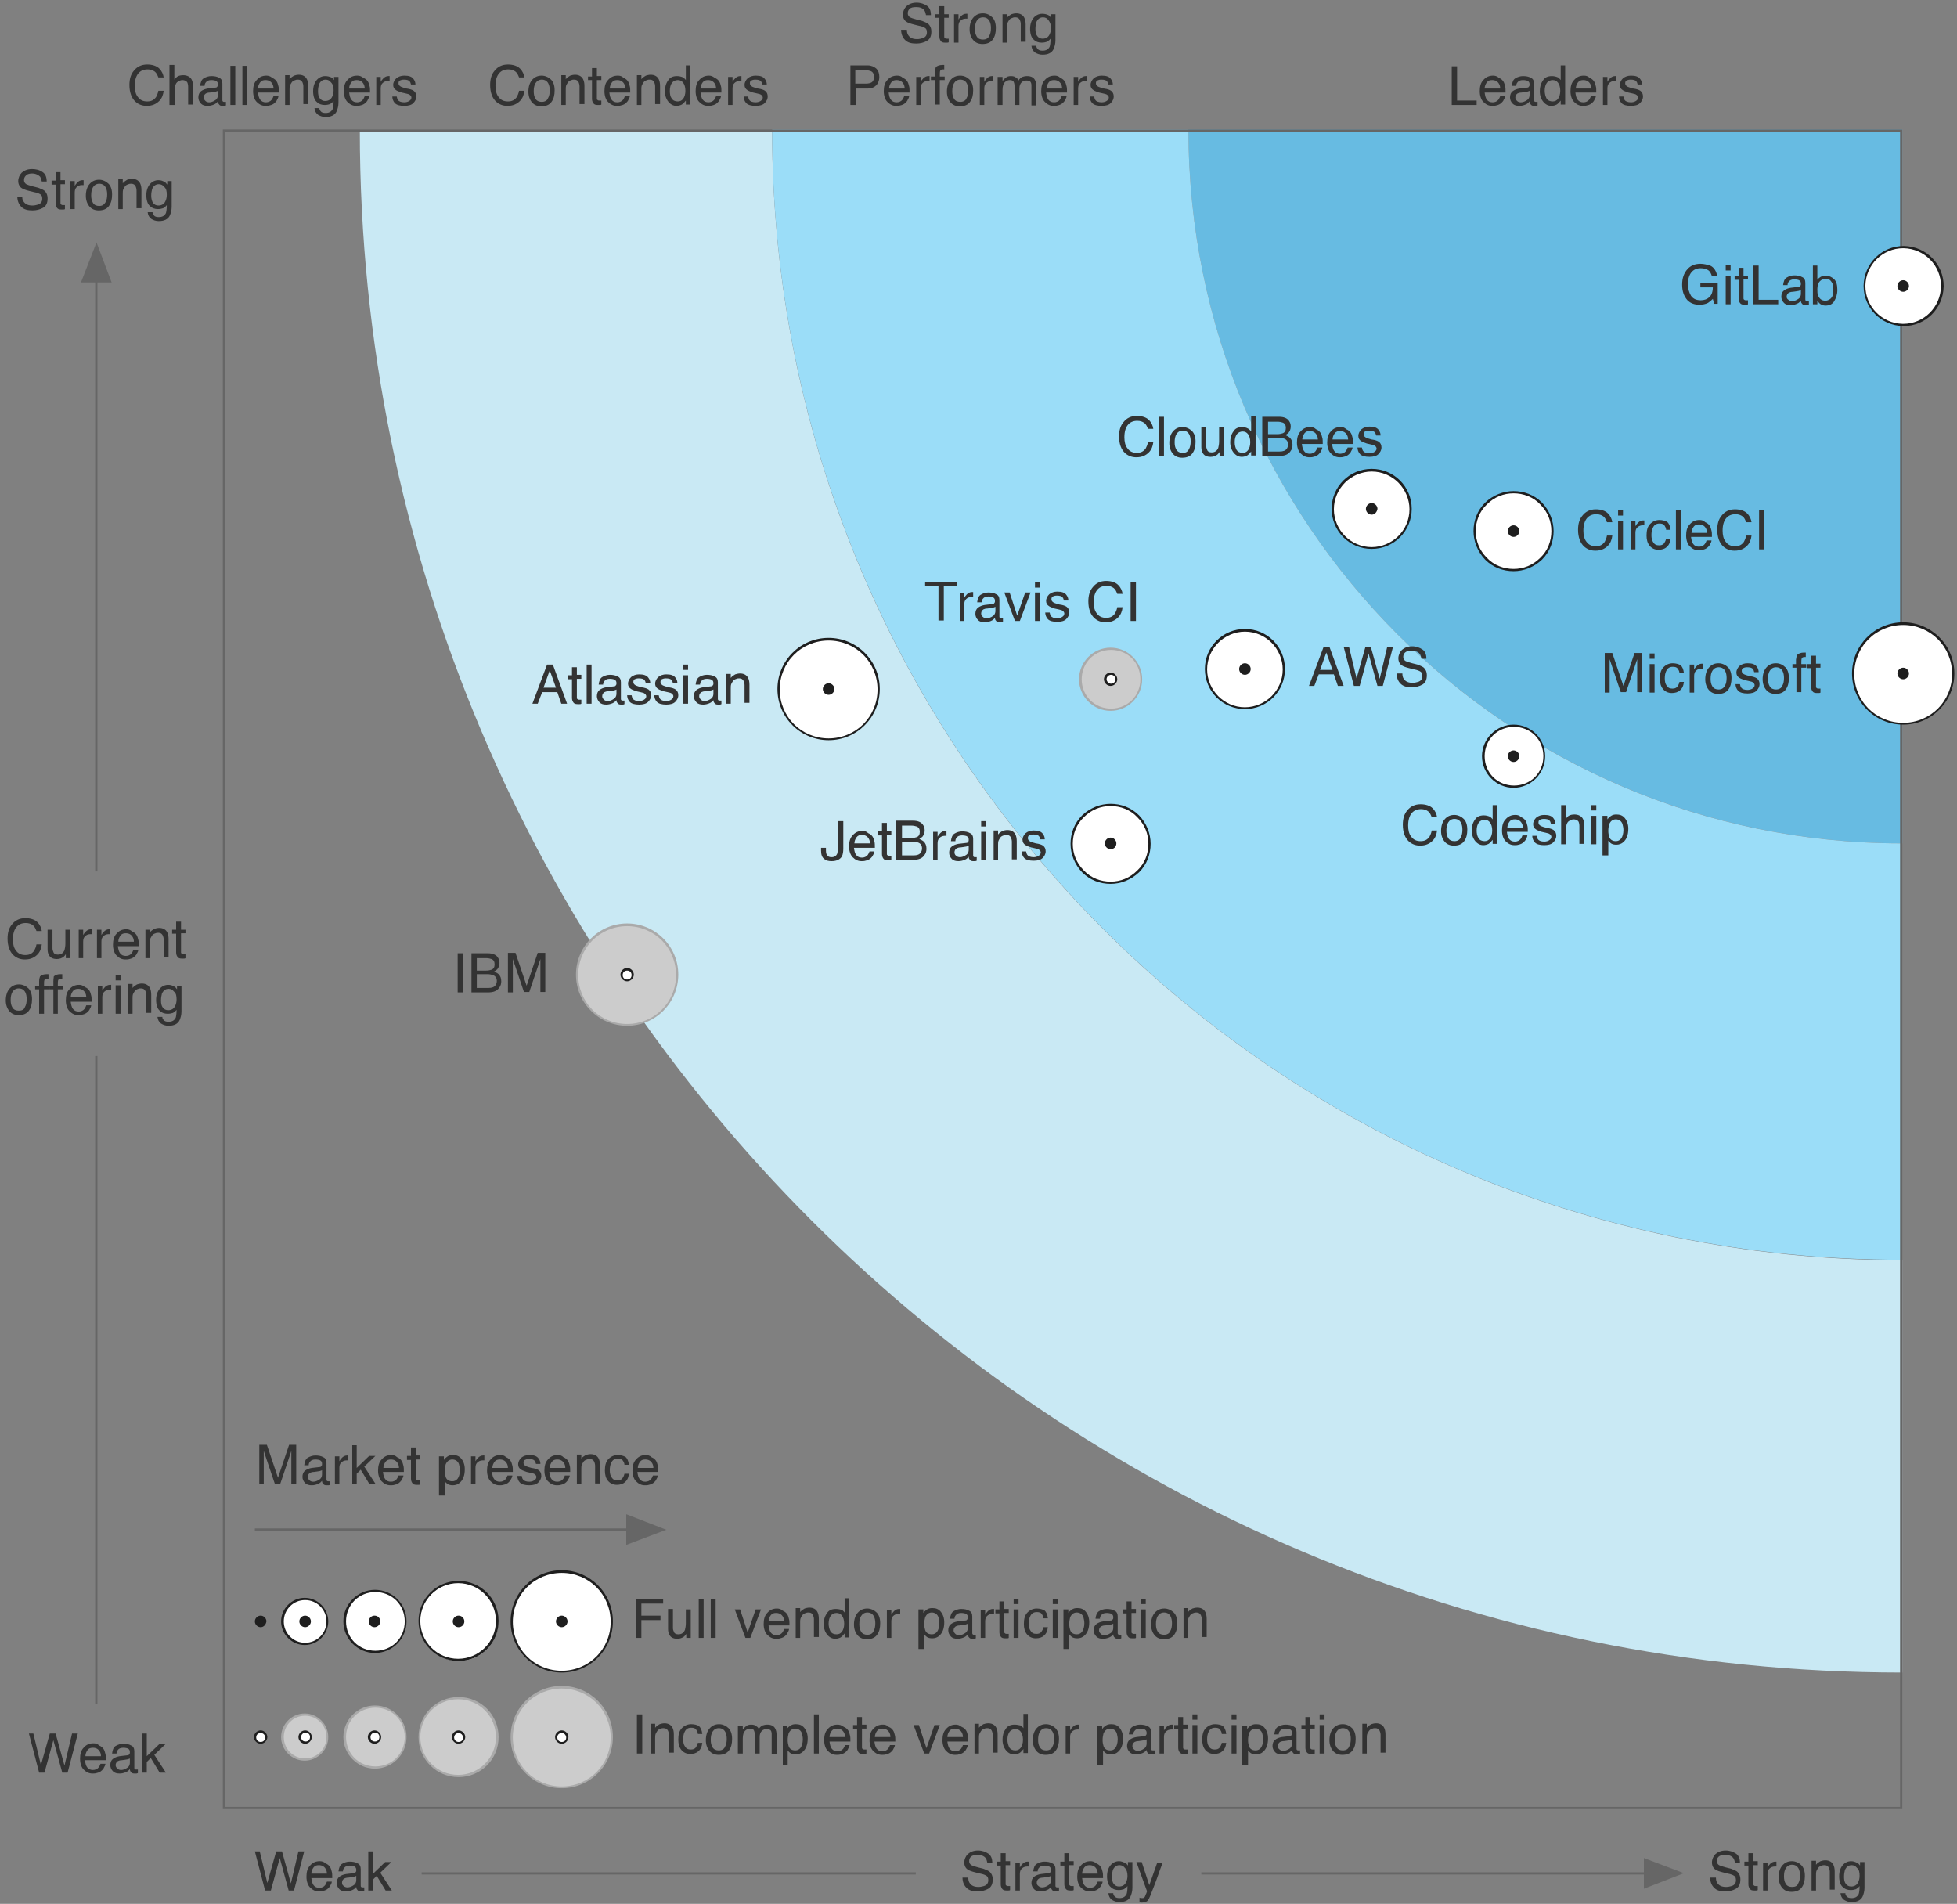 <?xml version="1.0" encoding="utf-8"?>
<!-- Generator: Adobe Illustrator 22.1.0, SVG Export Plug-In . SVG Version: 6.00 Build 0)  -->
<svg version="1.1" id="Layer_1" xmlns="http://www.w3.org/2000/svg" xmlns:xlink="http://www.w3.org/1999/xlink" x="0px" y="0px"
	 viewBox="0 0 440 428" style="enable-background:new 0 0 440 428;" xml:space="preserve">
<rect x="0" y="0" width="440" height="428" fill="#808080" stroke="none"/>
<style type="text/css">
	.st0{fill:#C9E9F4;}
	.st1{fill:#67BBE2;}
	.st2{fill:#9BDDF8;}
	.st3{fill:#666666;}
	.st4{fill:#333333;}
	.st5{fill:#1E1E1E;}
	.st6{fill:#FFFFFF;}
	.st7{fill:#CCCCCC;}
	.st8{fill:#AAAAAA;}
</style>
<g>
	<path class="st0" d="M173.6,29.2H80.9c0,191.5,155.3,346.8,346.8,346.8v-92.7C287.3,283.2,173.6,169.5,173.6,29.2"/>
	<path class="st1" d="M427.7,189.6V29.1H267.2C267.2,117.7,339,189.6,427.7,189.6"/>
	<path class="st2" d="M267.2,29.1h-93.6c0,140.3,113.7,254.1,254,254.1v-93.6C339,189.6,267.2,117.7,267.2,29.1"/>
	<path class="st3" d="M427.2,29.6v376.6H50.6V29.6H427.2 M427.7,29.1H50.1v377.6h377.6V29.1z"/>
	<path class="st4" d="M88.2,21.6c0,0.6,0.2,1.2,0.6,1.6c0.4,0.4,1.1,0.6,2.1,0.6c0.9,0,1.6-0.2,2-0.6c0.4-0.4,0.7-0.9,0.7-1.5
		c0-0.6-0.2-1-0.6-1.3c-0.3-0.2-0.8-0.4-1.6-0.5l-0.7-0.2c-0.3-0.1-0.6-0.2-0.7-0.3c-0.3-0.2-0.4-0.4-0.4-0.7c0-0.3,0.1-0.5,0.3-0.6
		s0.5-0.2,0.9-0.2c0.6,0,1.1,0.1,1.3,0.4c0.2,0.2,0.2,0.4,0.3,0.7h1c0-0.4-0.1-0.8-0.4-1.2c-0.4-0.6-1.1-0.8-2.1-0.8
		c-0.7,0-1.3,0.2-1.8,0.6c-0.4,0.4-0.7,0.9-0.7,1.5c0,0.5,0.2,0.9,0.7,1.2c0.3,0.2,0.7,0.3,1.2,0.5l0.9,0.2c0.5,0.1,0.8,0.2,0.9,0.3
		c0.2,0.1,0.4,0.4,0.4,0.6c0,0.4-0.2,0.6-0.5,0.8c-0.3,0.2-0.7,0.3-1.1,0.3c-0.7,0-1.2-0.2-1.4-0.5c-0.2-0.2-0.2-0.5-0.3-0.8H88.2z
		 M84.5,23.6h1.1v-3.7c0-0.5,0.1-0.9,0.4-1.2c0.3-0.3,0.7-0.5,1.2-0.5l0.2,0l0.2,0v-1.1c-0.1,0-0.2,0-0.2,0l-0.1,0
		c-0.4,0-0.8,0.2-1.1,0.5c-0.3,0.3-0.5,0.6-0.6,0.8v-1.1h-1V23.6z M78.5,19.9c0-0.5,0.2-1,0.5-1.4s0.7-0.5,1.2-0.5
		c0.7,0,1.2,0.3,1.5,0.8c0.2,0.3,0.3,0.7,0.3,1.1H78.5z M80.3,17c-0.9,0-1.6,0.3-2.2,1c-0.6,0.6-0.8,1.5-0.8,2.5
		c0,1,0.3,1.9,0.8,2.4c0.6,0.6,1.2,0.9,2,0.9c0.3,0,0.6,0,0.9-0.1c0.5-0.1,0.9-0.3,1.2-0.6c0.2-0.2,0.4-0.4,0.5-0.7
		c0.2-0.3,0.3-0.6,0.3-0.8H82c-0.1,0.3-0.2,0.5-0.4,0.8c-0.3,0.4-0.8,0.6-1.3,0.6c-0.6,0-1-0.2-1.3-0.6c-0.3-0.4-0.4-0.9-0.5-1.6
		h4.7c0-0.6,0-1.1-0.1-1.4c-0.1-0.4-0.2-0.8-0.4-1.1c-0.2-0.3-0.5-0.6-1-0.8C81.2,17.1,80.8,17,80.3,17z M75,20.3
		c0,0.5-0.1,1-0.3,1.4c-0.3,0.7-0.9,1-1.6,1c-0.5,0-0.9-0.2-1.2-0.6c-0.3-0.4-0.4-0.9-0.4-1.6c0-0.6,0.1-1.1,0.2-1.5
		c0.3-0.7,0.8-1.1,1.5-1.1c0.5,0,0.9,0.2,1.2,0.6C74.9,19,75,19.6,75,20.3z M73.1,17.1c-0.7,0-1.4,0.3-1.9,0.9
		c-0.5,0.6-0.8,1.4-0.8,2.5c0,1.1,0.3,2,0.8,2.4c0.5,0.5,1.1,0.7,1.8,0.7c0.5,0,0.9-0.1,1.2-0.2c0.3-0.2,0.6-0.4,0.8-0.7
		c0,0.9-0.1,1.5-0.2,1.8c-0.3,0.6-0.8,0.9-1.6,0.9c-0.5,0-0.9-0.1-1.1-0.4c-0.2-0.2-0.3-0.4-0.3-0.7h-1.1c0.1,0.7,0.3,1.1,0.8,1.5
		c0.5,0.3,1,0.5,1.7,0.5c1.2,0,2.1-0.4,2.5-1.3c0.2-0.5,0.4-1.1,0.4-1.9v-5.8h-1V18c-0.2-0.3-0.4-0.5-0.6-0.6
		C74,17.2,73.6,17.1,73.1,17.1z M64,23.6h1.1v-3.4c0-0.4,0-0.7,0.1-1c0.1-0.2,0.2-0.4,0.4-0.7c0.2-0.3,0.5-0.4,0.8-0.5
		c0.2-0.1,0.4-0.1,0.6-0.1c0.5,0,0.8,0.2,1,0.6c0.1,0.2,0.2,0.6,0.2,0.9v4h1.1v-4.1c0-0.6-0.1-1.1-0.3-1.5c-0.3-0.6-0.9-1-1.8-1
		c-0.4,0-0.8,0.1-1.1,0.2c-0.3,0.2-0.7,0.4-1,0.8v-0.9h-1V23.6z M58,19.9c0-0.5,0.2-1,0.5-1.4s0.7-0.5,1.2-0.5
		c0.7,0,1.2,0.3,1.5,0.8c0.2,0.3,0.3,0.7,0.3,1.1H58z M59.9,17c-0.9,0-1.6,0.3-2.2,1c-0.6,0.6-0.8,1.5-0.8,2.5c0,1,0.3,1.9,0.8,2.4
		c0.6,0.6,1.2,0.9,2,0.9c0.3,0,0.6,0,0.9-0.1c0.5-0.1,0.9-0.3,1.2-0.6c0.2-0.2,0.4-0.4,0.5-0.7c0.2-0.3,0.3-0.6,0.3-0.8h-1.1
		c-0.1,0.3-0.2,0.5-0.4,0.8c-0.3,0.4-0.8,0.6-1.3,0.6c-0.6,0-1-0.2-1.3-0.6c-0.3-0.4-0.4-0.9-0.5-1.6h4.7c0-0.6,0-1.1-0.1-1.4
		c-0.1-0.4-0.2-0.8-0.4-1.1c-0.2-0.3-0.5-0.6-1-0.8C60.8,17.1,60.3,17,59.9,17z M54.5,23.6h1.1v-8.8h-1.1V23.6z M51.8,23.6h1.1v-8.8
		h-1.1V23.6z M46.7,19.9c-0.6,0.1-1.1,0.3-1.5,0.6c-0.4,0.3-0.6,0.8-0.6,1.4c0,0.5,0.2,1,0.6,1.4s0.9,0.5,1.5,0.5
		c0.5,0,0.9-0.1,1.4-0.3s0.7-0.5,0.9-0.7c0,0.3,0.1,0.5,0.2,0.6c0.2,0.3,0.4,0.4,0.8,0.4c0.2,0,0.3,0,0.4,0c0.1,0,0.2,0,0.4-0.1
		v-0.8l-0.2,0l-0.2,0c-0.1,0-0.2,0-0.3-0.1S50,22.6,50,22.5v-3.7c0-0.6-0.2-1.1-0.7-1.3c-0.5-0.3-1.1-0.4-1.8-0.4
		c-0.6,0-1.2,0.2-1.7,0.5c-0.5,0.3-0.7,0.9-0.8,1.7h1c0-0.3,0.1-0.6,0.3-0.8c0.2-0.3,0.6-0.5,1.2-0.5c0.5,0,0.9,0.1,1.1,0.2
		c0.3,0.2,0.4,0.4,0.4,0.8c0,0.2,0,0.3-0.1,0.4c-0.1,0.2-0.2,0.3-0.5,0.3L46.7,19.9z M45.8,21.9c0-0.4,0.2-0.7,0.5-0.9
		c0.2-0.1,0.5-0.2,0.9-0.2l0.7-0.1c0.2,0,0.4-0.1,0.6-0.1c0.2-0.1,0.4-0.1,0.5-0.2v0.9c0,0.7-0.3,1.1-0.9,1.4
		c-0.4,0.2-0.7,0.3-1.1,0.3c-0.3,0-0.6-0.1-0.8-0.3C45.9,22.4,45.8,22.2,45.8,21.9z M38.2,23.6h1.1v-3.4c0-0.9,0.2-1.4,0.5-1.7
		c0.4-0.3,0.8-0.5,1.2-0.5c0.5,0,0.9,0.2,1.1,0.5c0.1,0.2,0.2,0.6,0.2,1v4h1.1v-4.1c0-0.6-0.1-1.1-0.3-1.5c-0.3-0.6-1-1-1.9-1
		c-0.5,0-1,0.1-1.3,0.3c-0.2,0.1-0.4,0.4-0.7,0.7v-3.3h-1.1V23.6z M33.1,14.5c-1.3,0-2.3,0.5-3,1.4c-0.7,0.8-1,1.9-1,3.2
		c0,1.7,0.5,3,1.4,3.8c0.7,0.6,1.5,0.9,2.5,0.9c1.2,0,2.1-0.4,2.8-1.1c0.6-0.6,0.9-1.4,1-2.3h-1.2c-0.1,0.6-0.3,1-0.5,1.4
		c-0.5,0.7-1.1,1-2,1c-0.9,0-1.6-0.3-2.1-1c-0.5-0.6-0.7-1.5-0.7-2.5c0-1.3,0.3-2.2,0.8-2.8c0.5-0.6,1.2-0.9,2.1-0.9
		c0.7,0,1.2,0.2,1.6,0.5c0.4,0.3,0.6,0.8,0.8,1.3h1.2c-0.1-0.7-0.4-1.4-1-2S34.2,14.5,33.1,14.5z"/>
	<path class="st4" d="M167.2,21.6c0,0.6,0.2,1.2,0.6,1.6c0.4,0.4,1.1,0.6,2.1,0.6c0.9,0,1.6-0.2,2-0.6c0.4-0.4,0.7-0.9,0.7-1.5
		c0-0.6-0.2-1-0.6-1.3c-0.3-0.2-0.8-0.4-1.6-0.5l-0.7-0.2c-0.3-0.1-0.6-0.2-0.7-0.3c-0.3-0.2-0.4-0.4-0.4-0.7c0-0.3,0.1-0.5,0.3-0.6
		s0.5-0.2,0.9-0.2c0.6,0,1.1,0.1,1.3,0.4c0.2,0.2,0.2,0.4,0.3,0.7h1c0-0.4-0.1-0.8-0.4-1.2c-0.4-0.6-1.1-0.8-2.1-0.8
		c-0.7,0-1.3,0.2-1.8,0.6c-0.4,0.4-0.7,0.9-0.7,1.5c0,0.5,0.2,0.9,0.7,1.2c0.3,0.2,0.7,0.3,1.2,0.5l0.9,0.2c0.5,0.1,0.8,0.2,0.9,0.3
		c0.2,0.1,0.4,0.4,0.4,0.6c0,0.4-0.2,0.6-0.5,0.8c-0.3,0.2-0.7,0.3-1.1,0.3c-0.7,0-1.2-0.2-1.4-0.5c-0.2-0.2-0.2-0.5-0.3-0.8H167.2z
		 M163.6,23.6h1.1v-3.7c0-0.5,0.1-0.9,0.4-1.2c0.3-0.3,0.7-0.5,1.2-0.5l0.2,0l0.2,0v-1.1c-0.1,0-0.2,0-0.2,0l-0.1,0
		c-0.4,0-0.8,0.2-1.1,0.5c-0.3,0.3-0.5,0.6-0.6,0.8v-1.1h-1V23.6z M157.5,19.9c0-0.5,0.2-1,0.5-1.4s0.7-0.5,1.2-0.5
		c0.7,0,1.2,0.3,1.5,0.8c0.2,0.3,0.3,0.7,0.3,1.1H157.5z M159.4,17c-0.9,0-1.6,0.3-2.2,1c-0.6,0.6-0.8,1.5-0.8,2.5
		c0,1,0.3,1.9,0.8,2.4c0.6,0.6,1.2,0.9,2,0.9c0.3,0,0.6,0,0.9-0.1c0.5-0.1,0.9-0.3,1.2-0.6c0.2-0.2,0.4-0.4,0.5-0.7
		c0.2-0.3,0.3-0.6,0.3-0.8H161c-0.1,0.3-0.2,0.5-0.4,0.8c-0.3,0.4-0.8,0.6-1.3,0.6c-0.6,0-1-0.2-1.3-0.6c-0.3-0.4-0.4-0.9-0.5-1.6
		h4.7c0-0.6,0-1.1-0.1-1.4c-0.1-0.4-0.2-0.8-0.4-1.1c-0.2-0.3-0.5-0.6-1-0.8C160.2,17.1,159.8,17,159.4,17z M152.2,17.1
		c-0.9,0-1.6,0.3-2,1c-0.5,0.7-0.7,1.5-0.7,2.4c0,1,0.3,1.8,0.8,2.4c0.5,0.6,1.1,0.9,1.8,0.9c0.4,0,0.8-0.1,1.2-0.3
		c0.3-0.2,0.6-0.5,0.9-0.9v0.9h1v-8.8h-1V18c-0.2-0.3-0.5-0.5-0.6-0.6C153.1,17.2,152.7,17.1,152.2,17.1z M150.6,20.4
		c0-0.8,0.2-1.4,0.5-1.8c0.3-0.4,0.8-0.6,1.3-0.6c0.5,0,0.9,0.2,1.2,0.6c0.3,0.4,0.5,1,0.5,1.8c0,0.8-0.2,1.4-0.5,1.8
		s-0.7,0.6-1.2,0.6c-0.6,0-1.1-0.2-1.4-0.7C150.7,21.7,150.6,21.1,150.6,20.4z M143.1,23.6h1.1v-3.4c0-0.4,0-0.7,0.1-1
		c0.1-0.2,0.2-0.4,0.4-0.7c0.2-0.3,0.5-0.4,0.8-0.5c0.2-0.1,0.4-0.1,0.6-0.1c0.5,0,0.8,0.2,1,0.6c0.1,0.2,0.2,0.6,0.2,0.9v4h1.1
		v-4.1c0-0.6-0.1-1.1-0.3-1.5c-0.3-0.6-0.9-1-1.8-1c-0.4,0-0.8,0.1-1.1,0.2c-0.3,0.2-0.7,0.4-1,0.8v-0.9h-1V23.6z M137.1,19.9
		c0-0.5,0.2-1,0.5-1.4s0.7-0.5,1.2-0.5c0.7,0,1.2,0.3,1.5,0.8c0.2,0.3,0.3,0.7,0.3,1.1H137.1z M138.9,17c-0.9,0-1.6,0.3-2.2,1
		c-0.6,0.6-0.8,1.5-0.8,2.5c0,1,0.3,1.9,0.8,2.4c0.6,0.6,1.2,0.9,2,0.9c0.3,0,0.6,0,0.9-0.1c0.5-0.1,0.9-0.3,1.2-0.6
		c0.2-0.2,0.4-0.4,0.5-0.7c0.2-0.3,0.3-0.6,0.3-0.8h-1.1c-0.1,0.3-0.2,0.5-0.4,0.8c-0.3,0.4-0.8,0.6-1.3,0.6c-0.6,0-1-0.2-1.3-0.6
		c-0.3-0.4-0.4-0.9-0.5-1.6h4.7c0-0.6,0-1.1-0.1-1.4c-0.1-0.4-0.2-0.8-0.4-1.1c-0.2-0.3-0.5-0.6-1-0.8C139.8,17.1,139.4,17,138.9,17
		z M133.1,17.2h-0.9V18h0.9v4.2c0,0.4,0.1,0.7,0.3,1c0.2,0.3,0.5,0.4,1,0.4c0.2,0,0.3,0,0.4,0c0.1,0,0.3,0,0.4-0.1v-0.9l-0.2,0
		l-0.2,0c-0.2,0-0.3,0-0.4-0.1c-0.2-0.1-0.2-0.2-0.2-0.4V18h1v-0.9h-1v-1.8h-1.1V17.2z M126.1,23.6h1.1v-3.4c0-0.4,0-0.7,0.1-1
		c0.1-0.2,0.2-0.4,0.4-0.7c0.2-0.3,0.5-0.4,0.8-0.5c0.2-0.1,0.4-0.1,0.6-0.1c0.5,0,0.8,0.2,1,0.6c0.1,0.2,0.2,0.6,0.2,0.9v4h1.1
		v-4.1c0-0.6-0.1-1.1-0.3-1.5c-0.3-0.6-0.9-1-1.8-1c-0.4,0-0.8,0.1-1.1,0.2c-0.3,0.2-0.7,0.4-1,0.8v-0.9h-1V23.6z M121.8,17
		c-0.9,0-1.6,0.3-2.2,1c-0.5,0.6-0.8,1.5-0.8,2.6c0,1,0.3,1.8,0.8,2.4s1.2,0.9,2.1,0.9c1,0,1.8-0.3,2.3-1c0.5-0.7,0.7-1.5,0.7-2.6
		c0-1.1-0.3-1.9-0.8-2.4S122.6,17,121.8,17z M121.8,22.9c-0.6,0-1.1-0.2-1.4-0.7c-0.3-0.5-0.4-1-0.4-1.7c0-0.7,0.1-1.3,0.4-1.8
		c0.3-0.5,0.8-0.8,1.4-0.8c0.7,0,1.2,0.3,1.5,0.9c0.2,0.4,0.3,0.9,0.3,1.5c0,0.7-0.1,1.3-0.4,1.8C123,22.6,122.5,22.9,121.8,22.9z
		 M114.2,14.5c-1.3,0-2.3,0.5-3,1.4c-0.7,0.8-1,1.9-1,3.2c0,1.7,0.5,3,1.4,3.8c0.7,0.6,1.5,0.9,2.5,0.9c1.2,0,2.1-0.4,2.8-1.1
		c0.6-0.6,0.9-1.4,1-2.3h-1.2c-0.1,0.6-0.3,1-0.5,1.4c-0.5,0.7-1.1,1-2,1c-0.9,0-1.6-0.3-2.1-1c-0.5-0.6-0.7-1.5-0.7-2.5
		c0-1.3,0.3-2.2,0.8-2.8c0.5-0.6,1.2-0.9,2.1-0.9c0.7,0,1.2,0.2,1.6,0.5c0.4,0.3,0.6,0.8,0.8,1.3h1.2c-0.1-0.7-0.4-1.4-1-2
		S115.3,14.5,114.2,14.5z"/>
	<path class="st4" d="M364,21.6c0,0.6,0.2,1.2,0.6,1.6c0.4,0.4,1.1,0.6,2.1,0.6c0.9,0,1.6-0.2,2-0.6c0.4-0.4,0.7-0.9,0.7-1.5
		c0-0.6-0.2-1-0.6-1.3c-0.3-0.2-0.8-0.4-1.6-0.5l-0.7-0.2c-0.3-0.1-0.6-0.2-0.7-0.3c-0.3-0.2-0.4-0.4-0.4-0.7c0-0.3,0.1-0.5,0.3-0.6
		s0.5-0.2,0.9-0.2c0.6,0,1.1,0.1,1.3,0.4c0.2,0.2,0.2,0.4,0.3,0.7h1c0-0.4-0.1-0.8-0.4-1.2c-0.4-0.6-1.1-0.8-2.1-0.8
		c-0.7,0-1.3,0.2-1.8,0.6c-0.4,0.4-0.7,0.9-0.7,1.5c0,0.5,0.2,0.9,0.7,1.2c0.3,0.2,0.7,0.3,1.2,0.5l0.9,0.2c0.5,0.1,0.8,0.2,0.9,0.3
		c0.2,0.1,0.4,0.4,0.4,0.6c0,0.4-0.2,0.6-0.5,0.8c-0.3,0.2-0.7,0.3-1.1,0.3c-0.7,0-1.2-0.2-1.4-0.5c-0.2-0.2-0.2-0.5-0.3-0.8H364z
		 M360.3,23.6h1.1v-3.7c0-0.5,0.1-0.9,0.4-1.2c0.3-0.3,0.7-0.5,1.2-0.5l0.2,0l0.2,0v-1.1c-0.1,0-0.2,0-0.2,0l-0.1,0
		c-0.4,0-0.8,0.2-1.1,0.5c-0.3,0.3-0.5,0.6-0.6,0.8v-1.1h-1V23.6z M354.3,19.9c0-0.5,0.2-1,0.5-1.4s0.7-0.5,1.2-0.5
		c0.7,0,1.2,0.3,1.5,0.8c0.2,0.3,0.3,0.7,0.3,1.1H354.3z M356.1,17c-0.9,0-1.6,0.3-2.2,1c-0.6,0.6-0.8,1.5-0.8,2.5
		c0,1,0.3,1.9,0.8,2.4c0.6,0.6,1.2,0.9,2,0.9c0.3,0,0.6,0,0.9-0.1c0.5-0.1,0.9-0.3,1.2-0.6c0.2-0.2,0.4-0.4,0.5-0.7
		c0.2-0.3,0.3-0.6,0.3-0.8h-1.1c-0.1,0.3-0.2,0.5-0.4,0.8c-0.3,0.4-0.8,0.6-1.3,0.6c-0.6,0-1-0.2-1.3-0.6c-0.3-0.4-0.4-0.9-0.5-1.6
		h4.7c0-0.6,0-1.1-0.1-1.4c-0.1-0.4-0.2-0.8-0.4-1.1c-0.2-0.3-0.5-0.6-1-0.8C357,17.1,356.6,17,356.1,17z M348.9,17.1
		c-0.9,0-1.6,0.3-2,1c-0.5,0.7-0.7,1.5-0.7,2.4c0,1,0.3,1.8,0.8,2.4c0.5,0.6,1.1,0.9,1.8,0.9c0.4,0,0.8-0.1,1.2-0.3
		c0.3-0.2,0.6-0.5,0.9-0.9v0.9h1v-8.8h-1V18c-0.2-0.3-0.5-0.5-0.6-0.6C349.8,17.2,349.4,17.1,348.9,17.1z M347.3,20.4
		c0-0.8,0.2-1.4,0.5-1.8c0.3-0.4,0.8-0.6,1.3-0.6c0.5,0,0.9,0.2,1.2,0.6c0.3,0.4,0.5,1,0.5,1.8c0,0.8-0.2,1.4-0.5,1.8
		s-0.7,0.6-1.2,0.6c-0.6,0-1.1-0.2-1.4-0.7C347.5,21.7,347.3,21.1,347.3,20.4z M341.6,19.9c-0.6,0.1-1.1,0.3-1.5,0.6
		c-0.4,0.3-0.6,0.8-0.6,1.4c0,0.5,0.2,1,0.6,1.4s0.9,0.5,1.5,0.5c0.5,0,0.9-0.1,1.4-0.3s0.7-0.5,0.9-0.7c0,0.3,0.1,0.5,0.2,0.6
		c0.2,0.3,0.4,0.4,0.8,0.4c0.2,0,0.3,0,0.4,0c0.1,0,0.2,0,0.4-0.1v-0.8l-0.2,0l-0.2,0c-0.1,0-0.2,0-0.3-0.1s-0.1-0.2-0.1-0.3v-3.7
		c0-0.6-0.2-1.1-0.7-1.3c-0.5-0.3-1.1-0.4-1.8-0.4c-0.6,0-1.2,0.2-1.7,0.5c-0.5,0.3-0.7,0.9-0.8,1.7h1c0-0.3,0.1-0.6,0.3-0.8
		c0.2-0.3,0.6-0.5,1.2-0.5c0.5,0,0.9,0.1,1.1,0.2c0.3,0.2,0.4,0.4,0.4,0.8c0,0.2,0,0.3-0.1,0.4c-0.1,0.2-0.2,0.3-0.5,0.3L341.6,19.9
		z M340.7,21.9c0-0.4,0.2-0.7,0.5-0.9c0.2-0.1,0.5-0.2,0.9-0.2l0.7-0.1c0.2,0,0.4-0.1,0.6-0.1c0.2-0.1,0.4-0.1,0.5-0.2v0.9
		c0,0.7-0.3,1.1-0.9,1.4c-0.4,0.2-0.7,0.3-1.1,0.3c-0.3,0-0.6-0.1-0.8-0.3C340.8,22.4,340.7,22.2,340.7,21.9z M333.8,19.9
		c0-0.5,0.2-1,0.5-1.4s0.7-0.5,1.2-0.5c0.7,0,1.2,0.3,1.5,0.8c0.2,0.3,0.3,0.7,0.3,1.1H333.8z M335.7,17c-0.9,0-1.6,0.3-2.2,1
		c-0.6,0.6-0.8,1.5-0.8,2.5c0,1,0.3,1.9,0.8,2.4c0.6,0.6,1.2,0.9,2,0.9c0.3,0,0.6,0,0.9-0.1c0.5-0.1,0.9-0.3,1.2-0.6
		c0.2-0.2,0.4-0.4,0.5-0.7c0.2-0.3,0.3-0.6,0.3-0.8h-1.1c-0.1,0.3-0.2,0.5-0.4,0.8c-0.3,0.4-0.8,0.6-1.3,0.6c-0.6,0-1-0.2-1.3-0.6
		c-0.3-0.4-0.4-0.9-0.5-1.6h4.7c0-0.6,0-1.1-0.1-1.4c-0.1-0.4-0.2-0.8-0.4-1.1c-0.2-0.3-0.5-0.6-1-0.8C336.6,17.1,336.1,17,335.7,17
		z M326.4,23.6h5.6v-1h-4.4v-7.7h-1.2V23.6z"/>
	<path class="st4" d="M236.3,6.3c0,0.5-0.1,1-0.3,1.4c-0.3,0.7-0.9,1-1.6,1c-0.5,0-0.9-0.2-1.2-0.6c-0.3-0.4-0.4-0.9-0.4-1.6
		c0-0.6,0.1-1.1,0.2-1.5c0.3-0.7,0.8-1.1,1.5-1.1c0.5,0,0.9,0.2,1.2,0.6C236.1,5,236.3,5.6,236.3,6.3z M234.3,3.1
		c-0.7,0-1.4,0.3-1.9,0.9c-0.5,0.6-0.8,1.4-0.8,2.5c0,1.1,0.3,2,0.8,2.4c0.5,0.5,1.1,0.7,1.8,0.7c0.5,0,0.9-0.1,1.2-0.2
		c0.3-0.2,0.6-0.4,0.8-0.7c0,0.9-0.1,1.5-0.2,1.8c-0.3,0.6-0.8,0.9-1.6,0.9c-0.5,0-0.9-0.1-1.1-0.4c-0.2-0.2-0.3-0.4-0.3-0.7h-1.1
		c0.1,0.7,0.3,1.1,0.8,1.5c0.5,0.3,1,0.5,1.7,0.5c1.2,0,2.1-0.4,2.5-1.3c0.2-0.5,0.4-1.1,0.4-1.9V3.2h-1V4c-0.2-0.3-0.4-0.5-0.6-0.6
		C235.3,3.2,234.8,3.1,234.3,3.1z M225.3,9.6h1.1V6.2c0-0.4,0-0.7,0.1-1c0.1-0.2,0.2-0.4,0.4-0.7c0.2-0.3,0.5-0.4,0.8-0.5
		c0.2-0.1,0.4-0.1,0.6-0.1c0.5,0,0.8,0.2,1,0.6c0.1,0.2,0.2,0.6,0.2,0.9v4h1.1V5.5c0-0.6-0.1-1.1-0.3-1.5c-0.3-0.6-0.9-1-1.8-1
		c-0.4,0-0.8,0.1-1.1,0.2c-0.3,0.2-0.7,0.4-1,0.8V3.2h-1V9.6z M221,3c-0.9,0-1.6,0.3-2.2,1c-0.5,0.6-0.8,1.5-0.8,2.6
		c0,1,0.3,1.8,0.8,2.4s1.2,0.9,2.1,0.9c1,0,1.8-0.3,2.3-1c0.5-0.7,0.7-1.5,0.7-2.6c0-1.1-0.3-1.9-0.8-2.4S221.9,3,221,3z M221,8.9
		c-0.6,0-1.1-0.2-1.4-0.7c-0.3-0.5-0.4-1-0.4-1.7c0-0.7,0.1-1.3,0.4-1.8c0.3-0.5,0.8-0.8,1.4-0.8c0.7,0,1.2,0.3,1.5,0.9
		c0.2,0.4,0.3,0.9,0.3,1.5c0,0.7-0.1,1.3-0.4,1.8C222.2,8.6,221.7,8.9,221,8.9z M214.4,9.6h1.1V5.9c0-0.5,0.1-0.9,0.4-1.2
		c0.3-0.3,0.7-0.5,1.2-0.5l0.2,0l0.2,0V3.1c-0.1,0-0.2,0-0.2,0l-0.1,0c-0.4,0-0.8,0.2-1.1,0.5c-0.3,0.3-0.5,0.6-0.6,0.8V3.2h-1V9.6z
		 M211.2,3.2h-0.9V4h0.9v4.2c0,0.4,0.1,0.7,0.3,1c0.2,0.3,0.5,0.4,1,0.4c0.2,0,0.3,0,0.4,0c0.1,0,0.3,0,0.4-0.1V8.7l-0.2,0l-0.2,0
		c-0.2,0-0.3,0-0.4-0.1c-0.2-0.1-0.2-0.2-0.2-0.4V4h1V3.2h-1V1.4h-1.1V3.2z M202.6,6.7c0,0.9,0.3,1.7,0.9,2.3
		c0.6,0.6,1.4,0.8,2.5,0.8c0.9,0,1.7-0.2,2.4-0.6c0.7-0.4,1-1.1,1-2.1c0-0.8-0.3-1.4-0.8-1.8c-0.3-0.2-0.8-0.4-1.3-0.6l-1.2-0.3
		c-0.8-0.2-1.3-0.4-1.5-0.5c-0.3-0.2-0.5-0.5-0.5-0.9c0-0.4,0.1-0.7,0.4-1c0.3-0.3,0.8-0.4,1.5-0.4c0.8,0,1.4,0.2,1.8,0.7
		c0.2,0.3,0.3,0.6,0.4,1.1h1.1c0-1-0.3-1.7-0.9-2.1c-0.6-0.4-1.4-0.7-2.3-0.7c-1,0-1.7,0.3-2.3,0.8c-0.5,0.5-0.8,1.2-0.8,1.9
		c0,0.7,0.3,1.3,0.8,1.6c0.3,0.2,0.8,0.4,1.6,0.6l1.2,0.3c0.6,0.1,1.1,0.3,1.4,0.5c0.3,0.2,0.4,0.5,0.4,1c0,0.6-0.3,1.1-1,1.3
		c-0.4,0.1-0.7,0.2-1.2,0.2c-1,0-1.6-0.3-2-0.9c-0.2-0.3-0.3-0.7-0.3-1.2H202.6z"/>
	<path class="st4" d="M245,21.6c0,0.6,0.2,1.2,0.6,1.6c0.4,0.4,1.1,0.6,2.1,0.6c0.9,0,1.6-0.2,2-0.6c0.4-0.4,0.7-0.9,0.7-1.5
		c0-0.6-0.2-1-0.6-1.3c-0.3-0.2-0.8-0.4-1.6-0.5l-0.7-0.2c-0.3-0.1-0.6-0.2-0.7-0.3c-0.3-0.2-0.4-0.4-0.4-0.7c0-0.3,0.1-0.5,0.3-0.6
		s0.5-0.2,0.9-0.2c0.6,0,1.1,0.1,1.3,0.4c0.2,0.2,0.2,0.4,0.3,0.7h1c0-0.4-0.1-0.8-0.4-1.2c-0.4-0.6-1.1-0.8-2.1-0.8
		c-0.7,0-1.3,0.2-1.8,0.6c-0.4,0.4-0.7,0.9-0.7,1.5c0,0.5,0.2,0.9,0.7,1.2c0.3,0.2,0.7,0.3,1.2,0.5l0.9,0.2c0.5,0.1,0.8,0.2,0.9,0.3
		c0.2,0.1,0.4,0.4,0.4,0.6c0,0.4-0.2,0.6-0.5,0.8c-0.3,0.2-0.7,0.3-1.1,0.3c-0.7,0-1.2-0.2-1.4-0.5c-0.2-0.2-0.2-0.5-0.3-0.8H245z
		 M241.3,23.6h1.1v-3.7c0-0.5,0.1-0.9,0.4-1.2c0.3-0.3,0.7-0.5,1.2-0.5l0.2,0l0.2,0v-1.1c-0.1,0-0.2,0-0.2,0l-0.1,0
		c-0.4,0-0.8,0.2-1.1,0.5c-0.3,0.3-0.5,0.6-0.6,0.8v-1.1h-1V23.6z M235.3,19.9c0-0.5,0.2-1,0.5-1.4s0.7-0.5,1.2-0.5
		c0.7,0,1.2,0.3,1.5,0.8c0.2,0.3,0.3,0.7,0.3,1.1H235.3z M237.1,17c-0.9,0-1.6,0.3-2.2,1c-0.6,0.6-0.8,1.5-0.8,2.5
		c0,1,0.3,1.9,0.8,2.4c0.6,0.6,1.2,0.9,2,0.9c0.3,0,0.6,0,0.9-0.1c0.5-0.1,0.9-0.3,1.2-0.6c0.2-0.2,0.4-0.4,0.5-0.7
		c0.2-0.3,0.3-0.6,0.3-0.8h-1.1c-0.1,0.3-0.2,0.5-0.4,0.8c-0.3,0.4-0.8,0.6-1.3,0.6c-0.6,0-1-0.2-1.3-0.6c-0.3-0.4-0.4-0.9-0.5-1.6
		h4.7c0-0.6,0-1.1-0.1-1.4c-0.1-0.4-0.2-0.8-0.4-1.1c-0.2-0.3-0.5-0.6-1-0.8C238,17.1,237.6,17,237.1,17z M224.3,23.6h1.1v-3.4
		c0-0.8,0.2-1.4,0.5-1.7c0.3-0.3,0.7-0.5,1.1-0.5c0.4,0,0.8,0.1,0.9,0.4c0.1,0.2,0.2,0.5,0.2,1v4.2h1.1v-3.7c0-0.7,0.2-1.1,0.5-1.4
		c0.3-0.3,0.7-0.4,1.1-0.4c0.3,0,0.6,0.1,0.8,0.2c0.2,0.2,0.3,0.5,0.3,0.9v4.5h1.1v-4.3c0-0.6-0.1-1-0.3-1.4
		c-0.3-0.6-0.9-0.9-1.8-0.9c-0.4,0-0.8,0.1-1.1,0.2c-0.3,0.2-0.6,0.4-0.8,0.8c-0.1-0.3-0.3-0.5-0.5-0.6c-0.3-0.3-0.7-0.4-1.2-0.4
		c-0.5,0-0.9,0.1-1.2,0.4c-0.2,0.1-0.4,0.4-0.7,0.7v-0.9h-1.1V23.6z M220.2,23.6h1.1v-3.7c0-0.5,0.1-0.9,0.4-1.2
		c0.3-0.3,0.7-0.5,1.2-0.5l0.2,0l0.2,0v-1.1c-0.1,0-0.2,0-0.2,0l-0.1,0c-0.4,0-0.8,0.2-1.1,0.5c-0.3,0.3-0.5,0.6-0.6,0.8v-1.1h-1
		V23.6z M215.9,17c-0.9,0-1.6,0.3-2.2,1c-0.5,0.6-0.8,1.5-0.8,2.6c0,1,0.3,1.8,0.8,2.4s1.2,0.9,2.1,0.9c1,0,1.8-0.3,2.3-1
		c0.5-0.7,0.7-1.5,0.7-2.6c0-1.1-0.3-1.9-0.8-2.4S216.8,17,215.9,17z M215.9,22.9c-0.6,0-1.1-0.2-1.4-0.7c-0.3-0.5-0.4-1-0.4-1.7
		c0-0.7,0.1-1.3,0.4-1.8c0.3-0.5,0.8-0.8,1.4-0.8c0.7,0,1.2,0.3,1.5,0.9c0.2,0.4,0.3,0.9,0.3,1.5c0,0.7-0.1,1.3-0.4,1.8
		C217.1,22.6,216.6,22.9,215.9,22.9z M210.2,16.2v1h-0.9V18h0.9v5.5h1.1V18h1.1v-0.8h-1.1c0-0.7,0-1.1,0.1-1.3
		c0.1-0.2,0.3-0.3,0.6-0.3l0.1,0c0.1,0,0.1,0,0.2,0v-1c-0.1,0-0.2,0-0.2,0l-0.2,0c-0.7,0-1.2,0.2-1.5,0.5
		C210.3,15.4,210.3,15.7,210.2,16.2z M205.9,23.6h1.1v-3.7c0-0.5,0.1-0.9,0.4-1.2c0.3-0.3,0.7-0.5,1.2-0.5l0.2,0l0.2,0v-1.1
		c-0.1,0-0.2,0-0.2,0l-0.1,0c-0.4,0-0.8,0.2-1.1,0.5c-0.3,0.3-0.5,0.6-0.6,0.8v-1.1h-1V23.6z M199.9,19.9c0-0.5,0.2-1,0.5-1.4
		s0.7-0.5,1.2-0.5c0.7,0,1.2,0.3,1.5,0.8c0.2,0.3,0.3,0.7,0.3,1.1H199.9z M201.7,17c-0.9,0-1.6,0.3-2.2,1c-0.6,0.6-0.8,1.5-0.8,2.5
		c0,1,0.3,1.9,0.8,2.4c0.6,0.6,1.2,0.9,2,0.9c0.3,0,0.6,0,0.9-0.1c0.5-0.1,0.9-0.3,1.2-0.6c0.2-0.2,0.4-0.4,0.5-0.7
		c0.2-0.3,0.3-0.6,0.3-0.8h-1.1c-0.1,0.3-0.2,0.5-0.4,0.8c-0.3,0.4-0.8,0.6-1.3,0.6c-0.6,0-1-0.2-1.3-0.6c-0.3-0.4-0.4-0.9-0.5-1.6
		h4.7c0-0.6,0-1.1-0.1-1.4c-0.1-0.4-0.2-0.8-0.4-1.1c-0.2-0.3-0.5-0.6-1-0.8C202.6,17.1,202.2,17,201.7,17z M196.5,17.3
		c0,0.6-0.2,1-0.5,1.2c-0.3,0.2-0.8,0.3-1.3,0.3h-2.4v-3h2.4c0.5,0,0.8,0.1,1.1,0.2C196.3,16.2,196.5,16.7,196.5,17.3z M191.2,23.6
		h1.2v-3.7h2.7c0.9,0,1.5-0.3,2-0.8c0.4-0.5,0.6-1.1,0.6-1.8c0-0.8-0.2-1.4-0.7-1.9c-0.5-0.4-1.1-0.7-1.9-0.7h-3.9V23.6z"/>
	<path class="st4" d="M258.4,423.8l-1.7-5.2h-1.2l2.4,6.6c-0.1,0.1-0.1,0.4-0.3,0.7c-0.1,0.3-0.2,0.5-0.2,0.5
		c-0.1,0.1-0.1,0.2-0.2,0.2c-0.1,0.1-0.2,0.1-0.4,0.1l-0.2,0c-0.1,0-0.2,0-0.4-0.1v1c0.1,0,0.2,0.1,0.3,0.1c0.1,0,0.2,0,0.3,0
		c0.6,0,1.1-0.2,1.3-0.5c0.3-0.4,0.7-1.4,1.3-3c0.3-0.7,0.6-1.6,1-2.7c0.5-1.5,0.9-2.4,1-2.8h-1.2L258.4,423.8z M253.5,421.7
		c0,0.5-0.1,1-0.3,1.4c-0.3,0.7-0.9,1-1.6,1c-0.5,0-0.9-0.2-1.2-0.6c-0.3-0.4-0.4-0.9-0.4-1.6c0-0.6,0.1-1.1,0.2-1.5
		c0.3-0.7,0.8-1.1,1.5-1.1c0.5,0,0.9,0.2,1.2,0.6C253.3,420.3,253.5,420.9,253.5,421.7z M251.6,418.4c-0.7,0-1.4,0.3-1.9,0.9
		c-0.5,0.6-0.8,1.4-0.8,2.5c0,1.1,0.3,2,0.8,2.4c0.5,0.5,1.1,0.7,1.8,0.7c0.5,0,0.9-0.1,1.2-0.2c0.3-0.2,0.6-0.4,0.8-0.7
		c0,0.9-0.1,1.5-0.2,1.8c-0.3,0.6-0.8,0.9-1.6,0.9c-0.5,0-0.9-0.1-1.1-0.4c-0.2-0.2-0.3-0.4-0.3-0.7h-1.1c0.1,0.7,0.3,1.1,0.8,1.5
		c0.5,0.3,1,0.5,1.7,0.5c1.2,0,2.1-0.4,2.5-1.3c0.2-0.5,0.4-1.1,0.4-1.9v-5.8h-1v0.8c-0.2-0.3-0.4-0.5-0.6-0.6
		C252.5,418.6,252.1,418.4,251.6,418.4z M243.3,421.2c0-0.5,0.2-1,0.5-1.4s0.7-0.5,1.2-0.5c0.7,0,1.2,0.3,1.5,0.8
		c0.2,0.3,0.3,0.7,0.3,1.1H243.3z M245.2,418.4c-0.9,0-1.6,0.3-2.2,1c-0.6,0.6-0.8,1.5-0.8,2.5c0,1,0.3,1.9,0.8,2.4
		c0.6,0.6,1.2,0.9,2,0.9c0.3,0,0.6,0,0.9-0.1c0.5-0.1,0.9-0.3,1.2-0.6c0.2-0.2,0.4-0.4,0.5-0.7c0.2-0.3,0.3-0.6,0.3-0.8h-1.1
		c-0.1,0.3-0.2,0.5-0.4,0.8c-0.3,0.4-0.8,0.6-1.3,0.6c-0.6,0-1-0.2-1.3-0.6c-0.3-0.4-0.4-0.9-0.5-1.6h4.7c0-0.6,0-1.1-0.1-1.4
		c-0.1-0.4-0.2-0.8-0.4-1.1c-0.2-0.3-0.5-0.6-1-0.8C246,418.5,245.6,418.4,245.2,418.4z M239.3,418.5h-0.9v0.9h0.9v4.2
		c0,0.4,0.1,0.7,0.3,1c0.2,0.3,0.5,0.4,1,0.4c0.2,0,0.3,0,0.4,0c0.1,0,0.3,0,0.4-0.1v-0.9l-0.2,0l-0.2,0c-0.2,0-0.3,0-0.4-0.1
		c-0.2-0.1-0.2-0.2-0.2-0.4v-4.2h1v-0.9h-1v-1.8h-1.1V418.5z M234,421.3c-0.6,0.1-1.1,0.3-1.5,0.6c-0.4,0.3-0.6,0.8-0.6,1.4
		c0,0.5,0.2,1,0.6,1.4s0.9,0.5,1.5,0.5c0.5,0,0.9-0.1,1.4-0.3s0.7-0.5,0.9-0.7c0,0.3,0.1,0.5,0.2,0.6c0.2,0.3,0.4,0.4,0.8,0.4
		c0.2,0,0.3,0,0.4,0c0.1,0,0.2,0,0.4-0.1v-0.8l-0.2,0l-0.2,0c-0.1,0-0.2,0-0.3-0.1s-0.1-0.2-0.1-0.3v-3.7c0-0.6-0.2-1.1-0.7-1.3
		c-0.5-0.3-1.1-0.4-1.8-0.4c-0.6,0-1.2,0.2-1.7,0.5c-0.5,0.3-0.7,0.9-0.8,1.7h1c0-0.3,0.1-0.6,0.3-0.8c0.2-0.3,0.6-0.5,1.2-0.5
		c0.5,0,0.9,0.1,1.1,0.2c0.3,0.2,0.4,0.4,0.4,0.8c0,0.2,0,0.3-0.1,0.4c-0.1,0.2-0.2,0.3-0.5,0.3L234,421.3z M233.1,423.2
		c0-0.4,0.2-0.7,0.5-0.9c0.2-0.1,0.5-0.2,0.9-0.2l0.7-0.1c0.2,0,0.4-0.1,0.6-0.1c0.2-0.1,0.4-0.1,0.5-0.2v0.9c0,0.7-0.3,1.1-0.9,1.4
		c-0.4,0.2-0.7,0.3-1.1,0.3c-0.3,0-0.6-0.1-0.8-0.3C233.2,423.8,233.1,423.6,233.1,423.2z M228.2,425h1.1v-3.7
		c0-0.5,0.1-0.9,0.4-1.2c0.3-0.3,0.7-0.5,1.2-0.5l0.2,0l0.2,0v-1.1c-0.1,0-0.2,0-0.2,0l-0.1,0c-0.4,0-0.8,0.2-1.1,0.5
		c-0.3,0.3-0.5,0.6-0.6,0.8v-1.1h-1V425z M225,418.5h-0.9v0.9h0.9v4.2c0,0.4,0.1,0.7,0.3,1c0.2,0.3,0.5,0.4,1,0.4c0.2,0,0.3,0,0.4,0
		c0.1,0,0.3,0,0.4-0.1v-0.9l-0.2,0l-0.2,0c-0.2,0-0.3,0-0.4-0.1c-0.2-0.1-0.2-0.2-0.2-0.4v-4.2h1v-0.9h-1v-1.8H225V418.5z
		 M216.4,422.1c0,0.9,0.3,1.7,0.9,2.3c0.6,0.6,1.4,0.8,2.5,0.8c0.9,0,1.7-0.2,2.4-0.6c0.7-0.4,1-1.1,1-2.1c0-0.8-0.3-1.4-0.8-1.8
		c-0.3-0.2-0.8-0.4-1.3-0.6l-1.2-0.3c-0.8-0.2-1.3-0.4-1.5-0.5c-0.3-0.2-0.5-0.5-0.5-0.9c0-0.4,0.1-0.7,0.4-1
		c0.3-0.3,0.8-0.4,1.5-0.4c0.8,0,1.4,0.2,1.8,0.7c0.2,0.3,0.3,0.6,0.4,1.1h1.1c0-1-0.3-1.7-0.9-2.1c-0.6-0.4-1.4-0.7-2.3-0.7
		c-1,0-1.7,0.3-2.3,0.8c-0.5,0.5-0.8,1.2-0.8,1.9c0,0.7,0.3,1.3,0.8,1.6c0.3,0.2,0.8,0.4,1.6,0.6l1.2,0.3c0.6,0.1,1.1,0.3,1.4,0.5
		c0.3,0.2,0.4,0.5,0.4,1c0,0.6-0.3,1.1-1,1.3c-0.4,0.1-0.7,0.2-1.2,0.2c-1,0-1.6-0.3-2-0.9c-0.2-0.3-0.3-0.7-0.3-1.2H216.4z"/>
	<path class="st4" d="M82.8,425h1v-2.4l0.9-0.9l2,3.3h1.4l-2.6-4l2.5-2.4h-1.4l-2.8,2.7v-5.1h-1V425z M77.8,421.3
		c-0.6,0.1-1.1,0.3-1.5,0.6c-0.4,0.3-0.6,0.8-0.6,1.4c0,0.5,0.2,1,0.6,1.4s0.9,0.5,1.5,0.5c0.5,0,0.9-0.1,1.4-0.3s0.7-0.5,0.9-0.7
		c0,0.3,0.1,0.5,0.2,0.6c0.2,0.3,0.4,0.4,0.8,0.4c0.2,0,0.3,0,0.4,0c0.1,0,0.2,0,0.4-0.1v-0.8l-0.2,0l-0.2,0c-0.1,0-0.2,0-0.3-0.1
		s-0.1-0.2-0.1-0.3v-3.7c0-0.6-0.2-1.1-0.7-1.3c-0.5-0.3-1.1-0.4-1.8-0.4c-0.6,0-1.2,0.2-1.7,0.5c-0.5,0.3-0.7,0.9-0.8,1.7h1
		c0-0.3,0.1-0.6,0.3-0.8c0.2-0.3,0.6-0.5,1.2-0.5c0.5,0,0.9,0.1,1.1,0.2c0.3,0.2,0.4,0.4,0.4,0.8c0,0.2,0,0.3-0.1,0.4
		c-0.1,0.2-0.2,0.3-0.5,0.3L77.8,421.3z M76.9,423.2c0-0.4,0.2-0.7,0.5-0.9c0.2-0.1,0.5-0.2,0.9-0.2l0.7-0.1c0.2,0,0.4-0.1,0.6-0.1
		c0.2-0.1,0.4-0.1,0.5-0.2v0.9c0,0.7-0.3,1.1-0.9,1.4c-0.4,0.2-0.7,0.3-1.1,0.3c-0.3,0-0.6-0.1-0.8-0.3
		C77,423.8,76.9,423.6,76.9,423.2z M70,421.2c0-0.5,0.2-1,0.5-1.4s0.7-0.5,1.2-0.5c0.7,0,1.2,0.3,1.5,0.8c0.2,0.3,0.3,0.7,0.3,1.1
		H70z M71.9,418.4c-0.9,0-1.6,0.3-2.2,1c-0.6,0.6-0.8,1.5-0.8,2.5c0,1,0.3,1.9,0.8,2.4c0.6,0.6,1.2,0.9,2,0.9c0.3,0,0.6,0,0.9-0.1
		c0.5-0.1,0.9-0.3,1.2-0.6c0.2-0.2,0.4-0.4,0.5-0.7c0.2-0.3,0.3-0.6,0.3-0.8h-1.1c-0.1,0.3-0.2,0.5-0.4,0.8
		c-0.3,0.4-0.8,0.6-1.3,0.6c-0.6,0-1-0.2-1.3-0.6c-0.3-0.4-0.4-0.9-0.5-1.6h4.7c0-0.6,0-1.1-0.1-1.4c-0.1-0.4-0.2-0.8-0.4-1.1
		c-0.2-0.3-0.5-0.6-1-0.8C72.8,418.5,72.3,418.4,71.9,418.4z M57.3,416.2l2.3,8.8h1.3l2-7.3l2,7.3h1.2l2.3-8.8h-1.3l-1.7,7.2l-2-7.2
		h-1.3l-2,7.1l-1.7-7.1H57.3z"/>
	<path class="st4" d="M418.1,421.7c0,0.5-0.1,1-0.3,1.4c-0.3,0.7-0.9,1-1.6,1c-0.5,0-0.9-0.2-1.2-0.6c-0.3-0.4-0.4-0.9-0.4-1.6
		c0-0.6,0.1-1.1,0.2-1.5c0.3-0.7,0.8-1.1,1.5-1.1c0.5,0,0.9,0.2,1.2,0.6C418,420.3,418.1,420.9,418.1,421.7z M416.2,418.4
		c-0.7,0-1.4,0.3-1.9,0.9c-0.5,0.6-0.8,1.4-0.8,2.5c0,1.1,0.3,2,0.8,2.4c0.5,0.5,1.1,0.7,1.8,0.7c0.5,0,0.9-0.1,1.2-0.2
		c0.3-0.2,0.6-0.4,0.8-0.7c0,0.9-0.1,1.5-0.2,1.8c-0.3,0.6-0.8,0.9-1.6,0.9c-0.5,0-0.9-0.1-1.1-0.4c-0.2-0.2-0.3-0.4-0.3-0.7h-1.1
		c0.1,0.7,0.3,1.1,0.8,1.5c0.5,0.3,1,0.5,1.7,0.5c1.2,0,2.1-0.4,2.5-1.3c0.2-0.5,0.4-1.1,0.4-1.9v-5.8h-1v0.8
		c-0.2-0.3-0.4-0.5-0.6-0.6C417.2,418.6,416.7,418.4,416.2,418.4z M407.2,425h1.1v-3.4c0-0.4,0-0.7,0.1-1c0.1-0.2,0.2-0.4,0.4-0.7
		c0.2-0.3,0.5-0.4,0.8-0.5c0.2-0.1,0.4-0.1,0.6-0.1c0.5,0,0.8,0.2,1,0.6c0.1,0.2,0.2,0.6,0.2,0.9v4h1.1v-4.1c0-0.6-0.1-1.1-0.3-1.5
		c-0.3-0.6-0.9-1-1.8-1c-0.4,0-0.8,0.1-1.1,0.2c-0.3,0.2-0.7,0.4-1,0.8v-0.9h-1V425z M402.9,418.4c-0.9,0-1.6,0.3-2.2,1
		c-0.5,0.6-0.8,1.5-0.8,2.6c0,1,0.3,1.8,0.8,2.4s1.2,0.9,2.1,0.9c1,0,1.8-0.3,2.3-1c0.5-0.7,0.7-1.5,0.7-2.6c0-1.1-0.3-1.9-0.8-2.4
		S403.7,418.4,402.9,418.4z M402.9,424.2c-0.6,0-1.1-0.2-1.4-0.7c-0.3-0.5-0.4-1-0.4-1.7c0-0.7,0.1-1.3,0.4-1.8
		c0.3-0.5,0.8-0.8,1.4-0.8c0.7,0,1.2,0.3,1.5,0.9c0.2,0.4,0.3,0.9,0.3,1.5c0,0.7-0.1,1.3-0.4,1.8C404.1,424,403.6,424.2,402.9,424.2
		z M396.3,425h1.1v-3.7c0-0.5,0.1-0.9,0.4-1.2c0.3-0.3,0.7-0.5,1.2-0.5l0.2,0l0.2,0v-1.1c-0.1,0-0.2,0-0.2,0l-0.1,0
		c-0.4,0-0.8,0.2-1.1,0.5c-0.3,0.3-0.5,0.6-0.6,0.8v-1.1h-1V425z M393.1,418.5h-0.9v0.9h0.9v4.2c0,0.4,0.1,0.7,0.3,1
		c0.2,0.3,0.5,0.4,1,0.4c0.2,0,0.3,0,0.4,0c0.1,0,0.3,0,0.4-0.1v-0.9l-0.2,0l-0.2,0c-0.2,0-0.3,0-0.4-0.1c-0.2-0.1-0.2-0.2-0.2-0.4
		v-4.2h1v-0.9h-1v-1.8h-1.1V418.5z M384.5,422.1c0,0.9,0.3,1.7,0.9,2.3c0.6,0.6,1.4,0.8,2.5,0.8c0.9,0,1.7-0.2,2.4-0.6
		c0.7-0.4,1-1.1,1-2.1c0-0.8-0.3-1.4-0.8-1.8c-0.3-0.2-0.8-0.4-1.3-0.6l-1.2-0.3c-0.8-0.2-1.3-0.4-1.5-0.5c-0.3-0.2-0.5-0.5-0.5-0.9
		c0-0.4,0.1-0.7,0.4-1c0.3-0.3,0.8-0.4,1.5-0.4c0.8,0,1.4,0.2,1.8,0.7c0.2,0.3,0.3,0.6,0.4,1.1h1.1c0-1-0.3-1.7-0.9-2.1
		c-0.6-0.4-1.4-0.7-2.3-0.7c-1,0-1.7,0.3-2.3,0.8c-0.5,0.5-0.8,1.2-0.8,1.9c0,0.7,0.3,1.3,0.8,1.6c0.3,0.2,0.8,0.4,1.6,0.6l1.2,0.3
		c0.6,0.1,1.1,0.3,1.4,0.5c0.3,0.2,0.4,0.5,0.4,1c0,0.6-0.3,1.1-1,1.3c-0.4,0.1-0.7,0.2-1.2,0.2c-1,0-1.6-0.3-2-0.9
		c-0.2-0.3-0.3-0.7-0.3-1.2H384.5z"/>
	<polyline class="st3" points="94.8,421.4 205.9,421.4 205.9,420.9 94.8,420.9 	"/>
	<polyline class="st3" points="270.1,421.4 372.1,421.4 372.1,420.9 270.1,420.9 	"/>
	<polygon class="st3" points="369.6,417.7 369.6,424.6 378.6,421.1 	"/>
	<polyline class="st3" points="21.9,383 21.9,237.4 21.4,237.4 21.4,383 	"/>
	<polyline class="st3" points="21.9,195.9 21.9,60.9 21.4,60.9 21.4,195.9 	"/>
	<polygon class="st3" points="18.2,63.5 25.1,63.5 21.7,54.5 	"/>
	<path class="st4" d="M39.6,209h-0.9v0.9h0.9v4.2c0,0.4,0.1,0.7,0.3,1c0.2,0.3,0.5,0.4,1,0.4c0.2,0,0.3,0,0.4,0c0.1,0,0.3,0,0.4-0.1
		v-0.9l-0.2,0l-0.2,0c-0.2,0-0.3,0-0.4-0.1c-0.2-0.1-0.2-0.2-0.2-0.4v-4.2h1V209h-1v-1.8h-1.1V209z M32.6,215.4h1.1V212
		c0-0.4,0-0.7,0.1-1c0.1-0.2,0.2-0.4,0.4-0.7c0.2-0.3,0.5-0.4,0.8-0.5c0.2-0.1,0.4-0.1,0.6-0.1c0.5,0,0.8,0.2,1,0.6
		c0.1,0.2,0.2,0.6,0.2,0.9v4h1.1v-4.1c0-0.6-0.1-1.1-0.3-1.5c-0.3-0.6-0.9-1-1.8-1c-0.4,0-0.8,0.1-1.1,0.2c-0.3,0.2-0.7,0.4-1,0.8
		V209h-1V215.4z M26.6,211.7c0-0.5,0.2-1,0.5-1.4s0.7-0.5,1.2-0.5c0.7,0,1.2,0.3,1.5,0.8c0.2,0.3,0.3,0.7,0.3,1.1H26.6z M28.4,208.9
		c-0.9,0-1.6,0.3-2.2,1c-0.6,0.6-0.8,1.5-0.8,2.5c0,1,0.3,1.9,0.8,2.4c0.6,0.6,1.2,0.9,2,0.9c0.3,0,0.6,0,0.9-0.1
		c0.5-0.1,0.9-0.3,1.2-0.6c0.2-0.2,0.4-0.4,0.5-0.7c0.2-0.3,0.3-0.6,0.3-0.8H30c-0.1,0.3-0.2,0.5-0.4,0.8c-0.3,0.4-0.8,0.6-1.3,0.6
		c-0.6,0-1-0.2-1.3-0.6c-0.3-0.4-0.4-0.9-0.5-1.6h4.7c0-0.6,0-1.1-0.1-1.4c-0.1-0.4-0.2-0.8-0.4-1.1c-0.2-0.3-0.5-0.6-1-0.8
		C29.3,209,28.8,208.9,28.4,208.9z M21.7,215.4h1.1v-3.7c0-0.5,0.1-0.9,0.4-1.2c0.3-0.3,0.7-0.5,1.2-0.5l0.2,0l0.2,0v-1.1
		c-0.1,0-0.2,0-0.2,0l-0.1,0c-0.4,0-0.8,0.2-1.1,0.5c-0.3,0.3-0.5,0.6-0.6,0.8V209h-1V215.4z M17.6,215.4h1.1v-3.7
		c0-0.5,0.1-0.9,0.4-1.2c0.3-0.3,0.7-0.5,1.2-0.5l0.2,0l0.2,0v-1.1c-0.1,0-0.2,0-0.2,0l-0.1,0c-0.4,0-0.8,0.2-1.1,0.5
		c-0.3,0.3-0.5,0.6-0.6,0.8V209h-1V215.4z M10.7,209v4.4c0,0.5,0.1,1,0.3,1.3c0.3,0.6,0.9,0.9,1.8,0.9c0.6,0,1.1-0.2,1.5-0.5
		c0.2-0.2,0.4-0.4,0.5-0.6l0,0.9h1V209h-1.1v3.1c0,0.6-0.1,1.1-0.2,1.5c-0.3,0.7-0.8,1-1.5,1c-0.5,0-0.9-0.2-1-0.6
		c-0.1-0.2-0.2-0.5-0.2-0.8V209H10.7z M5.7,206.4c-1.3,0-2.3,0.5-3,1.4c-0.7,0.8-1,1.9-1,3.2c0,1.7,0.5,3,1.4,3.8
		c0.7,0.6,1.5,0.9,2.5,0.9c1.2,0,2.1-0.4,2.8-1.1c0.6-0.6,0.9-1.4,1-2.3H8.2c-0.1,0.6-0.3,1-0.5,1.4c-0.5,0.7-1.1,1-2,1
		c-0.9,0-1.6-0.3-2.1-1c-0.5-0.6-0.7-1.5-0.7-2.5c0-1.3,0.3-2.2,0.8-2.8c0.5-0.6,1.2-0.9,2.1-0.9c0.7,0,1.2,0.2,1.6,0.5
		c0.4,0.3,0.6,0.8,0.8,1.3h1.2c-0.1-0.7-0.4-1.4-1-2S6.8,206.4,5.7,206.4z"/>
	<path class="st4" d="M39.7,224.7c0,0.5-0.1,1-0.3,1.4c-0.3,0.7-0.9,1-1.6,1c-0.5,0-0.9-0.2-1.2-0.6c-0.3-0.4-0.4-0.9-0.4-1.6
		c0-0.6,0.1-1.1,0.2-1.5c0.3-0.7,0.8-1.1,1.5-1.1c0.5,0,0.9,0.2,1.2,0.6C39.6,223.3,39.7,223.9,39.7,224.7z M37.8,221.4
		c-0.7,0-1.4,0.3-1.9,0.9c-0.5,0.6-0.8,1.4-0.8,2.5c0,1.1,0.3,2,0.8,2.4c0.5,0.5,1.1,0.7,1.8,0.7c0.5,0,0.9-0.1,1.2-0.2
		c0.3-0.2,0.6-0.4,0.8-0.7c0,0.9-0.1,1.5-0.2,1.8c-0.3,0.6-0.8,0.9-1.6,0.9c-0.5,0-0.9-0.1-1.1-0.4c-0.2-0.2-0.3-0.4-0.3-0.7h-1.1
		c0.1,0.7,0.3,1.1,0.8,1.5c0.5,0.3,1,0.5,1.7,0.5c1.2,0,2.1-0.4,2.5-1.3c0.2-0.5,0.4-1.1,0.4-1.9v-5.8h-1v0.8
		c-0.2-0.3-0.4-0.5-0.6-0.6C38.7,221.5,38.3,221.4,37.8,221.4z M28.7,227.9h1.1v-3.4c0-0.4,0-0.7,0.1-1c0.1-0.2,0.2-0.4,0.4-0.7
		c0.2-0.3,0.5-0.4,0.8-0.5c0.2-0.1,0.4-0.1,0.6-0.1c0.5,0,0.8,0.2,1,0.6c0.1,0.2,0.2,0.6,0.2,0.9v4h1.1v-4.1c0-0.6-0.1-1.1-0.3-1.5
		c-0.3-0.6-0.9-1-1.8-1c-0.4,0-0.8,0.1-1.1,0.2c-0.3,0.2-0.7,0.4-1,0.8v-0.9h-1V227.9z M26,220.4h1.1v-1.2H26V220.4z M26,227.9h1.1
		v-6.4H26V227.9z M22,227.9H23v-3.7c0-0.5,0.1-0.9,0.4-1.2c0.3-0.3,0.7-0.5,1.2-0.5l0.2,0l0.2,0v-1.1c-0.1,0-0.2,0-0.2,0l-0.1,0
		c-0.4,0-0.8,0.2-1.1,0.5c-0.3,0.3-0.5,0.6-0.6,0.8v-1.1h-1V227.9z M15.9,224.2c0-0.5,0.2-1,0.5-1.4s0.7-0.5,1.2-0.5
		c0.7,0,1.2,0.3,1.5,0.8c0.2,0.3,0.3,0.7,0.3,1.1H15.9z M17.8,221.4c-0.9,0-1.6,0.3-2.2,1c-0.6,0.6-0.8,1.5-0.8,2.5
		c0,1,0.3,1.9,0.8,2.4c0.6,0.6,1.2,0.9,2,0.9c0.3,0,0.6,0,0.9-0.1c0.5-0.1,0.9-0.3,1.2-0.6c0.2-0.2,0.4-0.4,0.5-0.7
		c0.2-0.3,0.3-0.6,0.3-0.8h-1.1c-0.1,0.3-0.2,0.5-0.4,0.8c-0.3,0.4-0.8,0.6-1.3,0.6c-0.6,0-1-0.2-1.3-0.6c-0.3-0.4-0.4-0.9-0.5-1.6
		h4.7c0-0.6,0-1.1-0.1-1.4c-0.1-0.4-0.2-0.8-0.4-1.1c-0.2-0.3-0.5-0.6-1-0.8C18.6,221.5,18.2,221.4,17.8,221.4z M12,220.6v1h-0.9
		v0.8H12v5.5H13v-5.5h1.1v-0.8H13c0-0.7,0-1.1,0.1-1.3c0.1-0.2,0.3-0.3,0.6-0.3l0.1,0c0.1,0,0.1,0,0.2,0v-1c-0.1,0-0.2,0-0.2,0
		l-0.2,0c-0.7,0-1.2,0.2-1.5,0.5C12.1,219.8,12,220.1,12,220.6z M8.8,220.6v1H7.9v0.8h0.9v5.5h1.1v-5.5h1.1v-0.8H9.9
		c0-0.7,0-1.1,0.1-1.3c0.1-0.2,0.3-0.3,0.6-0.3l0.1,0c0.1,0,0.1,0,0.2,0v-1c-0.1,0-0.2,0-0.2,0l-0.2,0c-0.7,0-1.2,0.2-1.5,0.5
		C8.9,219.8,8.8,220.1,8.8,220.6z M4.3,221.3c-0.9,0-1.6,0.3-2.2,1c-0.5,0.6-0.8,1.5-0.8,2.6c0,1,0.3,1.8,0.8,2.4s1.2,0.9,2.1,0.9
		c1,0,1.8-0.3,2.3-1c0.5-0.7,0.7-1.5,0.7-2.6c0-1.1-0.3-1.9-0.8-2.4S5.1,221.3,4.3,221.3z M4.2,227.2c-0.6,0-1.1-0.2-1.4-0.7
		c-0.3-0.5-0.4-1-0.4-1.7c0-0.7,0.1-1.3,0.4-1.8c0.3-0.5,0.8-0.8,1.4-0.8c0.7,0,1.2,0.3,1.5,0.9c0.2,0.4,0.3,0.9,0.3,1.5
		c0,0.7-0.1,1.3-0.4,1.8C5.4,227,4.9,227.2,4.2,227.2z"/>
	<path class="st4" d="M32,398.5h1v-2.4l0.9-0.9l2,3.3h1.4l-2.6-4l2.5-2.4h-1.4l-2.8,2.7v-5.1h-1V398.5z M26.9,394.8
		c-0.6,0.1-1.1,0.3-1.5,0.6c-0.4,0.3-0.6,0.8-0.6,1.4c0,0.5,0.2,1,0.6,1.4s0.9,0.5,1.5,0.5c0.5,0,0.9-0.1,1.4-0.3s0.7-0.5,0.9-0.7
		c0,0.3,0.1,0.5,0.2,0.6c0.2,0.3,0.4,0.4,0.8,0.4c0.2,0,0.3,0,0.4,0c0.1,0,0.2,0,0.4-0.1v-0.8l-0.2,0l-0.2,0c-0.1,0-0.2,0-0.3-0.1
		s-0.1-0.2-0.1-0.3v-3.7c0-0.6-0.2-1.1-0.7-1.3c-0.5-0.3-1.1-0.4-1.8-0.4c-0.6,0-1.2,0.2-1.7,0.5c-0.5,0.3-0.7,0.9-0.8,1.7h1
		c0-0.3,0.1-0.6,0.3-0.8c0.2-0.3,0.6-0.5,1.2-0.5c0.5,0,0.9,0.1,1.1,0.2c0.3,0.2,0.4,0.4,0.4,0.8c0,0.2,0,0.3-0.1,0.4
		c-0.1,0.2-0.2,0.3-0.5,0.3L26.9,394.8z M26,396.8c0-0.4,0.2-0.7,0.5-0.9c0.2-0.1,0.5-0.2,0.9-0.2l0.7-0.1c0.2,0,0.4-0.1,0.6-0.1
		c0.2-0.1,0.4-0.1,0.5-0.2v0.9c0,0.7-0.3,1.1-0.9,1.4c-0.4,0.2-0.7,0.3-1.1,0.3c-0.3,0-0.6-0.1-0.8-0.3
		C26.1,397.3,26,397.1,26,396.8z M19.2,394.8c0-0.5,0.2-1,0.5-1.4s0.7-0.5,1.2-0.5c0.7,0,1.2,0.3,1.5,0.8c0.2,0.3,0.3,0.7,0.3,1.1
		H19.2z M21,391.9c-0.9,0-1.6,0.3-2.2,1c-0.6,0.6-0.8,1.5-0.8,2.5c0,1,0.3,1.9,0.8,2.4c0.6,0.6,1.2,0.9,2,0.9c0.3,0,0.6,0,0.9-0.1
		c0.5-0.1,0.9-0.3,1.2-0.6c0.2-0.2,0.4-0.4,0.5-0.7c0.2-0.3,0.3-0.6,0.3-0.8h-1.1c-0.1,0.3-0.2,0.5-0.4,0.8
		c-0.3,0.4-0.8,0.6-1.3,0.6c-0.6,0-1-0.2-1.3-0.6c-0.3-0.4-0.4-0.9-0.5-1.6h4.7c0-0.6,0-1.1-0.1-1.4c-0.1-0.4-0.2-0.8-0.4-1.1
		c-0.2-0.3-0.5-0.6-1-0.8C21.9,392,21.5,391.9,21,391.9z M6.5,389.7l2.3,8.8H10l2-7.3l2,7.3h1.2l2.3-8.8h-1.3l-1.7,7.2l-2-7.2h-1.3
		l-2,7.1l-1.7-7.1H6.5z"/>
	<path class="st4" d="M37.5,43.8c0,0.5-0.1,1-0.3,1.4c-0.3,0.7-0.9,1-1.6,1c-0.5,0-0.9-0.2-1.2-0.6C34.2,45.3,34,44.7,34,44
		c0-0.6,0.1-1.1,0.2-1.5c0.3-0.7,0.8-1.1,1.5-1.1c0.5,0,0.9,0.2,1.2,0.6C37.4,42.4,37.5,43,37.5,43.8z M35.6,40.5
		c-0.7,0-1.4,0.3-1.9,0.9c-0.5,0.6-0.8,1.4-0.8,2.5c0,1.1,0.3,2,0.8,2.4c0.5,0.5,1.1,0.7,1.8,0.7c0.5,0,0.9-0.1,1.2-0.2
		c0.3-0.2,0.6-0.4,0.8-0.7c0,0.9-0.1,1.5-0.2,1.8c-0.3,0.6-0.8,0.9-1.6,0.9c-0.5,0-0.9-0.1-1.1-0.4c-0.2-0.2-0.3-0.4-0.3-0.7h-1.1
		c0.1,0.7,0.3,1.1,0.8,1.5c0.5,0.3,1,0.5,1.7,0.5c1.2,0,2.1-0.4,2.5-1.3c0.2-0.5,0.4-1.1,0.4-1.9v-5.8h-1v0.8
		c-0.2-0.3-0.4-0.5-0.6-0.6C36.5,40.6,36.1,40.5,35.6,40.5z M26.5,47h1.1v-3.4c0-0.4,0-0.7,0.1-1c0.1-0.2,0.2-0.4,0.4-0.7
		c0.2-0.3,0.5-0.4,0.8-0.5c0.2-0.1,0.4-0.1,0.6-0.1c0.5,0,0.8,0.2,1,0.6c0.1,0.2,0.2,0.6,0.2,0.9v4h1.1v-4.1c0-0.6-0.1-1.1-0.3-1.5
		c-0.3-0.6-0.9-1-1.8-1c-0.4,0-0.8,0.1-1.1,0.2c-0.3,0.2-0.7,0.4-1,0.8v-0.9h-1V47z M22.3,40.4c-0.9,0-1.6,0.3-2.2,1
		c-0.5,0.6-0.8,1.5-0.8,2.6c0,1,0.3,1.8,0.8,2.4s1.2,0.9,2.1,0.9c1,0,1.8-0.3,2.3-1c0.5-0.7,0.7-1.5,0.7-2.6c0-1.1-0.3-1.9-0.8-2.4
		S23.1,40.4,22.3,40.4z M22.3,46.3c-0.6,0-1.1-0.2-1.4-0.7c-0.3-0.5-0.4-1-0.4-1.7c0-0.7,0.1-1.3,0.4-1.8c0.3-0.5,0.8-0.8,1.4-0.8
		c0.7,0,1.2,0.3,1.5,0.9c0.2,0.4,0.3,0.9,0.3,1.5c0,0.7-0.1,1.3-0.4,1.8C23.4,46,23,46.3,22.3,46.3z M15.7,47h1.1v-3.7
		c0-0.5,0.1-0.9,0.4-1.2c0.3-0.3,0.7-0.5,1.2-0.5l0.2,0l0.2,0v-1.1c-0.1,0-0.2,0-0.2,0l-0.1,0c-0.4,0-0.8,0.2-1.1,0.5
		c-0.3,0.3-0.5,0.6-0.6,0.8v-1.1h-1V47z M12.5,40.6h-0.9v0.9h0.9v4.2c0,0.4,0.1,0.7,0.3,1c0.2,0.3,0.5,0.4,1,0.4c0.2,0,0.3,0,0.4,0
		c0.1,0,0.3,0,0.4-0.1v-0.9l-0.2,0l-0.2,0c-0.2,0-0.3,0-0.4-0.1c-0.2-0.1-0.2-0.2-0.2-0.4v-4.2h1v-0.9h-1v-1.8h-1.1V40.6z M3.9,44.2
		c0,0.9,0.3,1.7,0.9,2.3c0.6,0.6,1.4,0.8,2.5,0.8c0.9,0,1.7-0.2,2.4-0.6c0.7-0.4,1-1.1,1-2.1c0-0.8-0.3-1.4-0.8-1.8
		c-0.3-0.2-0.8-0.4-1.3-0.6l-1.2-0.3c-0.8-0.2-1.3-0.4-1.5-0.5c-0.3-0.2-0.5-0.5-0.5-0.9c0-0.4,0.1-0.7,0.4-1C6,39.2,6.5,39,7.2,39
		C8,39,8.6,39.3,9,39.7c0.2,0.3,0.3,0.6,0.4,1.1h1.1c0-1-0.3-1.7-0.9-2.1C8.9,38.2,8.1,38,7.2,38c-1,0-1.7,0.3-2.3,0.8
		c-0.5,0.5-0.8,1.2-0.8,1.9c0,0.7,0.3,1.3,0.8,1.6c0.3,0.2,0.8,0.4,1.6,0.6l1.2,0.3c0.6,0.1,1.1,0.3,1.4,0.5c0.3,0.2,0.4,0.5,0.4,1
		c0,0.6-0.3,1.1-1,1.3c-0.4,0.1-0.7,0.2-1.2,0.2c-1,0-1.6-0.3-2-0.9C5.1,45.1,5,44.7,5,44.2H3.9z"/>
	<polyline class="st3" points="57.3,344.1 143.3,344.1 143.3,343.6 57.3,343.6 	"/>
	<polygon class="st3" points="140.8,340.4 140.8,347.3 149.8,343.9 	"/>
	<path class="st4" d="M143.4,330c0-0.5,0.2-1,0.5-1.4s0.7-0.5,1.2-0.5c0.7,0,1.2,0.3,1.5,0.8c0.2,0.3,0.3,0.7,0.3,1.1H143.4z
		 M145.2,327.1c-0.9,0-1.6,0.3-2.2,1c-0.6,0.6-0.8,1.5-0.8,2.5c0,1,0.3,1.9,0.8,2.4c0.6,0.6,1.2,0.9,2,0.9c0.3,0,0.6,0,0.9-0.1
		c0.5-0.1,0.9-0.3,1.2-0.6c0.2-0.2,0.4-0.4,0.5-0.7c0.2-0.3,0.3-0.6,0.3-0.8h-1.1c-0.1,0.3-0.2,0.5-0.4,0.8
		c-0.3,0.4-0.8,0.6-1.3,0.6c-0.6,0-1-0.2-1.3-0.6c-0.3-0.4-0.4-0.9-0.5-1.6h4.7c0-0.6,0-1.1-0.1-1.4c-0.1-0.4-0.2-0.8-0.4-1.1
		c-0.2-0.3-0.5-0.6-1-0.8C146.1,327.2,145.6,327.1,145.2,327.1z M138.9,327.1c-0.8,0-1.5,0.3-2.1,0.9s-0.8,1.5-0.8,2.6
		c0,0.9,0.2,1.7,0.7,2.3s1.2,0.9,2,0.9c0.7,0,1.4-0.2,1.8-0.6c0.5-0.4,0.8-1,0.9-1.9h-1c-0.1,0.5-0.3,0.8-0.5,1.1
		c-0.3,0.3-0.6,0.4-1.1,0.4c-0.6,0-1-0.2-1.3-0.7c-0.3-0.4-0.4-1-0.4-1.6c0-0.6,0.1-1.2,0.3-1.6c0.3-0.7,0.8-1,1.5-1
		c0.5,0,0.9,0.1,1.1,0.4c0.2,0.3,0.4,0.6,0.4,1h1c-0.1-0.9-0.4-1.5-0.8-1.8C140.2,327.3,139.6,327.1,138.9,327.1z M129.6,333.7h1.1
		v-3.4c0-0.4,0-0.7,0.1-1c0.1-0.2,0.2-0.4,0.4-0.7c0.2-0.3,0.5-0.4,0.8-0.5c0.2-0.1,0.4-0.1,0.6-0.1c0.5,0,0.8,0.2,1,0.6
		c0.1,0.2,0.2,0.6,0.2,0.9v4h1.1v-4.1c0-0.6-0.1-1.1-0.3-1.5c-0.3-0.6-0.9-1-1.8-1c-0.4,0-0.8,0.1-1.1,0.2c-0.3,0.2-0.7,0.4-1,0.8
		v-0.9h-1V333.7z M123.6,330c0-0.5,0.2-1,0.5-1.4s0.7-0.5,1.2-0.5c0.7,0,1.2,0.3,1.5,0.8c0.2,0.3,0.3,0.7,0.3,1.1H123.6z
		 M125.4,327.1c-0.9,0-1.6,0.3-2.2,1c-0.6,0.6-0.8,1.5-0.8,2.5c0,1,0.3,1.9,0.8,2.4c0.6,0.6,1.2,0.9,2,0.9c0.3,0,0.6,0,0.9-0.1
		c0.5-0.1,0.9-0.3,1.2-0.6c0.2-0.2,0.4-0.4,0.5-0.7c0.2-0.3,0.3-0.6,0.3-0.8h-1.1c-0.1,0.3-0.2,0.5-0.4,0.8
		c-0.3,0.4-0.8,0.6-1.3,0.6c-0.6,0-1-0.2-1.3-0.6c-0.3-0.4-0.4-0.9-0.5-1.6h4.7c0-0.6,0-1.1-0.1-1.4c-0.1-0.4-0.2-0.8-0.4-1.1
		c-0.2-0.3-0.5-0.6-1-0.8C126.3,327.2,125.9,327.1,125.4,327.1z M116.3,331.7c0,0.6,0.2,1.2,0.6,1.6c0.4,0.4,1.1,0.6,2.1,0.6
		c0.9,0,1.6-0.2,2-0.6c0.4-0.4,0.7-0.9,0.7-1.5c0-0.6-0.2-1-0.6-1.3c-0.3-0.2-0.8-0.4-1.6-0.5l-0.7-0.2c-0.3-0.1-0.6-0.2-0.7-0.3
		c-0.3-0.2-0.4-0.4-0.4-0.7c0-0.3,0.1-0.5,0.3-0.6s0.5-0.2,0.9-0.2c0.6,0,1.1,0.1,1.3,0.4c0.2,0.2,0.2,0.4,0.3,0.7h1
		c0-0.4-0.1-0.8-0.4-1.2c-0.4-0.6-1.1-0.8-2.1-0.8c-0.7,0-1.3,0.2-1.8,0.6c-0.4,0.4-0.7,0.9-0.7,1.5c0,0.5,0.2,0.9,0.7,1.2
		c0.3,0.2,0.7,0.3,1.2,0.5l0.9,0.2c0.5,0.1,0.8,0.2,0.9,0.3c0.2,0.1,0.4,0.4,0.4,0.6c0,0.4-0.2,0.6-0.5,0.8
		c-0.3,0.2-0.7,0.3-1.1,0.3c-0.7,0-1.2-0.2-1.4-0.5c-0.2-0.2-0.2-0.5-0.3-0.8H116.3z M110.7,330c0-0.5,0.2-1,0.5-1.4
		s0.7-0.5,1.2-0.5c0.7,0,1.2,0.3,1.5,0.8c0.2,0.3,0.3,0.7,0.3,1.1H110.7z M112.5,327.1c-0.9,0-1.6,0.3-2.2,1
		c-0.6,0.6-0.8,1.5-0.8,2.5c0,1,0.3,1.9,0.8,2.4c0.6,0.6,1.2,0.9,2,0.9c0.3,0,0.6,0,0.9-0.1c0.5-0.1,0.9-0.3,1.2-0.6
		c0.2-0.2,0.4-0.4,0.5-0.7c0.2-0.3,0.3-0.6,0.3-0.8h-1.1c-0.1,0.3-0.2,0.5-0.4,0.8c-0.3,0.4-0.8,0.6-1.3,0.6c-0.6,0-1-0.2-1.3-0.6
		c-0.3-0.4-0.4-0.9-0.5-1.6h4.7c0-0.6,0-1.1-0.1-1.4c-0.1-0.4-0.2-0.8-0.4-1.1c-0.2-0.3-0.5-0.6-1-0.8
		C113.4,327.2,113,327.1,112.5,327.1z M105.8,333.7h1.1V330c0-0.5,0.1-0.9,0.4-1.2c0.3-0.3,0.7-0.5,1.2-0.5l0.2,0l0.2,0v-1.1
		c-0.1,0-0.2,0-0.2,0l-0.1,0c-0.4,0-0.8,0.2-1.1,0.5c-0.3,0.3-0.5,0.6-0.6,0.8v-1.1h-1V333.7z M98.9,336.2h1.1V333
		c0.2,0.3,0.5,0.5,0.6,0.6c0.3,0.2,0.7,0.3,1.2,0.3c0.6,0,1.2-0.2,1.6-0.6c0.7-0.6,1.1-1.6,1.1-3c0-1-0.3-1.8-0.8-2.4
		c-0.5-0.6-1.1-0.8-1.9-0.8c-0.5,0-0.9,0.1-1.3,0.4c-0.3,0.2-0.5,0.4-0.7,0.7v-0.8h-1.1V336.2z M101.7,333c-0.7,0-1.3-0.3-1.5-1
		c-0.1-0.3-0.2-0.8-0.2-1.3c0-0.6,0.1-1.1,0.2-1.5c0.3-0.7,0.8-1.1,1.5-1.1c0.7,0,1.3,0.4,1.5,1.1c0.1,0.4,0.2,0.8,0.2,1.3
		c0,0.8-0.2,1.5-0.5,1.9S102.2,333,101.7,333z M92.4,327.3h-0.9v0.9h0.9v4.2c0,0.4,0.1,0.7,0.3,1c0.2,0.3,0.5,0.4,1,0.4
		c0.2,0,0.3,0,0.4,0c0.1,0,0.3,0,0.4-0.1v-0.9l-0.2,0l-0.2,0c-0.2,0-0.3,0-0.4-0.1c-0.2-0.1-0.2-0.2-0.2-0.4v-4.2h1v-0.9h-1v-1.8
		h-1.1V327.3z M86.2,330c0-0.5,0.2-1,0.5-1.4s0.7-0.5,1.2-0.5c0.7,0,1.2,0.3,1.5,0.8c0.2,0.3,0.3,0.7,0.3,1.1H86.2z M88,327.1
		c-0.9,0-1.6,0.3-2.2,1c-0.6,0.6-0.8,1.5-0.8,2.5c0,1,0.3,1.9,0.8,2.4c0.6,0.6,1.2,0.9,2,0.9c0.3,0,0.6,0,0.9-0.1
		c0.5-0.1,0.9-0.3,1.2-0.6c0.2-0.2,0.4-0.4,0.5-0.7c0.2-0.3,0.3-0.6,0.3-0.8h-1.1c-0.1,0.3-0.2,0.5-0.4,0.8
		c-0.3,0.4-0.8,0.6-1.3,0.6c-0.6,0-1-0.2-1.3-0.6c-0.3-0.4-0.4-0.9-0.5-1.6h4.7c0-0.6,0-1.1-0.1-1.4c-0.1-0.4-0.2-0.8-0.4-1.1
		c-0.2-0.3-0.5-0.6-1-0.8C88.9,327.2,88.4,327.1,88,327.1z M79.2,333.7h1v-2.4l0.9-0.9l2,3.3h1.4l-2.6-4l2.5-2.4H83l-2.8,2.7v-5.1
		h-1V333.7z M75.2,333.7h1.1V330c0-0.5,0.1-0.9,0.4-1.2c0.3-0.3,0.7-0.5,1.2-0.5l0.2,0l0.2,0v-1.1c-0.1,0-0.2,0-0.2,0l-0.1,0
		c-0.4,0-0.8,0.2-1.1,0.5c-0.3,0.3-0.5,0.6-0.6,0.8v-1.1h-1V333.7z M70.1,330c-0.6,0.1-1.1,0.3-1.5,0.6c-0.4,0.3-0.6,0.8-0.6,1.4
		c0,0.5,0.2,1,0.6,1.4s0.9,0.5,1.5,0.5c0.5,0,0.9-0.1,1.4-0.3s0.7-0.5,0.9-0.7c0,0.3,0.1,0.5,0.2,0.6c0.2,0.3,0.4,0.4,0.8,0.4
		c0.2,0,0.3,0,0.4,0c0.1,0,0.2,0,0.4-0.1v-0.8l-0.2,0l-0.2,0c-0.1,0-0.2,0-0.3-0.1s-0.1-0.2-0.1-0.3v-3.7c0-0.6-0.2-1.1-0.7-1.3
		c-0.5-0.3-1.1-0.4-1.8-0.4c-0.6,0-1.2,0.2-1.7,0.5c-0.5,0.3-0.7,0.9-0.8,1.7h1c0-0.3,0.1-0.6,0.3-0.8c0.2-0.3,0.6-0.5,1.2-0.5
		c0.5,0,0.9,0.1,1.1,0.2c0.3,0.2,0.4,0.4,0.4,0.8c0,0.2,0,0.3-0.1,0.4c-0.1,0.2-0.2,0.3-0.5,0.3L70.1,330z M69.2,332
		c0-0.4,0.2-0.7,0.5-0.9c0.2-0.1,0.5-0.2,0.9-0.2l0.7-0.1c0.2,0,0.4-0.1,0.6-0.1c0.2-0.1,0.4-0.1,0.5-0.2v0.9c0,0.7-0.3,1.1-0.9,1.4
		c-0.4,0.2-0.7,0.3-1.1,0.3c-0.3,0-0.6-0.1-0.8-0.3C69.3,332.5,69.2,332.3,69.2,332z M58.2,333.7h1.1v-5.2c0-0.2,0-0.5,0-1
		c0-0.4,0-0.8,0-1v-0.3l2.5,7.4h1.2l2.5-7.4c0,0.5,0,0.9,0,1.3c0,0.4,0,0.7,0,0.9v5.2h1.1v-8.8H65l-2.5,7.4l-2.5-7.4h-1.7V333.7z"/>
	<path class="st4" d="M266,368.2h1.1v-3.4c0-0.4,0-0.7,0.1-1c0.1-0.2,0.2-0.4,0.4-0.7c0.2-0.3,0.5-0.4,0.8-0.5
		c0.2-0.1,0.4-0.1,0.6-0.1c0.5,0,0.8,0.2,1,0.6c0.1,0.2,0.2,0.6,0.2,0.9v4h1.1v-4.1c0-0.6-0.1-1.1-0.3-1.5c-0.3-0.6-0.9-1-1.8-1
		c-0.4,0-0.8,0.1-1.1,0.2c-0.3,0.2-0.7,0.4-1,0.8v-0.9h-1V368.2z M261.8,361.6c-0.9,0-1.6,0.3-2.2,1c-0.5,0.6-0.8,1.5-0.8,2.6
		c0,1,0.3,1.8,0.8,2.4s1.2,0.9,2.1,0.9c1,0,1.8-0.3,2.3-1c0.5-0.7,0.7-1.5,0.7-2.6c0-1.1-0.3-1.9-0.8-2.4S262.6,361.6,261.8,361.6z
		 M261.7,367.5c-0.6,0-1.1-0.2-1.4-0.7c-0.3-0.5-0.4-1-0.4-1.7c0-0.7,0.1-1.3,0.4-1.8c0.3-0.5,0.8-0.8,1.4-0.8
		c0.7,0,1.2,0.3,1.5,0.9c0.2,0.4,0.3,0.9,0.3,1.5c0,0.7-0.1,1.3-0.4,1.8C262.9,367.2,262.4,367.5,261.7,367.5z M256.5,360.6h1.1
		v-1.2h-1.1V360.6z M256.5,368.2h1.1v-6.4h-1.1V368.2z M253.3,361.8h-0.9v0.9h0.9v4.2c0,0.4,0.1,0.7,0.3,1c0.2,0.3,0.5,0.4,1,0.4
		c0.2,0,0.3,0,0.4,0c0.1,0,0.3,0,0.4-0.1v-0.9l-0.2,0l-0.2,0c-0.2,0-0.3,0-0.4-0.1c-0.2-0.1-0.2-0.2-0.2-0.4v-4.2h1v-0.9h-1V360
		h-1.1V361.8z M248,364.5c-0.6,0.1-1.1,0.3-1.5,0.6c-0.4,0.3-0.6,0.8-0.6,1.4c0,0.5,0.2,1,0.6,1.4s0.9,0.5,1.5,0.5
		c0.5,0,0.9-0.1,1.4-0.3s0.7-0.5,0.9-0.7c0,0.3,0.1,0.5,0.2,0.6c0.2,0.3,0.4,0.4,0.8,0.4c0.2,0,0.3,0,0.4,0c0.1,0,0.2,0,0.4-0.1
		v-0.8l-0.2,0l-0.2,0c-0.1,0-0.2,0-0.3-0.1s-0.1-0.2-0.1-0.3v-3.7c0-0.6-0.2-1.1-0.7-1.3c-0.5-0.3-1.1-0.4-1.8-0.4
		c-0.6,0-1.2,0.2-1.7,0.5c-0.5,0.3-0.7,0.9-0.8,1.7h1c0-0.3,0.1-0.6,0.3-0.8c0.2-0.3,0.6-0.5,1.2-0.5c0.5,0,0.9,0.1,1.1,0.2
		c0.3,0.2,0.4,0.4,0.4,0.8c0,0.2,0,0.3-0.1,0.4c-0.1,0.2-0.2,0.3-0.5,0.3L248,364.5z M247.1,366.5c0-0.4,0.2-0.7,0.5-0.9
		c0.2-0.1,0.5-0.2,0.9-0.2l0.7-0.1c0.2,0,0.4-0.1,0.6-0.1c0.2-0.1,0.4-0.1,0.5-0.2v0.9c0,0.7-0.3,1.1-0.9,1.4
		c-0.4,0.2-0.7,0.3-1.1,0.3c-0.3,0-0.6-0.1-0.8-0.3C247.2,367,247.1,366.8,247.1,366.5z M239.3,370.7h1.1v-3.3
		c0.2,0.3,0.5,0.5,0.6,0.6c0.3,0.2,0.7,0.3,1.2,0.3c0.6,0,1.2-0.2,1.6-0.6c0.7-0.6,1.1-1.6,1.1-3c0-1-0.3-1.8-0.8-2.4
		c-0.5-0.6-1.1-0.8-1.9-0.8c-0.5,0-0.9,0.1-1.3,0.4c-0.3,0.2-0.5,0.4-0.7,0.7v-0.8h-1.1V370.7z M242.1,367.4c-0.7,0-1.3-0.3-1.5-1
		c-0.1-0.3-0.2-0.8-0.2-1.3c0-0.6,0.1-1.1,0.2-1.5c0.3-0.7,0.8-1.1,1.5-1.1c0.7,0,1.3,0.4,1.5,1.1c0.1,0.4,0.2,0.8,0.2,1.3
		c0,0.8-0.2,1.5-0.5,1.9S242.6,367.4,242.1,367.4z M236.7,360.6h1.1v-1.2h-1.1V360.6z M236.7,368.2h1.1v-6.4h-1.1V368.2z
		 M233.1,361.6c-0.8,0-1.5,0.3-2.1,0.9s-0.8,1.5-0.8,2.6c0,0.9,0.2,1.7,0.7,2.3s1.2,0.9,2,0.9c0.7,0,1.4-0.2,1.8-0.6
		c0.5-0.4,0.8-1,0.9-1.9h-1c-0.1,0.5-0.3,0.8-0.5,1.1c-0.3,0.3-0.6,0.4-1.1,0.4c-0.6,0-1-0.2-1.3-0.7c-0.3-0.4-0.4-1-0.4-1.6
		c0-0.6,0.1-1.2,0.3-1.6c0.3-0.7,0.8-1,1.5-1c0.5,0,0.9,0.1,1.1,0.4c0.2,0.3,0.4,0.6,0.4,1h1c-0.1-0.9-0.4-1.5-0.8-1.8
		C234.4,361.8,233.8,361.6,233.1,361.6z M227.9,360.6h1.1v-1.2h-1.1V360.6z M227.9,368.2h1.1v-6.4h-1.1V368.2z M224.7,361.8h-0.9
		v0.9h0.9v4.2c0,0.4,0.1,0.7,0.3,1c0.2,0.3,0.5,0.4,1,0.4c0.2,0,0.3,0,0.4,0c0.1,0,0.3,0,0.4-0.1v-0.9l-0.2,0l-0.2,0
		c-0.2,0-0.3,0-0.4-0.1c-0.2-0.1-0.2-0.2-0.2-0.4v-4.2h1v-0.9h-1V360h-1.1V361.8z M220.4,368.2h1.1v-3.7c0-0.5,0.1-0.9,0.4-1.2
		c0.3-0.3,0.7-0.5,1.2-0.5l0.2,0l0.2,0v-1.1c-0.1,0-0.2,0-0.2,0l-0.1,0c-0.4,0-0.8,0.2-1.1,0.5c-0.3,0.3-0.5,0.6-0.6,0.8v-1.1h-1
		V368.2z M215.3,364.5c-0.6,0.1-1.1,0.3-1.5,0.6c-0.4,0.3-0.6,0.8-0.6,1.4c0,0.5,0.2,1,0.6,1.4s0.9,0.5,1.5,0.5
		c0.5,0,0.9-0.1,1.4-0.3s0.7-0.5,0.9-0.7c0,0.3,0.1,0.5,0.2,0.6c0.2,0.3,0.4,0.4,0.8,0.4c0.2,0,0.3,0,0.4,0c0.1,0,0.2,0,0.4-0.1
		v-0.8l-0.2,0l-0.2,0c-0.1,0-0.2,0-0.3-0.1s-0.1-0.2-0.1-0.3v-3.7c0-0.6-0.2-1.1-0.7-1.3c-0.5-0.3-1.1-0.4-1.8-0.4
		c-0.6,0-1.2,0.2-1.7,0.5c-0.5,0.3-0.7,0.9-0.8,1.7h1c0-0.3,0.1-0.6,0.3-0.8c0.2-0.3,0.6-0.5,1.2-0.5c0.5,0,0.9,0.1,1.1,0.2
		c0.3,0.2,0.4,0.4,0.4,0.8c0,0.2,0,0.3-0.1,0.4c-0.1,0.2-0.2,0.3-0.5,0.3L215.3,364.5z M214.4,366.5c0-0.4,0.2-0.7,0.5-0.9
		c0.2-0.1,0.5-0.2,0.9-0.2l0.7-0.1c0.2,0,0.4-0.1,0.6-0.1c0.2-0.1,0.4-0.1,0.5-0.2v0.9c0,0.7-0.3,1.1-0.9,1.4
		c-0.4,0.2-0.7,0.3-1.1,0.3c-0.3,0-0.6-0.1-0.8-0.3C214.5,367,214.4,366.8,214.4,366.5z M206.7,370.7h1.1v-3.3
		c0.2,0.3,0.5,0.5,0.6,0.6c0.3,0.2,0.7,0.3,1.2,0.3c0.6,0,1.2-0.2,1.6-0.6c0.7-0.6,1.1-1.6,1.1-3c0-1-0.3-1.8-0.8-2.4
		c-0.5-0.6-1.1-0.8-1.9-0.8c-0.5,0-0.9,0.1-1.3,0.4c-0.3,0.2-0.5,0.4-0.7,0.7v-0.8h-1.1V370.7z M209.5,367.4c-0.7,0-1.3-0.3-1.5-1
		c-0.1-0.3-0.2-0.8-0.2-1.3c0-0.6,0.1-1.1,0.2-1.5c0.3-0.7,0.8-1.1,1.5-1.1c0.7,0,1.3,0.4,1.5,1.1c0.1,0.4,0.2,0.8,0.2,1.3
		c0,0.8-0.2,1.5-0.5,1.9S210,367.4,209.5,367.4z M199.3,368.2h1.1v-3.7c0-0.5,0.1-0.9,0.4-1.2c0.3-0.3,0.7-0.5,1.2-0.5l0.2,0l0.2,0
		v-1.1c-0.1,0-0.2,0-0.2,0l-0.1,0c-0.4,0-0.8,0.2-1.1,0.5c-0.3,0.3-0.5,0.6-0.6,0.8v-1.1h-1V368.2z M195,361.6c-0.9,0-1.6,0.3-2.2,1
		c-0.5,0.6-0.8,1.5-0.8,2.6c0,1,0.3,1.8,0.8,2.4s1.2,0.9,2.1,0.9c1,0,1.8-0.3,2.3-1c0.5-0.7,0.7-1.5,0.7-2.6c0-1.1-0.3-1.9-0.8-2.4
		S195.8,361.6,195,361.6z M195,367.5c-0.6,0-1.1-0.2-1.4-0.7c-0.3-0.5-0.4-1-0.4-1.7c0-0.7,0.1-1.3,0.4-1.8c0.3-0.5,0.8-0.8,1.4-0.8
		c0.7,0,1.2,0.3,1.5,0.9c0.2,0.4,0.3,0.9,0.3,1.5c0,0.7-0.1,1.3-0.4,1.8C196.2,367.2,195.7,367.5,195,367.5z M187.9,361.7
		c-0.9,0-1.6,0.3-2,1c-0.5,0.7-0.7,1.5-0.7,2.4c0,1,0.3,1.8,0.8,2.4c0.5,0.6,1.1,0.9,1.8,0.9c0.4,0,0.8-0.1,1.2-0.3
		c0.3-0.2,0.6-0.5,0.9-0.9v0.9h1v-8.8h-1v3.2c-0.2-0.3-0.5-0.5-0.6-0.6C188.8,361.8,188.4,361.7,187.9,361.7z M186.3,365
		c0-0.8,0.2-1.4,0.5-1.8c0.3-0.4,0.8-0.6,1.3-0.6c0.5,0,0.9,0.2,1.2,0.6c0.3,0.4,0.5,1,0.5,1.8c0,0.8-0.2,1.4-0.5,1.8
		s-0.7,0.6-1.2,0.6c-0.6,0-1.1-0.2-1.4-0.7C186.5,366.3,186.3,365.7,186.3,365z M178.8,368.2h1.1v-3.4c0-0.4,0-0.7,0.1-1
		c0.1-0.2,0.2-0.4,0.4-0.7c0.2-0.3,0.5-0.4,0.8-0.5c0.2-0.1,0.4-0.1,0.6-0.1c0.5,0,0.8,0.2,1,0.6c0.1,0.2,0.2,0.6,0.2,0.9v4h1.1
		v-4.1c0-0.6-0.1-1.1-0.3-1.5c-0.3-0.6-0.9-1-1.8-1c-0.4,0-0.8,0.1-1.1,0.2c-0.3,0.2-0.7,0.4-1,0.8v-0.9h-1V368.2z M172.8,364.5
		c0-0.5,0.2-1,0.5-1.4s0.7-0.5,1.2-0.5c0.7,0,1.2,0.3,1.5,0.8c0.2,0.3,0.3,0.7,0.3,1.1H172.8z M174.7,361.6c-0.9,0-1.6,0.3-2.2,1
		c-0.6,0.6-0.8,1.5-0.8,2.5c0,1,0.3,1.9,0.8,2.4c0.6,0.6,1.2,0.9,2,0.9c0.3,0,0.6,0,0.9-0.1c0.5-0.1,0.9-0.3,1.2-0.6
		c0.2-0.2,0.4-0.4,0.5-0.7c0.2-0.3,0.3-0.6,0.3-0.8h-1.1c-0.1,0.3-0.2,0.5-0.4,0.8c-0.3,0.4-0.8,0.6-1.3,0.6c-0.6,0-1-0.2-1.3-0.6
		c-0.3-0.4-0.4-0.9-0.5-1.6h4.7c0-0.6,0-1.1-0.1-1.4c-0.1-0.4-0.2-0.8-0.4-1.1c-0.2-0.3-0.5-0.6-1-0.8
		C175.6,361.7,175.1,361.6,174.7,361.6z M165.2,361.8l2.4,6.4h1.1l2.4-6.4h-1.2l-1.8,5.2l-1.7-5.2H165.2z M159.8,368.2h1.1v-8.8
		h-1.1V368.2z M157.1,368.2h1.1v-8.8h-1.1V368.2z M150.2,361.8v4.4c0,0.5,0.1,1,0.3,1.3c0.3,0.6,0.9,0.9,1.8,0.9
		c0.6,0,1.1-0.2,1.5-0.5c0.2-0.2,0.4-0.4,0.5-0.6l0,0.9h1v-6.4h-1.1v3.1c0,0.6-0.1,1.1-0.2,1.5c-0.3,0.7-0.8,1-1.5,1
		c-0.5,0-0.9-0.2-1-0.6c-0.1-0.2-0.2-0.5-0.2-0.8v-4.3H150.2z M143,368.2h1.2v-4h4.3v-1h-4.3v-2.7h4.9v-1.1H143V368.2z"/>
	<path class="st5" d="M58.6,365.8c-0.7,0-1.3-0.6-1.3-1.3c0-0.7,0.6-1.3,1.3-1.3c0.7,0,1.3,0.6,1.3,1.3
		C59.8,365.2,59.3,365.8,58.6,365.8"/>
	<path class="st6" d="M73.6,364.5c0,2.8-2.2,5-5,5c-2.8,0-5-2.2-5-5s2.2-5,5-5C71.4,359.5,73.6,361.7,73.6,364.5z"/>
	<path class="st5" d="M73.6,364.5h-0.2c0,1.3-0.5,2.5-1.4,3.4c-0.9,0.9-2.1,1.4-3.4,1.4c-1.3,0-2.5-0.5-3.4-1.4
		c-0.9-0.9-1.4-2.1-1.4-3.4c0-1.3,0.5-2.5,1.4-3.4c0.9-0.9,2.1-1.4,3.4-1.4c2.6,0,4.8,2.1,4.8,4.8H73.6h0.2c0-2.9-2.4-5.3-5.3-5.3
		c-2.9,0-5.3,2.4-5.3,5.3c0,2.9,2.4,5.3,5.3,5.3c2.9,0,5.3-2.4,5.3-5.3H73.6z"/>
	<path class="st5" d="M69.9,364.5c0,0.7-0.6,1.3-1.3,1.3c-0.7,0-1.3-0.6-1.3-1.3c0-0.7,0.6-1.3,1.3-1.3
		C69.3,363.2,69.9,363.8,69.9,364.5"/>
	<path class="st6" d="M91.2,364.5c0,3.8-3.1,6.9-6.9,6.9s-6.9-3.1-6.9-6.9c0-3.8,3.1-6.9,6.9-6.9C88.1,357.6,91.2,360.7,91.2,364.5z
		"/>
	<path class="st5" d="M91.2,364.5h-0.2c0,1.8-0.7,3.5-1.9,4.7c-1.2,1.2-2.9,1.9-4.7,1.9c-1.8,0-3.5-0.7-4.7-1.9
		c-1.2-1.2-1.9-2.9-1.9-4.7c0-1.8,0.7-3.5,1.9-4.7c1.2-1.2,2.9-1.9,4.7-1.9c1.8,0,3.5,0.7,4.7,1.9c1.2,1.2,1.9,2.9,1.9,4.7H91.2h0.2
		c0-4-3.2-7.1-7.1-7.1c-3.9,0-7.1,3.2-7.1,7.1c0,3.9,3.2,7.1,7.1,7.1c3.9,0,7.1-3.2,7.1-7.1H91.2z"/>
	<path class="st5" d="M85.5,364.5c0,0.7-0.6,1.3-1.3,1.3c-0.7,0-1.3-0.6-1.3-1.3c0-0.7,0.6-1.3,1.3-1.3
		C85,363.2,85.5,363.8,85.5,364.5"/>
	
		<ellipse transform="matrix(0.19 -0.982 0.982 0.19 -274.313 396.57)" class="st6" cx="103.1" cy="364.5" rx="8.8" ry="8.8"/>
	<path class="st5" d="M94.3,364.4l0.2,0c0-4.7,3.8-8.5,8.5-8.5l0,0h0c4.7,0,8.5,3.8,8.5,8.5l0,0v0c0,4.7-3.8,8.5-8.5,8.5l0,0
		c-4.7,0-8.5-3.8-8.5-8.5l0,0v0L94.3,364.4l-0.2,0l0,0c0,5,4,9,9,9l0,0c5,0,9-4,9-9v0l0,0c0-5-4-9-9-9h0l0,0c-5,0-9,4-9,9v0
		L94.3,364.4z"/>
	<circle class="st5" cx="103.1" cy="364.5" r="1.3"/>
	<path class="st6" d="M126.3,375.8c-6.2,0-11.3-5-11.3-11.3c0-6.2,5.1-11.3,11.3-11.3c6.2,0,11.3,5.1,11.3,11.3
		C137.6,370.7,132.5,375.8,126.3,375.8z"/>
	<path class="st5" d="M126.3,375.8v-0.2c-3,0-5.8-1.2-7.8-3.2c-2-2-3.2-4.8-3.2-7.8c0-3,1.2-5.8,3.2-7.8c2-2,4.8-3.2,7.8-3.2
		c3,0,5.8,1.2,7.8,3.2c2,2,3.2,4.8,3.2,7.8c0,3-1.2,5.8-3.2,7.8c-2,2-4.8,3.2-7.8,3.2V375.8v0.2c6.4,0,11.5-5.2,11.5-11.5
		c0-6.4-5.2-11.5-11.5-11.5c-6.4,0-11.5,5.2-11.5,11.5c0,6.4,5.2,11.5,11.5,11.5V375.8z"/>
	<path class="st5" d="M126.3,365.8c-0.7,0-1.3-0.6-1.3-1.3c0-0.7,0.6-1.3,1.3-1.3s1.3,0.6,1.3,1.3
		C127.6,365.2,127,365.8,126.3,365.8"/>
	<path class="st6" d="M58.6,391.8c-0.7,0-1.3-0.6-1.3-1.3c0-0.7,0.6-1.3,1.3-1.3c0.7,0,1.3,0.6,1.3,1.3
		C59.8,391.2,59.3,391.8,58.6,391.8z"/>
	<path class="st5" d="M58.6,391.8v-0.2c-0.6,0-1-0.5-1-1c0-0.6,0.4-1,1-1c0.6,0,1,0.4,1,1c0,0.6-0.4,1-1,1V391.8v0.2
		c0.8,0,1.5-0.7,1.5-1.5c0-0.8-0.7-1.5-1.5-1.5c-0.8,0-1.5,0.7-1.5,1.5c0,0.8,0.7,1.5,1.5,1.5V391.8z"/>
	<path class="st7" d="M73.6,390.5c0,2.8-2.2,5-5,5c-2.8,0-5-2.2-5-5c0-2.8,2.2-5,5-5C71.4,385.5,73.6,387.7,73.6,390.5z"/>
	<path class="st8" d="M73.6,390.5h-0.2c0,1.3-0.5,2.5-1.4,3.4c-0.9,0.9-2.1,1.4-3.4,1.4c-1.3,0-2.5-0.5-3.4-1.4
		c-0.9-0.9-1.4-2.1-1.4-3.4c0-1.3,0.5-2.5,1.4-3.4c0.9-0.9,2.1-1.4,3.4-1.4c2.6,0,4.8,2.1,4.8,4.8H73.6h0.2c0-2.9-2.4-5.3-5.3-5.3
		c-2.9,0-5.3,2.4-5.3,5.3c0,2.9,2.4,5.3,5.3,5.3c2.9,0,5.3-2.4,5.3-5.3H73.6z"/>
	<path class="st6" d="M69.9,390.5c0,0.7-0.6,1.3-1.3,1.3c-0.7,0-1.3-0.6-1.3-1.3s0.6-1.3,1.3-1.3C69.3,389.3,69.9,389.8,69.9,390.5z
		"/>
	<path class="st5" d="M69.9,390.5h-0.2c0,0.6-0.4,1-1,1c-0.6,0-1-0.4-1-1c0-0.6,0.5-1,1-1c0.6,0,1,0.4,1,1H69.9h0.2
		c0-0.8-0.7-1.5-1.5-1.5c-0.8,0-1.5,0.7-1.5,1.5c0,0.8,0.7,1.5,1.5,1.5c0.8,0,1.5-0.7,1.5-1.5H69.9z"/>
	<path class="st7" d="M91.2,390.5c0,3.8-3.1,6.9-6.9,6.9c-3.8,0-6.9-3.1-6.9-6.9c0-3.8,3.1-6.9,6.9-6.9
		C88.1,383.6,91.2,386.7,91.2,390.5z"/>
	<path class="st8" d="M91.2,390.5h-0.2c0,1.8-0.7,3.5-1.9,4.7c-1.2,1.2-2.9,1.9-4.7,1.9c-1.8,0-3.5-0.7-4.7-1.9
		c-1.2-1.2-1.9-2.9-1.9-4.7c0-1.8,0.7-3.5,1.9-4.7c1.2-1.2,2.9-1.9,4.7-1.9c1.8,0,3.5,0.7,4.7,1.9c1.2,1.2,1.9,2.9,1.9,4.7H91.2h0.2
		c0-3.9-3.2-7.1-7.1-7.1c-3.9,0-7.1,3.2-7.1,7.1c0,3.9,3.2,7.1,7.1,7.1c3.9,0,7.1-3.2,7.1-7.1H91.2z"/>
	<path class="st6" d="M85.5,390.5c0,0.7-0.6,1.3-1.3,1.3c-0.7,0-1.3-0.6-1.3-1.3s0.6-1.3,1.3-1.3C85,389.3,85.5,389.8,85.5,390.5z"
		/>
	<path class="st5" d="M85.5,390.5h-0.2c0,0.6-0.4,1-1,1c-0.6,0-1-0.4-1-1c0-0.6,0.5-1,1-1c0.6,0,1,0.4,1,1H85.5h0.2
		c0-0.8-0.7-1.5-1.5-1.5c-0.8,0-1.5,0.7-1.5,1.5c0,0.8,0.7,1.5,1.5,1.5c0.8,0,1.5-0.7,1.5-1.5H85.5z"/>
	<path class="st7" d="M94.3,390.5c0-4.8,4-8.8,8.8-8.7c4.8,0,8.8,4,8.7,8.8c0,4.8-4,8.8-8.8,8.7C98.2,399.3,94.3,395.3,94.3,390.5z"
		/>
	<path class="st8" d="M94.3,390.5l0.2,0c0-4.7,3.8-8.5,8.5-8.5l0,0c4.7,0,8.5,3.8,8.5,8.5l0,0v0c0,4.7-3.8,8.5-8.5,8.5l0,0
		c-4.7,0-8.5-3.8-8.5-8.5l0,0v0L94.3,390.5l-0.2,0l0,0c0,5,4,9,9,9l0,0c5,0,9-4,9-9v0l0,0c0-5-4-9-9-9l0,0c-5,0-9,4-9,9v0
		L94.3,390.5z"/>
	<path class="st6" d="M103.1,391.8c-0.7,0-1.3-0.6-1.3-1.3s0.6-1.3,1.3-1.3c0.7,0,1.3,0.6,1.3,1.3S103.8,391.8,103.1,391.8z"/>
	<path class="st5" d="M103.1,391.8v-0.2c-0.6,0-1-0.5-1-1c0-0.6,0.5-1,1-1c0.6,0,1,0.5,1,1c0,0.6-0.4,1-1,1V391.8v0.2
		c0.8,0,1.5-0.7,1.5-1.5c0-0.8-0.7-1.5-1.5-1.5c-0.8,0-1.5,0.7-1.5,1.5c0,0.8,0.7,1.5,1.5,1.5V391.8z"/>
	<path class="st7" d="M126.3,401.8c-6.2,0-11.3-5-11.3-11.3c0-6.2,5.1-11.3,11.3-11.3c6.2,0,11.3,5.1,11.3,11.3
		C137.6,396.8,132.5,401.8,126.3,401.8z"/>
	<path class="st8" d="M126.3,401.8v-0.2c-3,0-5.8-1.2-7.8-3.2c-2-2-3.2-4.8-3.2-7.8c0-3,1.2-5.8,3.2-7.8c2-2,4.8-3.2,7.8-3.2
		c3,0,5.8,1.2,7.8,3.2c2,2,3.2,4.8,3.2,7.8c0,3-1.2,5.8-3.2,7.8c-2,2-4.8,3.2-7.8,3.2V401.8v0.2c6.4,0,11.5-5.2,11.5-11.5
		c0-6.4-5.2-11.5-11.5-11.5c-6.4,0-11.5,5.2-11.5,11.5c0,6.4,5.2,11.5,11.5,11.5V401.8z"/>
	<path class="st6" d="M126.3,391.8c-0.7,0-1.3-0.6-1.3-1.3s0.6-1.3,1.3-1.3s1.3,0.6,1.3,1.3S127,391.8,126.3,391.8z"/>
	<path class="st5" d="M126.3,391.8v-0.2c-0.6,0-1-0.5-1-1c0-0.6,0.4-1,1-1c0.6,0,1,0.5,1,1c0,0.6-0.4,1-1,1V391.8v0.2
		c0.8,0,1.5-0.7,1.5-1.5c0-0.8-0.7-1.5-1.5-1.5c-0.8,0-1.5,0.7-1.5,1.5c0,0.8,0.7,1.5,1.5,1.5V391.8z"/>
	<path class="st4" d="M306.2,394.2h1.1v-3.4c0-0.4,0-0.7,0.1-1c0.1-0.2,0.2-0.4,0.4-0.7c0.2-0.3,0.5-0.4,0.8-0.5
		c0.2-0.1,0.4-0.1,0.6-0.1c0.5,0,0.8,0.2,1,0.6c0.1,0.2,0.2,0.6,0.2,0.9v4h1.1v-4.1c0-0.6-0.1-1.1-0.3-1.5c-0.3-0.6-0.9-1-1.8-1
		c-0.4,0-0.8,0.1-1.1,0.2c-0.3,0.2-0.7,0.4-1,0.8v-0.9h-1V394.2z M301.9,387.6c-0.9,0-1.6,0.3-2.2,1c-0.5,0.6-0.8,1.5-0.8,2.6
		c0,1,0.3,1.8,0.8,2.4s1.2,0.9,2.1,0.9c1,0,1.8-0.3,2.3-1c0.5-0.7,0.7-1.5,0.7-2.6c0-1.1-0.3-1.9-0.8-2.4S302.8,387.6,301.9,387.6z
		 M301.9,393.5c-0.6,0-1.1-0.2-1.4-0.7c-0.3-0.5-0.4-1-0.4-1.7c0-0.7,0.1-1.3,0.4-1.8c0.3-0.5,0.8-0.8,1.4-0.8
		c0.7,0,1.2,0.3,1.5,0.9c0.2,0.4,0.3,0.9,0.3,1.5c0,0.7-0.1,1.3-0.4,1.8C303.1,393.2,302.6,393.5,301.9,393.5z M296.7,386.6h1.1
		v-1.2h-1.1V386.6z M296.7,394.2h1.1v-6.4h-1.1V394.2z M293.5,387.8h-0.9v0.9h0.9v4.2c0,0.4,0.1,0.7,0.3,1c0.2,0.3,0.5,0.4,1,0.4
		c0.2,0,0.3,0,0.4,0c0.1,0,0.3,0,0.4-0.1v-0.9l-0.2,0l-0.2,0c-0.2,0-0.3,0-0.4-0.1c-0.2-0.1-0.2-0.2-0.2-0.4v-4.2h1v-0.9h-1V386
		h-1.1V387.8z M288.2,390.5c-0.6,0.1-1.1,0.3-1.5,0.6c-0.4,0.3-0.6,0.8-0.6,1.4c0,0.5,0.2,1,0.6,1.4s0.9,0.5,1.5,0.5
		c0.5,0,0.9-0.1,1.4-0.3s0.7-0.5,0.9-0.7c0,0.3,0.1,0.5,0.2,0.6c0.2,0.3,0.4,0.4,0.8,0.4c0.2,0,0.3,0,0.4,0c0.1,0,0.2,0,0.4-0.1
		v-0.8l-0.2,0l-0.2,0c-0.1,0-0.2,0-0.3-0.1s-0.1-0.2-0.1-0.3v-3.7c0-0.6-0.2-1.1-0.7-1.3c-0.5-0.3-1.1-0.4-1.8-0.4
		c-0.6,0-1.2,0.2-1.7,0.5c-0.5,0.3-0.7,0.9-0.8,1.7h1c0-0.3,0.1-0.6,0.3-0.8c0.2-0.3,0.6-0.5,1.2-0.5c0.5,0,0.9,0.1,1.1,0.2
		c0.3,0.2,0.4,0.4,0.4,0.8c0,0.2,0,0.3-0.1,0.4c-0.1,0.2-0.2,0.3-0.5,0.3L288.2,390.5z M287.3,392.5c0-0.4,0.2-0.7,0.5-0.9
		c0.2-0.1,0.5-0.2,0.9-0.2l0.7-0.1c0.2,0,0.4-0.1,0.6-0.1c0.2-0.1,0.4-0.1,0.5-0.2v0.9c0,0.7-0.3,1.1-0.9,1.4
		c-0.4,0.2-0.7,0.3-1.1,0.3c-0.3,0-0.6-0.1-0.8-0.3C287.4,393.1,287.3,392.8,287.3,392.5z M279.5,396.8h1.1v-3.3
		c0.2,0.3,0.5,0.5,0.6,0.6c0.3,0.2,0.7,0.3,1.2,0.3c0.6,0,1.2-0.2,1.6-0.6c0.7-0.6,1.1-1.6,1.1-3c0-1-0.3-1.8-0.8-2.4
		c-0.5-0.6-1.1-0.8-1.9-0.8c-0.5,0-0.9,0.1-1.3,0.4c-0.3,0.2-0.5,0.4-0.7,0.7v-0.8h-1.1V396.8z M282.3,393.5c-0.7,0-1.3-0.3-1.5-1
		c-0.1-0.3-0.2-0.8-0.2-1.3c0-0.6,0.1-1.1,0.2-1.5c0.3-0.7,0.8-1.1,1.5-1.1c0.7,0,1.3,0.4,1.5,1.1c0.1,0.4,0.2,0.8,0.2,1.3
		c0,0.8-0.2,1.5-0.5,1.9S282.8,393.5,282.3,393.5z M276.9,386.6h1.1v-1.2h-1.1V386.6z M276.9,394.2h1.1v-6.4h-1.1V394.2z
		 M273.2,387.6c-0.8,0-1.5,0.3-2.1,0.9s-0.8,1.5-0.8,2.6c0,0.9,0.2,1.7,0.7,2.3s1.2,0.9,2,0.9c0.7,0,1.4-0.2,1.8-0.6
		c0.5-0.4,0.8-1,0.9-1.9h-1c-0.1,0.5-0.3,0.8-0.5,1.1c-0.3,0.3-0.6,0.4-1.1,0.4c-0.6,0-1-0.2-1.3-0.7c-0.3-0.4-0.4-1-0.4-1.6
		c0-0.6,0.1-1.2,0.3-1.6c0.3-0.7,0.8-1,1.5-1c0.5,0,0.9,0.1,1.1,0.4c0.2,0.3,0.4,0.6,0.4,1h1c-0.1-0.9-0.4-1.5-0.8-1.8
		C274.6,387.8,274,387.6,273.2,387.6z M268.1,386.6h1.1v-1.2h-1.1V386.6z M268.1,394.2h1.1v-6.4h-1.1V394.2z M264.9,387.8H264v0.9
		h0.9v4.2c0,0.4,0.1,0.7,0.3,1c0.2,0.3,0.5,0.4,1,0.4c0.2,0,0.3,0,0.4,0c0.1,0,0.3,0,0.4-0.1v-0.9l-0.2,0l-0.2,0
		c-0.2,0-0.3,0-0.4-0.1c-0.2-0.1-0.2-0.2-0.2-0.4v-4.2h1v-0.9h-1V386h-1.1V387.8z M260.6,394.2h1.1v-3.7c0-0.5,0.1-0.9,0.4-1.2
		c0.3-0.3,0.7-0.5,1.2-0.5l0.2,0l0.2,0v-1.1c-0.1,0-0.2,0-0.2,0l-0.1,0c-0.4,0-0.8,0.2-1.1,0.5c-0.3,0.3-0.5,0.6-0.6,0.8v-1.1h-1
		V394.2z M255.5,390.5c-0.6,0.1-1.1,0.3-1.5,0.6c-0.4,0.3-0.6,0.8-0.6,1.4c0,0.5,0.2,1,0.6,1.4s0.9,0.5,1.5,0.5
		c0.5,0,0.9-0.1,1.4-0.3s0.7-0.5,0.9-0.7c0,0.3,0.1,0.5,0.2,0.6c0.2,0.3,0.4,0.4,0.8,0.4c0.2,0,0.3,0,0.4,0c0.1,0,0.2,0,0.4-0.1
		v-0.8l-0.2,0l-0.2,0c-0.1,0-0.2,0-0.3-0.1s-0.1-0.2-0.1-0.3v-3.7c0-0.6-0.2-1.1-0.7-1.3c-0.5-0.3-1.1-0.4-1.8-0.4
		c-0.6,0-1.2,0.2-1.7,0.5c-0.5,0.3-0.7,0.9-0.8,1.7h1c0-0.3,0.1-0.6,0.3-0.8c0.2-0.3,0.6-0.5,1.2-0.5c0.5,0,0.9,0.1,1.1,0.2
		c0.3,0.2,0.4,0.4,0.4,0.8c0,0.2,0,0.3-0.1,0.4c-0.1,0.2-0.2,0.3-0.5,0.3L255.5,390.5z M254.6,392.5c0-0.4,0.2-0.7,0.5-0.9
		c0.2-0.1,0.5-0.2,0.9-0.2l0.7-0.1c0.2,0,0.4-0.1,0.6-0.1c0.2-0.1,0.4-0.1,0.5-0.2v0.9c0,0.7-0.3,1.1-0.9,1.4
		c-0.4,0.2-0.7,0.3-1.1,0.3c-0.3,0-0.6-0.1-0.8-0.3C254.7,393.1,254.6,392.8,254.6,392.5z M246.9,396.8h1.1v-3.3
		c0.2,0.3,0.5,0.5,0.6,0.6c0.3,0.2,0.7,0.3,1.2,0.3c0.6,0,1.2-0.2,1.6-0.6c0.7-0.6,1.1-1.6,1.1-3c0-1-0.3-1.8-0.8-2.4
		c-0.5-0.6-1.1-0.8-1.9-0.8c-0.5,0-0.9,0.1-1.3,0.4c-0.3,0.2-0.5,0.4-0.7,0.7v-0.8h-1.1V396.8z M249.6,393.5c-0.7,0-1.3-0.3-1.5-1
		c-0.1-0.3-0.2-0.8-0.2-1.3c0-0.6,0.1-1.1,0.2-1.5c0.3-0.7,0.8-1.1,1.5-1.1c0.7,0,1.3,0.4,1.5,1.1c0.1,0.4,0.2,0.8,0.2,1.3
		c0,0.8-0.2,1.5-0.5,1.9S250.2,393.5,249.6,393.5z M239.5,394.2h1.1v-3.7c0-0.5,0.1-0.9,0.4-1.2c0.3-0.3,0.7-0.5,1.2-0.5l0.2,0
		l0.2,0v-1.1c-0.1,0-0.2,0-0.2,0l-0.1,0c-0.4,0-0.8,0.2-1.1,0.5c-0.3,0.3-0.5,0.6-0.6,0.8v-1.1h-1V394.2z M235.2,387.6
		c-0.9,0-1.6,0.3-2.2,1c-0.5,0.6-0.8,1.5-0.8,2.6c0,1,0.3,1.8,0.8,2.4s1.2,0.9,2.1,0.9c1,0,1.8-0.3,2.3-1c0.5-0.7,0.7-1.5,0.7-2.6
		c0-1.1-0.3-1.9-0.8-2.4S236,387.6,235.2,387.6z M235.2,393.5c-0.6,0-1.1-0.2-1.4-0.7c-0.3-0.5-0.4-1-0.4-1.7c0-0.7,0.1-1.3,0.4-1.8
		c0.3-0.5,0.8-0.8,1.4-0.8c0.7,0,1.2,0.3,1.5,0.9c0.2,0.4,0.3,0.9,0.3,1.5c0,0.7-0.1,1.3-0.4,1.8
		C236.4,393.2,235.9,393.5,235.2,393.5z M228.1,387.7c-0.9,0-1.6,0.3-2,1c-0.5,0.7-0.7,1.5-0.7,2.4c0,1,0.3,1.8,0.8,2.4
		c0.5,0.6,1.1,0.9,1.8,0.9c0.4,0,0.8-0.1,1.2-0.3c0.3-0.2,0.6-0.5,0.9-0.9v0.9h1v-8.8h-1v3.2c-0.2-0.3-0.5-0.5-0.6-0.6
		C229,387.8,228.6,387.7,228.1,387.7z M226.5,391.1c0-0.8,0.2-1.4,0.5-1.8c0.3-0.4,0.8-0.6,1.3-0.6c0.5,0,0.9,0.2,1.2,0.6
		c0.3,0.4,0.5,1,0.5,1.8c0,0.8-0.2,1.4-0.5,1.8s-0.7,0.6-1.2,0.6c-0.6,0-1.1-0.2-1.4-0.7C226.7,392.3,226.5,391.8,226.5,391.1z
		 M219,394.2h1.1v-3.4c0-0.4,0-0.7,0.1-1c0.1-0.2,0.2-0.4,0.4-0.7c0.2-0.3,0.5-0.4,0.8-0.5c0.2-0.1,0.4-0.1,0.6-0.1
		c0.5,0,0.8,0.2,1,0.6c0.1,0.2,0.2,0.6,0.2,0.9v4h1.1v-4.1c0-0.6-0.1-1.1-0.3-1.5c-0.3-0.6-0.9-1-1.8-1c-0.4,0-0.8,0.1-1.1,0.2
		c-0.3,0.2-0.7,0.4-1,0.8v-0.9h-1V394.2z M213,390.5c0-0.5,0.2-1,0.5-1.4s0.7-0.5,1.2-0.5c0.7,0,1.2,0.3,1.5,0.8
		c0.2,0.3,0.3,0.7,0.3,1.1H213z M214.9,387.7c-0.9,0-1.6,0.3-2.2,1c-0.6,0.6-0.8,1.5-0.8,2.5c0,1,0.3,1.9,0.8,2.4
		c0.6,0.6,1.2,0.9,2,0.9c0.3,0,0.6,0,0.9-0.1c0.5-0.1,0.9-0.3,1.2-0.6c0.2-0.2,0.4-0.4,0.5-0.7c0.2-0.3,0.3-0.6,0.3-0.8h-1.1
		c-0.1,0.3-0.2,0.5-0.4,0.8c-0.3,0.4-0.8,0.6-1.3,0.6c-0.6,0-1-0.2-1.3-0.6c-0.3-0.4-0.4-0.9-0.5-1.6h4.7c0-0.6,0-1.1-0.1-1.4
		c-0.1-0.4-0.2-0.8-0.4-1.1c-0.2-0.3-0.5-0.6-1-0.8C215.7,387.8,215.3,387.7,214.9,387.7z M205.4,387.8l2.4,6.4h1.1l2.4-6.4h-1.2
		l-1.8,5.2l-1.7-5.2H205.4z M196.7,390.5c0-0.5,0.2-1,0.5-1.4s0.7-0.5,1.2-0.5c0.7,0,1.2,0.3,1.5,0.8c0.2,0.3,0.3,0.7,0.3,1.1H196.7
		z M198.5,387.7c-0.9,0-1.6,0.3-2.2,1c-0.6,0.6-0.8,1.5-0.8,2.5c0,1,0.3,1.9,0.8,2.4c0.6,0.6,1.2,0.9,2,0.9c0.3,0,0.6,0,0.9-0.1
		c0.5-0.1,0.9-0.3,1.2-0.6c0.2-0.2,0.4-0.4,0.5-0.7c0.2-0.3,0.3-0.6,0.3-0.8h-1.1c-0.1,0.3-0.2,0.5-0.4,0.8
		c-0.3,0.4-0.8,0.6-1.3,0.6c-0.6,0-1-0.2-1.3-0.6c-0.3-0.4-0.4-0.9-0.5-1.6h4.7c0-0.6,0-1.1-0.1-1.4c-0.1-0.4-0.2-0.8-0.4-1.1
		c-0.2-0.3-0.5-0.6-1-0.8C199.4,387.8,199,387.7,198.5,387.7z M192.7,387.8h-0.9v0.9h0.9v4.2c0,0.4,0.1,0.7,0.3,1
		c0.2,0.3,0.5,0.4,1,0.4c0.2,0,0.3,0,0.4,0c0.1,0,0.3,0,0.4-0.1v-0.9l-0.2,0l-0.2,0c-0.2,0-0.3,0-0.4-0.1c-0.2-0.1-0.2-0.2-0.2-0.4
		v-4.2h1v-0.9h-1V386h-1.1V387.8z M186.5,390.5c0-0.5,0.2-1,0.5-1.4s0.7-0.5,1.2-0.5c0.7,0,1.2,0.3,1.5,0.8c0.2,0.3,0.3,0.7,0.3,1.1
		H186.5z M188.3,387.7c-0.9,0-1.6,0.3-2.2,1c-0.6,0.6-0.8,1.5-0.8,2.5c0,1,0.3,1.9,0.8,2.4c0.6,0.6,1.2,0.9,2,0.9
		c0.3,0,0.6,0,0.9-0.1c0.5-0.1,0.9-0.3,1.2-0.6c0.2-0.2,0.4-0.4,0.5-0.7c0.2-0.3,0.3-0.6,0.3-0.8H190c-0.1,0.3-0.2,0.5-0.4,0.8
		c-0.3,0.4-0.8,0.6-1.3,0.6c-0.6,0-1-0.2-1.3-0.6c-0.3-0.4-0.4-0.9-0.5-1.6h4.7c0-0.6,0-1.1-0.1-1.4c-0.1-0.4-0.2-0.8-0.4-1.1
		c-0.2-0.3-0.5-0.6-1-0.8C189.2,387.8,188.7,387.7,188.3,387.7z M183,394.2h1.1v-8.8H183V394.2z M176,396.8h1.1v-3.3
		c0.2,0.3,0.5,0.5,0.6,0.6c0.3,0.2,0.7,0.3,1.2,0.3c0.6,0,1.2-0.2,1.6-0.6c0.7-0.6,1.1-1.6,1.1-3c0-1-0.3-1.8-0.8-2.4
		c-0.5-0.6-1.1-0.8-1.9-0.8c-0.5,0-0.9,0.1-1.3,0.4c-0.3,0.2-0.5,0.4-0.7,0.7v-0.8H176V396.8z M178.8,393.5c-0.7,0-1.3-0.3-1.5-1
		c-0.1-0.3-0.2-0.8-0.2-1.3c0-0.6,0.1-1.1,0.2-1.5c0.3-0.7,0.8-1.1,1.5-1.1c0.7,0,1.3,0.4,1.5,1.1c0.1,0.4,0.2,0.8,0.2,1.3
		c0,0.8-0.2,1.5-0.5,1.9S179.3,393.5,178.8,393.5z M165.9,394.2h1.1v-3.4c0-0.8,0.2-1.4,0.5-1.7c0.3-0.3,0.7-0.5,1.1-0.5
		c0.4,0,0.8,0.1,0.9,0.4c0.1,0.2,0.2,0.5,0.2,1v4.2h1.1v-3.7c0-0.7,0.2-1.1,0.5-1.4c0.3-0.3,0.7-0.4,1.1-0.4c0.3,0,0.6,0.1,0.8,0.2
		c0.2,0.2,0.3,0.5,0.3,0.9v4.5h1.1v-4.3c0-0.6-0.1-1-0.3-1.4c-0.3-0.6-0.9-0.9-1.8-0.9c-0.4,0-0.8,0.1-1.1,0.2
		c-0.3,0.2-0.6,0.4-0.8,0.8c-0.1-0.3-0.3-0.5-0.5-0.6c-0.3-0.3-0.7-0.4-1.2-0.4c-0.5,0-0.9,0.1-1.2,0.4c-0.2,0.1-0.4,0.4-0.7,0.7
		v-0.9h-1.1V394.2z M161.7,387.6c-0.9,0-1.6,0.3-2.2,1c-0.5,0.6-0.8,1.5-0.8,2.6c0,1,0.3,1.8,0.8,2.4s1.2,0.9,2.1,0.9
		c1,0,1.8-0.3,2.3-1c0.5-0.7,0.7-1.5,0.7-2.6c0-1.1-0.3-1.9-0.8-2.4S162.5,387.6,161.7,387.6z M161.6,393.5c-0.6,0-1.1-0.2-1.4-0.7
		c-0.3-0.5-0.4-1-0.4-1.7c0-0.7,0.1-1.3,0.4-1.8c0.3-0.5,0.8-0.8,1.4-0.8c0.7,0,1.2,0.3,1.5,0.9c0.2,0.4,0.3,0.9,0.3,1.5
		c0,0.7-0.1,1.3-0.4,1.8C162.8,393.2,162.3,393.5,161.6,393.5z M155.4,387.6c-0.8,0-1.5,0.3-2.1,0.9s-0.8,1.5-0.8,2.6
		c0,0.9,0.2,1.7,0.7,2.3s1.2,0.9,2,0.9c0.7,0,1.4-0.2,1.8-0.6c0.5-0.4,0.8-1,0.9-1.9h-1c-0.1,0.5-0.3,0.8-0.5,1.1
		c-0.3,0.3-0.6,0.4-1.1,0.4c-0.6,0-1-0.2-1.3-0.7c-0.3-0.4-0.4-1-0.4-1.6c0-0.6,0.1-1.2,0.3-1.6c0.3-0.7,0.8-1,1.5-1
		c0.5,0,0.9,0.1,1.1,0.4c0.2,0.3,0.4,0.6,0.4,1h1c-0.1-0.9-0.4-1.5-0.8-1.8C156.8,387.8,156.2,387.6,155.4,387.6z M146.2,394.2h1.1
		v-3.4c0-0.4,0-0.7,0.1-1c0.1-0.2,0.2-0.4,0.4-0.7c0.2-0.3,0.5-0.4,0.8-0.5c0.2-0.1,0.4-0.1,0.6-0.1c0.5,0,0.8,0.2,1,0.6
		c0.1,0.2,0.2,0.6,0.2,0.9v4h1.1v-4.1c0-0.6-0.1-1.1-0.3-1.5c-0.3-0.6-0.9-1-1.8-1c-0.4,0-0.8,0.1-1.1,0.2c-0.3,0.2-0.7,0.4-1,0.8
		v-0.9h-1V394.2z M143.2,394.2h1.2v-8.8h-1.2V394.2z"/>
	<path class="st4" d="M163.2,158.2h1.1v-3.4c0-0.4,0-0.7,0.1-1c0.1-0.2,0.2-0.4,0.4-0.7c0.2-0.3,0.5-0.4,0.8-0.5
		c0.2-0.1,0.4-0.1,0.6-0.1c0.5,0,0.8,0.2,1,0.6c0.1,0.2,0.2,0.6,0.2,0.9v4h1.1v-4.1c0-0.6-0.1-1.1-0.3-1.5c-0.3-0.6-0.9-1-1.8-1
		c-0.4,0-0.8,0.1-1.1,0.2c-0.3,0.2-0.7,0.4-1,0.8v-0.9h-1V158.2z M158.1,154.5c-0.6,0.1-1.1,0.3-1.5,0.6c-0.4,0.3-0.6,0.8-0.6,1.4
		c0,0.5,0.2,1,0.6,1.4s0.9,0.5,1.5,0.5c0.5,0,0.9-0.1,1.4-0.3s0.7-0.5,0.9-0.7c0,0.3,0.1,0.5,0.2,0.6c0.2,0.3,0.4,0.4,0.8,0.4
		c0.2,0,0.3,0,0.4,0c0.1,0,0.2,0,0.4-0.1v-0.8l-0.2,0l-0.2,0c-0.1,0-0.2,0-0.3-0.1s-0.1-0.2-0.1-0.3v-3.7c0-0.6-0.2-1.1-0.7-1.3
		c-0.5-0.3-1.1-0.4-1.8-0.4c-0.6,0-1.2,0.2-1.7,0.5c-0.5,0.3-0.7,0.9-0.8,1.7h1c0-0.3,0.1-0.6,0.3-0.8c0.2-0.3,0.6-0.5,1.2-0.5
		c0.5,0,0.9,0.1,1.1,0.2c0.3,0.2,0.4,0.4,0.4,0.8c0,0.2,0,0.3-0.1,0.4c-0.1,0.2-0.2,0.3-0.5,0.3L158.1,154.5z M157.2,156.5
		c0-0.4,0.2-0.7,0.5-0.9c0.2-0.1,0.5-0.2,0.9-0.2l0.7-0.1c0.2,0,0.4-0.1,0.6-0.1c0.2-0.1,0.4-0.1,0.5-0.2v0.9c0,0.7-0.3,1.1-0.9,1.4
		c-0.4,0.2-0.7,0.3-1.1,0.3c-0.3,0-0.6-0.1-0.8-0.3C157.3,157,157.2,156.8,157.2,156.5z M153.6,150.6h1.1v-1.2h-1.1V150.6z
		 M153.6,158.2h1.1v-6.4h-1.1V158.2z M147.1,156.2c0,0.6,0.2,1.2,0.6,1.6c0.4,0.4,1.1,0.6,2.1,0.6c0.9,0,1.6-0.2,2-0.6
		c0.4-0.4,0.7-0.9,0.7-1.5c0-0.6-0.2-1-0.6-1.3c-0.3-0.2-0.8-0.4-1.6-0.5l-0.7-0.2c-0.3-0.1-0.6-0.2-0.7-0.3
		c-0.3-0.2-0.4-0.4-0.4-0.7c0-0.3,0.1-0.5,0.3-0.6s0.5-0.2,0.9-0.2c0.6,0,1.1,0.1,1.3,0.4c0.2,0.2,0.2,0.4,0.3,0.7h1
		c0-0.4-0.1-0.8-0.4-1.2c-0.4-0.6-1.1-0.8-2.1-0.8c-0.7,0-1.3,0.2-1.8,0.6c-0.4,0.4-0.7,0.9-0.7,1.5c0,0.5,0.2,0.9,0.7,1.2
		c0.3,0.2,0.7,0.3,1.2,0.5l0.9,0.2c0.5,0.1,0.8,0.2,0.9,0.3c0.2,0.1,0.4,0.4,0.4,0.6c0,0.4-0.2,0.6-0.5,0.8
		c-0.3,0.2-0.7,0.3-1.1,0.3c-0.7,0-1.2-0.2-1.4-0.5c-0.2-0.2-0.2-0.5-0.3-0.8H147.1z M141,156.2c0,0.6,0.2,1.2,0.6,1.6
		c0.4,0.4,1.1,0.6,2.1,0.6c0.9,0,1.6-0.2,2-0.6c0.4-0.4,0.7-0.9,0.7-1.5c0-0.6-0.2-1-0.6-1.3c-0.3-0.2-0.8-0.4-1.6-0.5l-0.7-0.2
		c-0.3-0.1-0.6-0.2-0.7-0.3c-0.3-0.2-0.4-0.4-0.4-0.7c0-0.3,0.1-0.5,0.3-0.6s0.5-0.2,0.9-0.2c0.6,0,1.1,0.1,1.3,0.4
		c0.2,0.2,0.2,0.4,0.3,0.7h1c0-0.4-0.1-0.8-0.4-1.2c-0.4-0.6-1.1-0.8-2.1-0.8c-0.7,0-1.3,0.2-1.8,0.6c-0.4,0.4-0.7,0.9-0.7,1.5
		c0,0.5,0.2,0.9,0.7,1.2c0.3,0.2,0.7,0.3,1.2,0.5l0.9,0.2c0.5,0.1,0.8,0.2,0.9,0.3c0.2,0.1,0.4,0.4,0.4,0.6c0,0.4-0.2,0.6-0.5,0.8
		c-0.3,0.2-0.7,0.3-1.1,0.3c-0.7,0-1.2-0.2-1.4-0.5c-0.2-0.2-0.2-0.5-0.3-0.8H141z M136.3,154.5c-0.6,0.1-1.1,0.3-1.5,0.6
		c-0.4,0.3-0.6,0.8-0.6,1.4c0,0.5,0.2,1,0.6,1.4s0.9,0.5,1.5,0.5c0.5,0,0.9-0.1,1.4-0.3s0.7-0.5,0.9-0.7c0,0.3,0.1,0.5,0.2,0.6
		c0.2,0.3,0.4,0.4,0.8,0.4c0.2,0,0.3,0,0.4,0c0.1,0,0.2,0,0.4-0.1v-0.8l-0.2,0l-0.2,0c-0.1,0-0.2,0-0.3-0.1s-0.1-0.2-0.1-0.3v-3.7
		c0-0.6-0.2-1.1-0.7-1.3c-0.5-0.3-1.1-0.4-1.8-0.4c-0.6,0-1.2,0.2-1.7,0.5c-0.5,0.3-0.7,0.9-0.8,1.7h1c0-0.3,0.1-0.6,0.3-0.8
		c0.2-0.3,0.6-0.5,1.2-0.5c0.5,0,0.9,0.1,1.1,0.2c0.3,0.2,0.4,0.4,0.4,0.8c0,0.2,0,0.3-0.1,0.4c-0.1,0.2-0.2,0.3-0.5,0.3
		L136.3,154.5z M135.4,156.5c0-0.4,0.2-0.7,0.5-0.9c0.2-0.1,0.5-0.2,0.9-0.2l0.7-0.1c0.2,0,0.4-0.1,0.6-0.1c0.2-0.1,0.4-0.1,0.5-0.2
		v0.9c0,0.7-0.3,1.1-0.9,1.4c-0.4,0.2-0.7,0.3-1.1,0.3c-0.3,0-0.6-0.1-0.8-0.3C135.5,157,135.4,156.8,135.4,156.5z M131.9,158.2h1.1
		v-8.8h-1.1V158.2z M128.6,151.8h-0.9v0.9h0.9v4.2c0,0.4,0.1,0.7,0.3,1c0.2,0.3,0.5,0.4,1,0.4c0.2,0,0.3,0,0.4,0
		c0.1,0,0.3,0,0.4-0.1v-0.9l-0.2,0l-0.2,0c-0.2,0-0.3,0-0.4-0.1c-0.2-0.1-0.2-0.2-0.2-0.4v-4.2h1v-0.9h-1V150h-1.1V151.8z
		 M119.7,158.2h1.2l1-2.6h3.4l0.9,2.6h1.3l-3.2-8.8H123L119.7,158.2z M122.2,154.6l1.4-3.9l1.4,3.9H122.2z"/>
	<path class="st4" d="M314,151.4c0,0.9,0.3,1.7,0.9,2.3c0.6,0.6,1.4,0.8,2.5,0.8c0.9,0,1.7-0.2,2.4-0.6c0.7-0.4,1-1.1,1-2.1
		c0-0.8-0.3-1.4-0.8-1.8c-0.3-0.2-0.8-0.4-1.3-0.6l-1.2-0.3c-0.8-0.2-1.3-0.4-1.5-0.5c-0.3-0.2-0.5-0.5-0.5-0.9c0-0.4,0.1-0.7,0.4-1
		c0.3-0.3,0.8-0.4,1.5-0.4c0.8,0,1.4,0.2,1.8,0.7c0.2,0.3,0.3,0.6,0.4,1.1h1.1c0-1-0.3-1.7-0.9-2.1c-0.6-0.4-1.4-0.7-2.3-0.7
		c-1,0-1.7,0.3-2.3,0.8c-0.5,0.5-0.8,1.2-0.8,1.9c0,0.7,0.3,1.3,0.8,1.6c0.3,0.2,0.8,0.4,1.6,0.6l1.2,0.3c0.6,0.1,1.1,0.3,1.4,0.5
		c0.3,0.2,0.4,0.5,0.4,1c0,0.6-0.3,1.1-1,1.3c-0.4,0.1-0.7,0.2-1.2,0.2c-1,0-1.6-0.3-2-0.9c-0.2-0.3-0.3-0.7-0.3-1.2H314z
		 M302.1,145.4l2.3,8.8h1.3l2-7.3l2,7.3h1.2l2.3-8.8h-1.3l-1.7,7.2l-2-7.2H307l-2,7.1l-1.7-7.1H302.1z M294.3,154.2h1.2l1-2.6h3.4
		l0.9,2.6h1.3l-3.2-8.8h-1.3L294.3,154.2z M296.8,150.6l1.4-3.9l1.4,3.9H296.8z"/>
	<path class="st4" d="M395.5,123.5h1.2v-8.8h-1.2V123.5z M390.1,114.5c-1.3,0-2.3,0.5-3,1.4c-0.7,0.8-1,1.9-1,3.2
		c0,1.7,0.5,3,1.4,3.8c0.7,0.6,1.5,0.9,2.5,0.9c1.2,0,2.1-0.4,2.8-1.1c0.6-0.6,0.9-1.4,1-2.3h-1.2c-0.1,0.6-0.3,1-0.5,1.4
		c-0.5,0.7-1.1,1-2,1c-0.9,0-1.6-0.3-2.1-1c-0.5-0.6-0.7-1.5-0.7-2.5c0-1.3,0.3-2.2,0.8-2.8c0.5-0.6,1.2-0.9,2.1-0.9
		c0.7,0,1.2,0.2,1.6,0.5c0.4,0.3,0.6,0.8,0.8,1.3h1.2c-0.1-0.7-0.4-1.4-1-2S391.2,114.5,390.1,114.5z M380.3,119.8
		c0-0.5,0.2-1,0.5-1.4s0.7-0.5,1.2-0.5c0.7,0,1.2,0.3,1.5,0.8c0.2,0.3,0.3,0.7,0.3,1.1H380.3z M382.1,116.9c-0.9,0-1.6,0.3-2.2,1
		c-0.6,0.6-0.8,1.5-0.8,2.5c0,1,0.3,1.9,0.8,2.4c0.6,0.6,1.2,0.9,2,0.9c0.3,0,0.6,0,0.9-0.1c0.5-0.1,0.9-0.3,1.2-0.6
		c0.2-0.2,0.4-0.4,0.5-0.7c0.2-0.3,0.3-0.6,0.3-0.8h-1.1c-0.1,0.3-0.2,0.5-0.4,0.8c-0.3,0.4-0.8,0.6-1.3,0.6c-0.6,0-1-0.2-1.3-0.6
		c-0.3-0.4-0.4-0.9-0.5-1.6h4.7c0-0.6,0-1.1-0.1-1.4c-0.1-0.4-0.2-0.8-0.4-1.1c-0.2-0.3-0.5-0.6-1-0.8
		C383,117,382.6,116.9,382.1,116.9z M376.8,123.5h1.1v-8.8h-1.1V123.5z M373.1,116.9c-0.8,0-1.5,0.3-2.1,0.9s-0.8,1.5-0.8,2.6
		c0,0.9,0.2,1.7,0.7,2.3s1.2,0.9,2,0.9c0.7,0,1.4-0.2,1.8-0.6c0.5-0.4,0.8-1,0.9-1.9h-1c-0.1,0.5-0.3,0.8-0.5,1.1
		c-0.3,0.3-0.6,0.4-1.1,0.4c-0.6,0-1-0.2-1.3-0.7c-0.3-0.4-0.4-1-0.4-1.6c0-0.6,0.1-1.2,0.3-1.6c0.3-0.7,0.8-1,1.5-1
		c0.5,0,0.9,0.1,1.1,0.4c0.2,0.3,0.4,0.6,0.4,1h1c-0.1-0.9-0.4-1.5-0.8-1.8C374.4,117.1,373.8,116.9,373.1,116.9z M366.6,123.5h1.1
		v-3.7c0-0.5,0.1-0.9,0.4-1.2c0.3-0.3,0.7-0.5,1.2-0.5l0.2,0l0.2,0V117c-0.1,0-0.2,0-0.2,0l-0.1,0c-0.4,0-0.8,0.2-1.1,0.5
		c-0.3,0.3-0.5,0.6-0.6,0.8v-1.1h-1V123.5z M363.8,115.9h1.1v-1.2h-1.1V115.9z M363.8,123.5h1.1v-6.4h-1.1V123.5z M358.8,114.5
		c-1.3,0-2.3,0.5-3,1.4c-0.7,0.8-1,1.9-1,3.2c0,1.7,0.5,3,1.4,3.8c0.7,0.6,1.5,0.9,2.5,0.9c1.2,0,2.1-0.4,2.8-1.1
		c0.6-0.6,0.9-1.4,1-2.3h-1.2c-0.1,0.6-0.3,1-0.5,1.4c-0.5,0.7-1.1,1-2,1c-0.9,0-1.6-0.3-2.1-1c-0.5-0.6-0.7-1.5-0.7-2.5
		c0-1.3,0.3-2.2,0.8-2.8c0.5-0.6,1.2-0.9,2.1-0.9c0.7,0,1.2,0.2,1.6,0.5c0.4,0.3,0.6,0.8,0.8,1.3h1.2c-0.1-0.7-0.4-1.4-1-2
		S359.9,114.5,358.8,114.5z"/>
	<path class="st4" d="M305.2,100.5c0,0.6,0.2,1.2,0.6,1.6c0.4,0.4,1.1,0.6,2.1,0.6c0.9,0,1.6-0.2,2-0.6c0.4-0.4,0.7-0.9,0.7-1.5
		c0-0.6-0.2-1-0.6-1.3c-0.3-0.2-0.8-0.4-1.6-0.5l-0.7-0.2c-0.3-0.1-0.6-0.2-0.7-0.3c-0.3-0.2-0.4-0.4-0.4-0.7c0-0.3,0.1-0.5,0.3-0.6
		s0.5-0.2,0.9-0.2c0.6,0,1.1,0.1,1.3,0.4c0.2,0.2,0.2,0.4,0.3,0.7h1c0-0.4-0.1-0.8-0.4-1.2c-0.4-0.6-1.1-0.8-2.1-0.8
		c-0.7,0-1.3,0.2-1.8,0.6c-0.4,0.4-0.7,0.9-0.7,1.5c0,0.5,0.2,0.9,0.7,1.2c0.3,0.2,0.7,0.3,1.2,0.5l0.9,0.2c0.5,0.1,0.8,0.2,0.9,0.3
		c0.2,0.1,0.4,0.4,0.4,0.6c0,0.4-0.2,0.6-0.5,0.8c-0.3,0.2-0.7,0.3-1.1,0.3c-0.7,0-1.2-0.2-1.4-0.5c-0.2-0.2-0.2-0.5-0.3-0.8H305.2z
		 M299.6,98.8c0-0.5,0.2-1,0.5-1.4s0.7-0.5,1.2-0.5c0.7,0,1.2,0.3,1.5,0.8c0.2,0.3,0.3,0.7,0.3,1.1H299.6z M301.4,96
		c-0.9,0-1.6,0.3-2.2,1c-0.6,0.6-0.8,1.5-0.8,2.5c0,1,0.3,1.9,0.8,2.4c0.6,0.6,1.2,0.9,2,0.9c0.3,0,0.6,0,0.9-0.1
		c0.5-0.1,0.9-0.3,1.2-0.6c0.2-0.2,0.4-0.4,0.5-0.7c0.2-0.3,0.3-0.6,0.3-0.8h-1.1c-0.1,0.3-0.2,0.5-0.4,0.8
		c-0.3,0.4-0.8,0.6-1.3,0.6c-0.6,0-1-0.2-1.3-0.6c-0.3-0.4-0.4-0.9-0.5-1.6h4.7c0-0.6,0-1.1-0.1-1.4c-0.1-0.4-0.2-0.8-0.4-1.1
		c-0.2-0.3-0.5-0.6-1-0.8C302.3,96.1,301.9,96,301.4,96z M292.8,98.8c0-0.5,0.2-1,0.5-1.4s0.7-0.5,1.2-0.5c0.7,0,1.2,0.3,1.5,0.8
		c0.2,0.3,0.3,0.7,0.3,1.1H292.8z M294.6,96c-0.9,0-1.6,0.3-2.2,1c-0.6,0.6-0.8,1.5-0.8,2.5c0,1,0.3,1.9,0.8,2.4
		c0.6,0.6,1.2,0.9,2,0.9c0.3,0,0.6,0,0.9-0.1c0.5-0.1,0.9-0.3,1.2-0.6c0.2-0.2,0.4-0.4,0.5-0.7c0.2-0.3,0.3-0.6,0.3-0.8h-1.1
		c-0.1,0.3-0.2,0.5-0.4,0.8c-0.3,0.4-0.8,0.6-1.3,0.6c-0.6,0-1-0.2-1.3-0.6c-0.3-0.4-0.4-0.9-0.5-1.6h4.7c0-0.6,0-1.1-0.1-1.4
		c-0.1-0.4-0.2-0.8-0.4-1.1c-0.2-0.3-0.5-0.6-1-0.8C295.5,96.1,295,96,294.6,96z M283.9,102.5h3.7c1.2,0,2-0.3,2.5-1
		c0.4-0.5,0.5-1,0.5-1.5c0-0.7-0.2-1.2-0.6-1.6c-0.2-0.2-0.6-0.4-1-0.6c0.3-0.2,0.5-0.3,0.7-0.5c0.3-0.4,0.5-0.8,0.5-1.4
		c0-0.5-0.1-0.9-0.4-1.3c-0.4-0.6-1.2-0.9-2.2-0.9h-3.8V102.5z M285.1,101.5v-3.1h2.4c0.5,0,0.9,0.1,1.2,0.2
		c0.6,0.2,0.9,0.7,0.9,1.3c0,0.4-0.1,0.7-0.3,1c-0.3,0.4-0.8,0.6-1.6,0.6H285.1z M285.1,97.5v-2.7h2.1c0.5,0,0.9,0.1,1.2,0.2
		c0.5,0.2,0.7,0.6,0.7,1.2c0,0.6-0.2,1-0.7,1.2c-0.3,0.1-0.7,0.2-1.2,0.2H285.1z M279.3,96c-0.9,0-1.6,0.3-2,1
		c-0.5,0.7-0.7,1.5-0.7,2.4c0,1,0.3,1.8,0.8,2.4c0.5,0.6,1.1,0.9,1.8,0.9c0.4,0,0.8-0.1,1.2-0.3c0.3-0.2,0.6-0.5,0.9-0.9v0.9h1v-8.8
		h-1V97c-0.2-0.3-0.5-0.5-0.6-0.6C280.2,96.1,279.7,96,279.3,96z M277.6,99.4c0-0.8,0.2-1.4,0.5-1.8c0.3-0.4,0.8-0.6,1.3-0.6
		c0.5,0,0.9,0.2,1.2,0.6c0.3,0.4,0.5,1,0.5,1.8c0,0.8-0.2,1.4-0.5,1.8s-0.7,0.6-1.2,0.6c-0.6,0-1.1-0.2-1.4-0.7
		C277.8,100.7,277.6,100.1,277.6,99.4z M270.1,96.1v4.4c0,0.5,0.1,1,0.3,1.3c0.3,0.6,0.9,0.9,1.8,0.9c0.6,0,1.1-0.2,1.5-0.5
		c0.2-0.2,0.4-0.4,0.5-0.6l0,0.9h1v-6.4h-1.1v3.1c0,0.6-0.1,1.1-0.2,1.5c-0.3,0.7-0.8,1-1.5,1c-0.5,0-0.9-0.2-1-0.6
		c-0.1-0.2-0.2-0.5-0.2-0.8v-4.3H270.1z M265.9,96c-0.9,0-1.6,0.3-2.2,1c-0.5,0.6-0.8,1.5-0.8,2.6c0,1,0.3,1.8,0.8,2.4
		s1.2,0.9,2.1,0.9c1,0,1.8-0.3,2.3-1c0.5-0.7,0.7-1.5,0.7-2.6c0-1.1-0.3-1.9-0.8-2.4S266.7,96,265.9,96z M265.9,101.8
		c-0.6,0-1.1-0.2-1.4-0.7c-0.3-0.5-0.4-1-0.4-1.7c0-0.7,0.1-1.3,0.4-1.8c0.3-0.5,0.8-0.8,1.4-0.8c0.7,0,1.2,0.3,1.5,0.9
		c0.2,0.4,0.3,0.9,0.3,1.5c0,0.7-0.1,1.3-0.4,1.8C267,101.6,266.6,101.8,265.9,101.8z M260.6,102.5h1.1v-8.8h-1.1V102.5z
		 M255.6,93.5c-1.3,0-2.3,0.5-3,1.4c-0.7,0.8-1,1.9-1,3.2c0,1.7,0.5,3,1.4,3.8c0.7,0.6,1.5,0.9,2.5,0.9c1.2,0,2.1-0.4,2.8-1.1
		c0.6-0.6,0.9-1.4,1-2.3h-1.2c-0.1,0.6-0.3,1-0.5,1.4c-0.5,0.7-1.1,1-2,1c-0.9,0-1.6-0.3-2.1-1c-0.5-0.6-0.7-1.5-0.7-2.5
		c0-1.3,0.3-2.2,0.8-2.8c0.5-0.6,1.2-0.9,2.1-0.9c0.7,0,1.2,0.2,1.6,0.5c0.4,0.3,0.6,0.8,0.8,1.3h1.2c-0.1-0.7-0.4-1.4-1-2
		S256.7,93.5,255.6,93.5z"/>
	<path class="st4" d="M360.5,192.3h1.1v-3.3c0.2,0.3,0.5,0.5,0.6,0.6c0.3,0.2,0.7,0.3,1.2,0.3c0.6,0,1.2-0.2,1.6-0.6
		c0.7-0.6,1.1-1.6,1.1-3c0-1-0.3-1.8-0.8-2.4c-0.5-0.6-1.1-0.8-1.9-0.8c-0.5,0-0.9,0.1-1.3,0.4c-0.3,0.2-0.5,0.4-0.7,0.7v-0.8h-1.1
		V192.3z M363.3,189.1c-0.7,0-1.3-0.3-1.5-1c-0.1-0.3-0.2-0.8-0.2-1.3c0-0.6,0.1-1.1,0.2-1.5c0.3-0.7,0.8-1.1,1.5-1.1
		c0.7,0,1.3,0.4,1.5,1.1c0.1,0.4,0.2,0.8,0.2,1.3c0,0.8-0.2,1.5-0.5,1.9S363.8,189.1,363.3,189.1z M357.8,182.2h1.1V181h-1.1V182.2z
		 M357.8,189.8h1.1v-6.4h-1.1V189.8z M351,189.8h1.1v-3.4c0-0.9,0.2-1.4,0.5-1.7c0.4-0.3,0.8-0.5,1.2-0.5c0.5,0,0.9,0.2,1.1,0.5
		c0.1,0.2,0.2,0.6,0.2,1v4h1.1v-4.1c0-0.6-0.1-1.1-0.3-1.5c-0.3-0.6-1-1-1.9-1c-0.5,0-1,0.1-1.3,0.3c-0.2,0.1-0.4,0.4-0.7,0.7V181
		H351V189.8z M344.5,187.8c0,0.6,0.2,1.2,0.6,1.6c0.4,0.4,1.1,0.6,2.1,0.6c0.9,0,1.6-0.2,2-0.6c0.4-0.4,0.7-0.9,0.7-1.5
		c0-0.6-0.2-1-0.6-1.3c-0.3-0.2-0.8-0.4-1.6-0.5l-0.7-0.2c-0.3-0.1-0.6-0.2-0.7-0.3c-0.3-0.2-0.4-0.4-0.4-0.7c0-0.3,0.1-0.5,0.3-0.6
		s0.5-0.2,0.9-0.2c0.6,0,1.1,0.1,1.3,0.4c0.2,0.2,0.2,0.4,0.3,0.7h1c0-0.4-0.1-0.8-0.4-1.2c-0.4-0.6-1.1-0.8-2.1-0.8
		c-0.7,0-1.3,0.2-1.8,0.6c-0.4,0.4-0.7,0.9-0.7,1.5c0,0.5,0.2,0.9,0.7,1.2c0.3,0.2,0.7,0.3,1.2,0.5l0.9,0.2c0.5,0.1,0.8,0.2,0.9,0.3
		c0.2,0.1,0.4,0.4,0.4,0.6c0,0.4-0.2,0.6-0.5,0.8c-0.3,0.2-0.7,0.3-1.1,0.3c-0.7,0-1.2-0.2-1.4-0.5c-0.2-0.2-0.2-0.5-0.3-0.8H344.5z
		 M338.9,186.1c0-0.5,0.2-1,0.5-1.4s0.7-0.5,1.2-0.5c0.7,0,1.2,0.3,1.5,0.8c0.2,0.3,0.3,0.7,0.3,1.1H338.9z M340.7,183.2
		c-0.9,0-1.6,0.3-2.2,1c-0.6,0.6-0.8,1.5-0.8,2.5c0,1,0.3,1.9,0.8,2.4c0.6,0.6,1.2,0.9,2,0.9c0.3,0,0.6,0,0.9-0.1
		c0.5-0.1,0.9-0.3,1.2-0.6c0.2-0.2,0.4-0.4,0.5-0.7c0.2-0.3,0.3-0.6,0.3-0.8h-1.1c-0.1,0.3-0.2,0.5-0.4,0.8
		c-0.3,0.4-0.8,0.6-1.3,0.6c-0.6,0-1-0.2-1.3-0.6c-0.3-0.4-0.4-0.9-0.5-1.6h4.7c0-0.6,0-1.1-0.1-1.4c-0.1-0.4-0.2-0.8-0.4-1.1
		c-0.2-0.3-0.5-0.6-1-0.8C341.6,183.3,341.2,183.2,340.7,183.2z M333.6,183.3c-0.9,0-1.6,0.3-2,1c-0.5,0.7-0.7,1.5-0.7,2.4
		c0,1,0.3,1.8,0.8,2.4c0.5,0.6,1.1,0.9,1.8,0.9c0.4,0,0.8-0.1,1.2-0.3c0.3-0.2,0.6-0.5,0.9-0.9v0.9h1V181h-1v3.2
		c-0.2-0.3-0.5-0.5-0.6-0.6C334.5,183.4,334.1,183.3,333.6,183.3z M332,186.7c0-0.8,0.2-1.4,0.5-1.8c0.3-0.4,0.8-0.6,1.3-0.6
		c0.5,0,0.9,0.2,1.2,0.6c0.3,0.4,0.5,1,0.5,1.8c0,0.8-0.2,1.4-0.5,1.8s-0.7,0.6-1.2,0.6c-0.6,0-1.1-0.2-1.4-0.7
		C332.1,187.9,332,187.3,332,186.7z M327,183.2c-0.9,0-1.6,0.3-2.2,1c-0.5,0.6-0.8,1.5-0.8,2.6c0,1,0.3,1.8,0.8,2.4s1.2,0.9,2.1,0.9
		c1,0,1.8-0.3,2.3-1c0.5-0.7,0.7-1.5,0.7-2.6c0-1.1-0.3-1.9-0.8-2.4S327.8,183.2,327,183.2z M327,189.1c-0.6,0-1.1-0.2-1.4-0.7
		c-0.3-0.5-0.4-1-0.4-1.7c0-0.7,0.1-1.3,0.4-1.8c0.3-0.5,0.8-0.8,1.4-0.8c0.7,0,1.2,0.3,1.5,0.9c0.2,0.4,0.3,0.9,0.3,1.5
		c0,0.7-0.1,1.3-0.4,1.8C328.2,188.8,327.7,189.1,327,189.1z M319.4,180.8c-1.3,0-2.3,0.5-3,1.4c-0.7,0.8-1,1.9-1,3.2
		c0,1.7,0.5,3,1.4,3.8c0.7,0.6,1.5,0.9,2.5,0.9c1.2,0,2.1-0.4,2.8-1.1c0.6-0.6,0.9-1.4,1-2.3h-1.2c-0.1,0.6-0.3,1-0.5,1.4
		c-0.5,0.7-1.1,1-2,1c-0.9,0-1.6-0.3-2.1-1c-0.5-0.6-0.7-1.5-0.7-2.5c0-1.3,0.3-2.2,0.8-2.8c0.5-0.6,1.2-0.9,2.1-0.9
		c0.7,0,1.2,0.2,1.6,0.5c0.4,0.3,0.6,0.8,0.8,1.3h1.2c-0.1-0.7-0.4-1.4-1-2S320.5,180.8,319.4,180.8z"/>
	<path class="st4" d="M410.4,67.6c-0.8,0-1.3-0.4-1.6-1.1c-0.2-0.4-0.2-0.9-0.2-1.5c0-0.8,0.2-1.4,0.6-1.8c0.4-0.4,0.8-0.5,1.3-0.5
		c0.6,0,1,0.2,1.3,0.7c0.3,0.4,0.4,1,0.4,1.7c0,0.8-0.1,1.4-0.4,1.8S411,67.6,410.4,67.6z M407.6,68.4h1v-0.8
		c0.2,0.3,0.4,0.5,0.6,0.7c0.3,0.2,0.7,0.4,1.2,0.4c0.9,0,1.6-0.3,2-1s0.7-1.5,0.7-2.5c0-1.1-0.2-1.9-0.7-2.4
		c-0.5-0.5-1.1-0.8-1.9-0.8c-0.4,0-0.7,0.1-1.1,0.2c-0.3,0.2-0.6,0.4-0.8,0.7v-3.2h-1V68.4z M402.6,64.7c-0.6,0.1-1.1,0.3-1.5,0.6
		c-0.4,0.3-0.6,0.8-0.6,1.4c0,0.5,0.2,1,0.6,1.4s0.9,0.5,1.5,0.5c0.5,0,0.9-0.1,1.4-0.3s0.7-0.5,0.9-0.7c0,0.3,0.1,0.5,0.2,0.6
		c0.2,0.3,0.4,0.4,0.8,0.4c0.2,0,0.3,0,0.4,0c0.1,0,0.2,0,0.4-0.1v-0.8l-0.2,0l-0.2,0c-0.1,0-0.2,0-0.3-0.1s-0.1-0.2-0.1-0.3v-3.7
		c0-0.6-0.2-1.1-0.7-1.3c-0.5-0.3-1.1-0.4-1.8-0.4c-0.6,0-1.2,0.2-1.7,0.5c-0.5,0.3-0.7,0.9-0.8,1.7h1c0-0.3,0.1-0.6,0.3-0.8
		c0.2-0.3,0.6-0.5,1.2-0.5c0.5,0,0.9,0.1,1.1,0.2c0.3,0.2,0.4,0.4,0.4,0.8c0,0.2,0,0.3-0.1,0.4c-0.1,0.2-0.2,0.3-0.5,0.3L402.6,64.7
		z M401.7,66.7c0-0.4,0.2-0.7,0.5-0.9c0.2-0.1,0.5-0.2,0.9-0.2l0.7-0.1c0.2,0,0.4-0.1,0.6-0.1c0.2-0.1,0.4-0.1,0.5-0.2V66
		c0,0.7-0.3,1.1-0.9,1.4c-0.4,0.2-0.7,0.3-1.1,0.3c-0.3,0-0.6-0.1-0.8-0.3C401.8,67.2,401.7,67,401.7,66.7z M394.2,68.4h5.6v-1h-4.4
		v-7.7h-1.2V68.4z M390.9,62H390v0.9h0.9v4.2c0,0.4,0.1,0.7,0.3,1c0.2,0.3,0.5,0.4,1,0.4c0.2,0,0.3,0,0.4,0c0.1,0,0.3,0,0.4-0.1
		v-0.9l-0.2,0l-0.2,0c-0.2,0-0.3,0-0.4-0.1c-0.2-0.1-0.2-0.2-0.2-0.4v-4.2h1V62h-1v-1.8h-1.1V62z M388,60.8h1.1v-1.2H388V60.8z
		 M388,68.4h1.1V62H388V68.4z M382.3,59.3c-1.2,0-2.2,0.4-2.9,1.2c-0.8,0.9-1.2,2-1.2,3.5c0,1.5,0.4,2.6,1.2,3.5
		c0.7,0.7,1.6,1,2.6,1c0.8,0,1.4-0.1,2-0.4c0.3-0.2,0.7-0.5,1.1-0.9l0.3,1.1h0.8v-4.7h-3.9v1h2.8c0,1-0.3,1.8-0.8,2.2
		c-0.5,0.5-1.2,0.7-1.9,0.7c-1,0-1.7-0.3-2.2-1c-0.4-0.7-0.7-1.5-0.7-2.6c0-1.2,0.3-2.1,0.8-2.7c0.5-0.6,1.2-0.9,2-0.9
		c0.7,0,1.2,0.1,1.7,0.4s0.7,0.8,0.9,1.4h1.2c-0.2-1.1-0.7-2-1.6-2.4C383.8,59.5,383.1,59.3,382.3,59.3z"/>
	<path class="st4" d="M114.2,223.1h1.1v-5.2c0-0.2,0-0.5,0-1c0-0.4,0-0.8,0-1v-0.3l2.5,7.4h1.2l2.5-7.4c0,0.5,0,0.9,0,1.3
		c0,0.4,0,0.7,0,0.9v5.2h1.1v-8.8h-1.7l-2.5,7.4l-2.5-7.4h-1.7V223.1z M106,223.1h3.7c1.2,0,2-0.3,2.5-1c0.4-0.5,0.5-1,0.5-1.5
		c0-0.7-0.2-1.2-0.6-1.6c-0.2-0.2-0.6-0.4-1-0.6c0.3-0.2,0.5-0.3,0.7-0.5c0.3-0.4,0.5-0.8,0.5-1.4c0-0.5-0.1-0.9-0.4-1.3
		c-0.4-0.6-1.2-0.9-2.2-0.9H106V223.1z M107.2,222.1V219h2.4c0.5,0,0.9,0.1,1.2,0.2c0.6,0.2,0.9,0.7,0.9,1.3c0,0.4-0.1,0.7-0.3,1
		c-0.3,0.4-0.8,0.6-1.6,0.6H107.2z M107.2,218.1v-2.7h2.1c0.5,0,0.9,0.1,1.2,0.2c0.5,0.2,0.7,0.6,0.7,1.2c0,0.6-0.2,1-0.7,1.2
		c-0.3,0.1-0.7,0.2-1.2,0.2H107.2z M102.9,223.1h1.2v-8.8h-1.2V223.1z"/>
	<path class="st4" d="M229.7,191.3c0,0.6,0.2,1.2,0.6,1.6c0.4,0.4,1.1,0.6,2.1,0.6c0.9,0,1.6-0.2,2-0.6c0.4-0.4,0.7-0.9,0.7-1.5
		c0-0.6-0.2-1-0.6-1.3c-0.3-0.2-0.8-0.4-1.6-0.5l-0.7-0.2c-0.3-0.1-0.6-0.2-0.7-0.3c-0.3-0.2-0.4-0.4-0.4-0.7c0-0.3,0.1-0.5,0.3-0.6
		s0.5-0.2,0.9-0.2c0.6,0,1.1,0.1,1.3,0.4c0.2,0.2,0.2,0.4,0.3,0.7h1c0-0.4-0.1-0.8-0.4-1.2c-0.4-0.6-1.1-0.8-2.1-0.8
		c-0.7,0-1.3,0.2-1.8,0.6c-0.4,0.4-0.7,0.9-0.7,1.5c0,0.5,0.2,0.9,0.7,1.2c0.3,0.2,0.7,0.3,1.2,0.5l0.9,0.2c0.5,0.1,0.8,0.2,0.9,0.3
		c0.2,0.1,0.4,0.4,0.4,0.6c0,0.4-0.2,0.6-0.5,0.8c-0.3,0.2-0.7,0.3-1.1,0.3c-0.7,0-1.2-0.2-1.4-0.5c-0.2-0.2-0.2-0.5-0.3-0.8H229.7z
		 M223.3,193.3h1.1V190c0-0.4,0-0.7,0.1-1c0.1-0.2,0.2-0.4,0.4-0.7c0.2-0.3,0.5-0.4,0.8-0.5c0.2-0.1,0.4-0.1,0.6-0.1
		c0.5,0,0.8,0.2,1,0.6c0.1,0.2,0.2,0.6,0.2,0.9v4h1.1v-4.1c0-0.6-0.1-1.1-0.3-1.5c-0.3-0.6-0.9-1-1.8-1c-0.4,0-0.8,0.1-1.1,0.2
		c-0.3,0.2-0.7,0.4-1,0.8v-0.9h-1V193.3z M220.6,185.8h1.1v-1.2h-1.1V185.8z M220.6,193.3h1.1V187h-1.1V193.3z M215.5,189.7
		c-0.6,0.1-1.1,0.3-1.5,0.6c-0.4,0.3-0.6,0.8-0.6,1.4c0,0.5,0.2,1,0.6,1.4s0.9,0.5,1.5,0.5c0.5,0,0.9-0.1,1.4-0.3s0.7-0.5,0.9-0.7
		c0,0.3,0.1,0.5,0.2,0.6c0.2,0.3,0.4,0.4,0.8,0.4c0.2,0,0.3,0,0.4,0c0.1,0,0.2,0,0.4-0.1v-0.8l-0.2,0l-0.2,0c-0.1,0-0.2,0-0.3-0.1
		s-0.1-0.2-0.1-0.3v-3.7c0-0.6-0.2-1.1-0.7-1.3c-0.5-0.3-1.1-0.4-1.8-0.4c-0.6,0-1.2,0.2-1.7,0.5c-0.5,0.3-0.7,0.9-0.8,1.7h1
		c0-0.3,0.1-0.6,0.3-0.8c0.2-0.3,0.6-0.5,1.2-0.5c0.5,0,0.9,0.1,1.1,0.2c0.3,0.2,0.4,0.4,0.4,0.8c0,0.2,0,0.3-0.1,0.4
		c-0.1,0.2-0.2,0.3-0.5,0.3L215.5,189.7z M214.6,191.6c0-0.4,0.2-0.7,0.5-0.9c0.2-0.1,0.5-0.2,0.9-0.2l0.7-0.1
		c0.2,0,0.4-0.1,0.6-0.1c0.2-0.1,0.4-0.1,0.5-0.2v0.9c0,0.7-0.3,1.1-0.9,1.4c-0.4,0.2-0.7,0.3-1.1,0.3c-0.3,0-0.6-0.1-0.8-0.3
		C214.7,192.2,214.6,191.9,214.6,191.6z M209.7,193.3h1.1v-3.7c0-0.5,0.1-0.9,0.4-1.2c0.3-0.3,0.7-0.5,1.2-0.5l0.2,0l0.2,0v-1.1
		c-0.1,0-0.2,0-0.2,0l-0.1,0c-0.4,0-0.8,0.2-1.1,0.5c-0.3,0.3-0.5,0.6-0.6,0.8v-1.1h-1V193.3z M201.6,193.3h3.7c1.2,0,2-0.3,2.5-1
		c0.4-0.5,0.5-1,0.5-1.5c0-0.7-0.2-1.2-0.6-1.6c-0.2-0.2-0.6-0.4-1-0.6c0.3-0.2,0.5-0.3,0.7-0.5c0.3-0.4,0.5-0.8,0.5-1.4
		c0-0.5-0.1-0.9-0.4-1.3c-0.4-0.6-1.2-0.9-2.2-0.9h-3.8V193.3z M202.8,192.3v-3.1h2.4c0.5,0,0.9,0.1,1.2,0.2
		c0.6,0.2,0.9,0.7,0.9,1.3c0,0.4-0.1,0.7-0.3,1c-0.3,0.4-0.8,0.6-1.6,0.6H202.8z M202.8,188.3v-2.7h2.1c0.5,0,0.9,0.1,1.2,0.2
		c0.5,0.2,0.7,0.6,0.7,1.2c0,0.6-0.2,1-0.7,1.2c-0.3,0.1-0.7,0.2-1.2,0.2H202.8z M198.3,186.9h-0.9v0.9h0.9v4.2c0,0.4,0.1,0.7,0.3,1
		c0.2,0.3,0.5,0.4,1,0.4c0.2,0,0.3,0,0.4,0c0.1,0,0.3,0,0.4-0.1v-0.9l-0.2,0l-0.2,0c-0.2,0-0.3,0-0.4-0.1c-0.2-0.1-0.2-0.2-0.2-0.4
		v-4.2h1v-0.9h-1v-1.8h-1.1V186.9z M192.1,189.6c0-0.5,0.2-1,0.5-1.4s0.7-0.5,1.2-0.5c0.7,0,1.2,0.3,1.5,0.8
		c0.2,0.3,0.3,0.7,0.3,1.1H192.1z M193.9,186.8c-0.9,0-1.6,0.3-2.2,1c-0.6,0.6-0.8,1.5-0.8,2.5c0,1,0.3,1.9,0.8,2.4
		c0.6,0.6,1.2,0.9,2,0.9c0.3,0,0.6,0,0.9-0.1c0.5-0.1,0.9-0.3,1.2-0.6c0.2-0.2,0.4-0.4,0.5-0.7c0.2-0.3,0.3-0.6,0.3-0.8h-1.1
		c-0.1,0.3-0.2,0.5-0.4,0.8c-0.3,0.4-0.8,0.6-1.3,0.6c-0.6,0-1-0.2-1.3-0.6c-0.3-0.4-0.4-0.9-0.5-1.6h4.7c0-0.6,0-1.1-0.1-1.4
		c-0.1-0.4-0.2-0.8-0.4-1.1c-0.2-0.3-0.5-0.6-1-0.8C194.8,186.9,194.4,186.8,193.9,186.8z M189.6,184.6h-1.2v5.9
		c0,0.7-0.1,1.2-0.2,1.5c-0.2,0.4-0.6,0.7-1.2,0.7c-0.5,0-0.8-0.1-1-0.4c-0.2-0.2-0.3-0.6-0.3-1.1v-0.6h-1.1v0.6
		c0,0.9,0.2,1.5,0.7,1.9c0.5,0.4,1,0.5,1.7,0.5c1.1,0,1.9-0.4,2.3-1.1c0.2-0.4,0.3-1,0.3-1.7V184.6z"/>
	<path class="st6" d="M279.9,159.2c-4.8,0-8.8-3.9-8.8-8.8c0-4.8,3.9-8.8,8.8-8.8c4.8,0,8.8,3.9,8.8,8.8
		C288.7,155.3,284.8,159.2,279.9,159.2z"/>
	<path class="st5" d="M279.9,159.2v-0.2c-2.4,0-4.5-1-6-2.5c-1.5-1.5-2.5-3.7-2.5-6c0-2.4,1-4.5,2.5-6c1.5-1.5,3.7-2.5,6-2.5
		c2.4,0,4.5,1,6,2.5c1.5,1.5,2.5,3.7,2.5,6c0,2.4-1,4.5-2.5,6c-1.5,1.5-3.7,2.5-6,2.5V159.2v0.2c5,0,9-4,9-9c0-5-4-9-9-9
		c-5,0-9,4-9,9c0,5,4,9,9,9V159.2z"/>
	<path class="st5" d="M279.9,151.7c-0.7,0-1.3-0.6-1.3-1.3c0-0.7,0.6-1.3,1.3-1.3c0.7,0,1.3,0.6,1.3,1.3
		C281.2,151.1,280.6,151.7,279.9,151.7"/>
	<path class="st6" d="M334.1,113.2c3.4-3.4,9-3.4,12.4,0c3.4,3.4,3.4,9,0,12.4c-3.4,3.4-9,3.4-12.4,0
		C330.7,122.2,330.7,116.7,334.1,113.2z"/>
	<path class="st5" d="M334.1,113.2l0.2,0.2c1.7-1.7,3.8-2.5,6-2.5c2.2,0,4.4,0.8,6,2.5c1.7,1.7,2.5,3.8,2.5,6c0,2.2-0.8,4.4-2.5,6
		c-1.7,1.7-3.8,2.5-6,2.5c-2.2,0-4.4-0.8-6-2.5c-1.7-1.7-2.5-3.8-2.5-6c0-2.2,0.8-4.4,2.5-6L334.1,113.2l-0.2-0.2
		c-1.8,1.8-2.6,4.1-2.6,6.4c0,2.3,0.9,4.6,2.6,6.4c1.8,1.8,4.1,2.6,6.4,2.6c2.3,0,4.6-0.9,6.4-2.6c1.8-1.8,2.6-4.1,2.6-6.4
		c0-2.3-0.9-4.6-2.6-6.4c-1.8-1.8-4.1-2.6-6.4-2.6c-2.3,0-4.6,0.9-6.4,2.6L334.1,113.2z"/>
	<path class="st5" d="M340.3,120.7c-0.7,0-1.3-0.6-1.3-1.3c0-0.7,0.6-1.3,1.3-1.3c0.7,0,1.3,0.6,1.3,1.3
		C341.6,120.1,341,120.7,340.3,120.7"/>
	<path class="st6" d="M419.2,64.2c0.1-4.8,4.1-8.7,8.9-8.6c4.8,0.1,8.7,4.1,8.6,8.9c-0.1,4.8-4.1,8.7-8.9,8.6
		C423,73,419.1,69,419.2,64.2z"/>
	<path class="st5" d="M419.2,64.2l0.2,0c0.1-4.7,3.9-8.4,8.5-8.4l0.1,0c4.7,0.1,8.4,3.9,8.4,8.5l0,0.1c-0.1,4.7-3.9,8.4-8.5,8.4
		l-0.1,0c-4.7-0.1-8.4-3.9-8.4-8.5l0-0.1L419.2,64.2l-0.2,0l0,0.1c0,4.9,3.9,8.9,8.9,9l0.1,0c4.9,0,8.9-3.9,9-8.9l0-0.1
		c0-4.9-3.9-8.9-8.9-9l-0.1,0c-4.9,0-8.9,3.9-9,8.9L419.2,64.2z"/>
	<path class="st5" d="M427.9,65.6c-0.7,0-1.3-0.6-1.3-1.3c0-0.7,0.6-1.3,1.3-1.3c0.7,0,1.3,0.6,1.3,1.3
		C429.2,65,428.6,65.6,427.9,65.6"/>
	<path class="st6" d="M243.5,183.5c3.4-3.4,9-3.4,12.4,0s3.4,9,0,12.4c-3.4,3.4-9,3.4-12.4,0C240.1,192.5,240.1,186.9,243.5,183.5z"
		/>
	<path class="st5" d="M243.5,183.5l0.2,0.2c1.7-1.7,3.8-2.5,6-2.5c2.2,0,4.4,0.8,6,2.5c1.7,1.7,2.5,3.8,2.5,6c0,2.2-0.8,4.4-2.5,6
		c-1.7,1.7-3.8,2.5-6,2.5c-2.2,0-4.4-0.8-6-2.5c-1.7-1.7-2.5-3.8-2.5-6c0-2.2,0.8-4.4,2.5-6L243.5,183.5l-0.2-0.2
		c-1.8,1.8-2.6,4.1-2.6,6.4c0,2.3,0.9,4.6,2.6,6.4c1.8,1.8,4.1,2.6,6.4,2.6c2.3,0,4.6-0.9,6.4-2.6c1.8-1.8,2.6-4.1,2.6-6.4
		c0-2.3-0.9-4.6-2.6-6.4c-1.8-1.8-4.1-2.6-6.4-2.6c-2.3,0-4.6,0.9-6.4,2.6L243.5,183.5z"/>
	<path class="st5" d="M249.7,190.9c-0.7,0-1.3-0.6-1.3-1.3c0-0.7,0.6-1.3,1.3-1.3s1.3,0.6,1.3,1.3
		C251,190.4,250.4,190.9,249.7,190.9"/>
	<path class="st6" d="M186.3,166.2c-6.2,0-11.3-5.1-11.3-11.3c0-6.2,5.1-11.3,11.3-11.3c6.2,0,11.3,5.1,11.3,11.3
		C197.6,161.2,192.5,166.2,186.3,166.2z"/>
	<path class="st5" d="M186.3,166.2V166c-3,0-5.8-1.2-7.8-3.2c-2-2-3.2-4.8-3.2-7.8c0-3,1.2-5.8,3.2-7.8c2-2,4.8-3.2,7.8-3.2
		c3,0,5.8,1.2,7.8,3.2c2,2,3.2,4.8,3.2,7.8c0,3-1.2,5.8-3.2,7.8c-2,2-4.8,3.2-7.8,3.2V166.2v0.2c6.4,0,11.5-5.2,11.5-11.5
		c0-6.4-5.2-11.5-11.5-11.5c-6.4,0-11.5,5.2-11.5,11.5c0,6.4,5.2,11.5,11.5,11.5V166.2z"/>
	<path class="st5" d="M186.3,156.2c-0.7,0-1.3-0.6-1.3-1.3c0-0.7,0.6-1.3,1.3-1.3c0.7,0,1.3,0.6,1.3,1.3
		C187.6,155.6,187,156.2,186.3,156.2"/>
	<path class="st6" d="M347.2,170c0,3.8-3.1,6.9-6.9,6.9s-6.9-3.1-6.9-6.9c0-3.8,3.1-6.9,6.9-6.9S347.2,166.2,347.2,170z"/>
	<path class="st5" d="M347.2,170H347c0,1.8-0.7,3.5-1.9,4.7c-1.2,1.2-2.9,1.9-4.7,1.9c-1.8,0-3.5-0.7-4.7-1.9
		c-1.2-1.2-1.9-2.9-1.9-4.7c0-1.8,0.7-3.5,1.9-4.7c1.2-1.2,2.9-1.9,4.7-1.9c1.8,0,3.5,0.7,4.7,1.9c1.2,1.2,1.9,2.9,1.9,4.7H347.2
		h0.2c0-4-3.2-7.1-7.1-7.1c-3.9,0-7.1,3.2-7.1,7.1c0,3.9,3.2,7.1,7.1,7.1c3.9,0,7.1-3.2,7.1-7.1H347.2z"/>
	<path class="st5" d="M341.6,170c0,0.7-0.6,1.3-1.3,1.3s-1.3-0.6-1.3-1.3s0.6-1.3,1.3-1.3S341.6,169.3,341.6,170"/>
	<path class="st4" d="M254.2,139.6h1.2v-8.8h-1.2V139.6z M248.7,130.6c-1.3,0-2.3,0.5-3,1.4c-0.7,0.8-1,1.9-1,3.2
		c0,1.7,0.5,3,1.4,3.8c0.7,0.6,1.5,0.9,2.5,0.9c1.2,0,2.1-0.4,2.8-1.1c0.6-0.6,0.9-1.4,1-2.3h-1.2c-0.1,0.6-0.3,1-0.5,1.4
		c-0.5,0.7-1.1,1-2,1c-0.9,0-1.6-0.3-2.1-1c-0.5-0.6-0.7-1.5-0.7-2.5c0-1.3,0.3-2.2,0.8-2.8c0.5-0.6,1.2-0.9,2.1-0.9
		c0.7,0,1.2,0.2,1.6,0.5c0.4,0.3,0.6,0.8,0.8,1.3h1.2c-0.1-0.7-0.4-1.4-1-2S249.8,130.6,248.7,130.6z M235,137.6
		c0,0.6,0.2,1.2,0.6,1.6c0.4,0.4,1.1,0.6,2.1,0.6c0.9,0,1.6-0.2,2-0.6c0.4-0.4,0.7-0.9,0.7-1.5c0-0.6-0.2-1-0.6-1.3
		c-0.3-0.2-0.8-0.4-1.6-0.5l-0.7-0.2c-0.3-0.1-0.6-0.2-0.7-0.3c-0.3-0.2-0.4-0.4-0.4-0.7c0-0.3,0.1-0.5,0.3-0.6s0.5-0.2,0.9-0.2
		c0.6,0,1.1,0.1,1.3,0.4c0.2,0.2,0.2,0.4,0.3,0.7h1c0-0.4-0.1-0.8-0.4-1.2c-0.4-0.6-1.1-0.8-2.1-0.8c-0.7,0-1.3,0.2-1.8,0.6
		c-0.4,0.4-0.7,0.9-0.7,1.5c0,0.5,0.2,0.9,0.7,1.2c0.3,0.2,0.7,0.3,1.2,0.5l0.9,0.2c0.5,0.1,0.8,0.2,0.9,0.3
		c0.2,0.1,0.4,0.4,0.4,0.6c0,0.4-0.2,0.6-0.5,0.8c-0.3,0.2-0.7,0.3-1.1,0.3c-0.7,0-1.2-0.2-1.4-0.5c-0.2-0.2-0.2-0.5-0.3-0.8H235z
		 M232.7,132.1h1.1v-1.2h-1.1V132.1z M232.7,139.6h1.1v-6.4h-1.1V139.6z M225.8,133.2l2.4,6.4h1.1l2.4-6.4h-1.2l-1.8,5.2l-1.7-5.2
		H225.8z M221.4,136c-0.6,0.1-1.1,0.3-1.5,0.6c-0.4,0.3-0.6,0.8-0.6,1.4c0,0.5,0.2,1,0.6,1.4s0.9,0.5,1.5,0.5c0.5,0,0.9-0.1,1.4-0.3
		s0.7-0.5,0.9-0.7c0,0.3,0.1,0.5,0.2,0.6c0.2,0.3,0.4,0.4,0.8,0.4c0.2,0,0.3,0,0.4,0c0.1,0,0.2,0,0.4-0.1v-0.8l-0.2,0l-0.2,0
		c-0.1,0-0.2,0-0.3-0.1s-0.1-0.2-0.1-0.3v-3.7c0-0.6-0.2-1.1-0.7-1.3c-0.5-0.3-1.1-0.4-1.8-0.4c-0.6,0-1.2,0.2-1.7,0.5
		c-0.5,0.3-0.7,0.9-0.8,1.7h1c0-0.3,0.1-0.6,0.3-0.8c0.2-0.3,0.6-0.5,1.2-0.5c0.5,0,0.9,0.1,1.1,0.2c0.3,0.2,0.4,0.4,0.4,0.8
		c0,0.2,0,0.3-0.1,0.4c-0.1,0.2-0.2,0.3-0.5,0.3L221.4,136z M220.6,137.9c0-0.4,0.2-0.7,0.5-0.9c0.2-0.1,0.5-0.2,0.9-0.2l0.7-0.1
		c0.2,0,0.4-0.1,0.6-0.1c0.2-0.1,0.4-0.1,0.5-0.2v0.9c0,0.7-0.3,1.1-0.9,1.4c-0.4,0.2-0.7,0.3-1.1,0.3c-0.3,0-0.6-0.1-0.8-0.3
		C220.7,138.5,220.6,138.2,220.6,137.9z M215.7,139.6h1.1v-3.7c0-0.5,0.1-0.9,0.4-1.2c0.3-0.3,0.7-0.5,1.2-0.5l0.2,0l0.2,0v-1.1
		c-0.1,0-0.2,0-0.2,0l-0.1,0c-0.4,0-0.8,0.2-1.1,0.5c-0.3,0.3-0.5,0.6-0.6,0.8v-1.1h-1V139.6z M208,130.8v1h3v7.7h1.2v-7.7h3v-1H208
		z"/>
	<path class="st4" d="M407.2,149.3h-0.9v0.9h0.9v4.2c0,0.4,0.1,0.7,0.3,1c0.2,0.3,0.5,0.4,1,0.4c0.2,0,0.3,0,0.4,0
		c0.1,0,0.3,0,0.4-0.1v-0.9l-0.2,0l-0.2,0c-0.2,0-0.3,0-0.4-0.1c-0.2-0.1-0.2-0.2-0.2-0.4v-4.2h1v-0.9h-1v-1.8h-1.1V149.3z
		 M403.8,148.3v1H403v0.8h0.9v5.5h1.1v-5.5h1.1v-0.8h-1.1c0-0.7,0-1.1,0.1-1.3c0.1-0.2,0.3-0.3,0.6-0.3l0.1,0c0.1,0,0.1,0,0.2,0v-1
		c-0.1,0-0.2,0-0.2,0l-0.2,0c-0.7,0-1.2,0.2-1.5,0.5C403.9,147.5,403.9,147.8,403.8,148.3z M399.3,149.1c-0.9,0-1.6,0.3-2.2,1
		c-0.5,0.6-0.8,1.5-0.8,2.6c0,1,0.3,1.8,0.8,2.4s1.2,0.9,2.1,0.9c1,0,1.8-0.3,2.3-1c0.5-0.7,0.7-1.5,0.7-2.6c0-1.1-0.3-1.9-0.8-2.4
		S400.2,149.1,399.3,149.1z M399.3,155c-0.6,0-1.1-0.2-1.4-0.7c-0.3-0.5-0.4-1-0.4-1.7c0-0.7,0.1-1.3,0.4-1.8
		c0.3-0.5,0.8-0.8,1.4-0.8c0.7,0,1.2,0.3,1.5,0.9c0.2,0.4,0.3,0.9,0.3,1.5c0,0.7-0.1,1.3-0.4,1.8C400.5,154.7,400,155,399.3,155z
		 M390.2,153.7c0,0.6,0.2,1.2,0.6,1.6c0.4,0.4,1.1,0.6,2.1,0.6c0.9,0,1.6-0.2,2-0.6c0.4-0.4,0.7-0.9,0.7-1.5c0-0.6-0.2-1-0.6-1.3
		c-0.3-0.2-0.8-0.4-1.6-0.5l-0.7-0.2c-0.3-0.1-0.6-0.2-0.7-0.3c-0.3-0.2-0.4-0.4-0.4-0.7c0-0.3,0.1-0.5,0.3-0.6s0.5-0.2,0.9-0.2
		c0.6,0,1.1,0.1,1.3,0.4c0.2,0.2,0.2,0.4,0.3,0.7h1c0-0.4-0.1-0.8-0.4-1.2c-0.4-0.6-1.1-0.8-2.1-0.8c-0.7,0-1.3,0.2-1.8,0.6
		c-0.4,0.4-0.7,0.9-0.7,1.5c0,0.5,0.2,0.9,0.7,1.2c0.3,0.2,0.7,0.3,1.2,0.5l0.9,0.2c0.5,0.1,0.8,0.2,0.9,0.3
		c0.2,0.1,0.4,0.4,0.4,0.6c0,0.4-0.2,0.6-0.5,0.8c-0.3,0.2-0.7,0.3-1.1,0.3c-0.7,0-1.2-0.2-1.4-0.5c-0.2-0.2-0.2-0.5-0.3-0.8H390.2z
		 M386.4,149.1c-0.9,0-1.6,0.3-2.2,1c-0.5,0.6-0.8,1.5-0.8,2.6c0,1,0.3,1.8,0.8,2.4s1.2,0.9,2.1,0.9c1,0,1.8-0.3,2.3-1
		c0.5-0.7,0.7-1.5,0.7-2.6c0-1.1-0.3-1.9-0.8-2.4S387.2,149.1,386.4,149.1z M386.4,155c-0.6,0-1.1-0.2-1.4-0.7
		c-0.3-0.5-0.4-1-0.4-1.7c0-0.7,0.1-1.3,0.4-1.8c0.3-0.5,0.8-0.8,1.4-0.8c0.7,0,1.2,0.3,1.5,0.9c0.2,0.4,0.3,0.9,0.3,1.5
		c0,0.7-0.1,1.3-0.4,1.8C387.5,154.7,387.1,155,386.4,155z M379.8,155.7h1.1V152c0-0.5,0.1-0.9,0.4-1.2c0.3-0.3,0.7-0.5,1.2-0.5
		l0.2,0l0.2,0v-1.1c-0.1,0-0.2,0-0.2,0l-0.1,0c-0.4,0-0.8,0.2-1.1,0.5c-0.3,0.3-0.5,0.6-0.6,0.8v-1.1h-1V155.7z M376.1,149.1
		c-0.8,0-1.5,0.3-2.1,0.9s-0.8,1.5-0.8,2.6c0,0.9,0.2,1.7,0.7,2.3s1.2,0.9,2,0.9c0.7,0,1.4-0.2,1.8-0.6c0.5-0.4,0.8-1,0.9-1.9h-1
		c-0.1,0.5-0.3,0.8-0.5,1.1c-0.3,0.3-0.6,0.4-1.1,0.4c-0.6,0-1-0.2-1.3-0.7c-0.3-0.4-0.4-1-0.4-1.6c0-0.6,0.1-1.2,0.3-1.6
		c0.3-0.7,0.8-1,1.5-1c0.5,0,0.9,0.1,1.1,0.4c0.2,0.3,0.4,0.6,0.4,1h1c-0.1-0.9-0.4-1.5-0.8-1.8
		C377.4,149.3,376.8,149.1,376.1,149.1z M370.9,148.1h1.1v-1.2h-1.1V148.1z M370.9,155.7h1.1v-6.4h-1.1V155.7z M360.8,155.7h1.1
		v-5.2c0-0.2,0-0.5,0-1c0-0.4,0-0.8,0-1v-0.3l2.5,7.4h1.2l2.5-7.4c0,0.5,0,0.9,0,1.3c0,0.4,0,0.7,0,0.9v5.2h1.1v-8.8h-1.7l-2.5,7.4
		l-2.5-7.4h-1.7V155.7z"/>
	<path class="st6" d="M427.9,162.7c-6.2,0-11.3-5.1-11.3-11.3c0-6.2,5.1-11.3,11.3-11.3c6.2,0,11.3,5,11.3,11.3
		C439.2,157.7,434.2,162.7,427.9,162.7z"/>
	<path class="st5" d="M427.9,162.7v-0.2c-3,0-5.8-1.2-7.8-3.2c-2-2-3.2-4.8-3.2-7.8c0-3,1.2-5.8,3.2-7.8c2-2,4.8-3.2,7.8-3.2
		c3,0,5.8,1.2,7.8,3.2c2,2,3.2,4.8,3.2,7.8c0,3-1.2,5.8-3.2,7.8c-2,2-4.8,3.2-7.8,3.2V162.7v0.2c6.4,0,11.5-5.2,11.5-11.5
		c0-6.4-5.2-11.5-11.5-11.5c-6.4,0-11.5,5.2-11.5,11.5c0,6.4,5.2,11.5,11.5,11.5V162.7z"/>
	<path class="st5" d="M427.9,152.7c-0.7,0-1.3-0.6-1.3-1.3c0-0.7,0.6-1.3,1.3-1.3s1.3,0.6,1.3,1.3
		C429.2,152.1,428.6,152.7,427.9,152.7"/>
	<path class="st6" d="M308.4,123.2c-4.8,0-8.8-3.9-8.8-8.8c0-4.8,3.9-8.8,8.8-8.8c4.8,0,8.8,3.9,8.8,8.8
		C317.1,119.3,313.2,123.2,308.4,123.2z"/>
	<path class="st5" d="M308.4,123.2V123c-2.4,0-4.5-1-6-2.5c-1.5-1.5-2.5-3.7-2.5-6c0-2.4,1-4.5,2.5-6c1.5-1.5,3.7-2.5,6-2.5
		c2.4,0,4.5,1,6,2.5c1.5,1.5,2.5,3.7,2.5,6c0,2.4-1,4.5-2.5,6c-1.5,1.5-3.7,2.5-6,2.5V123.2v0.2c5,0,9-4,9-9c0-5-4-9-9-9
		c-5,0-9,4-9,9c0,5,4,9,9,9V123.2z"/>
	<path class="st5" d="M308.4,115.7c-0.7,0-1.3-0.6-1.3-1.3c0-0.7,0.6-1.3,1.3-1.3c0.7,0,1.3,0.6,1.3,1.3
		C309.6,115.1,309.1,115.7,308.4,115.7"/>
	<path class="st7" d="M141,230.4c-6.2,0-11.3-5-11.3-11.3c0-6.2,5.1-11.3,11.3-11.3c6.2,0,11.3,5.1,11.3,11.3
		C152.3,225.4,147.2,230.4,141,230.4z"/>
	<path class="st8" d="M141,230.4v-0.2c-3,0-5.8-1.2-7.8-3.2c-2-2-3.2-4.8-3.2-7.8c0-3,1.2-5.8,3.2-7.8c2-2,4.8-3.2,7.8-3.2
		c3,0,5.8,1.2,7.8,3.2c2,2,3.2,4.8,3.2,7.8c0,3-1.2,5.8-3.2,7.8c-2,2-4.8,3.2-7.8,3.2V230.4v0.2c6.4,0,11.5-5.2,11.5-11.5
		c0-6.4-5.2-11.5-11.5-11.5c-6.4,0-11.5,5.2-11.5,11.5c0,6.4,5.2,11.5,11.5,11.5V230.4z"/>
	<path class="st6" d="M141,220.4c-0.7,0-1.3-0.6-1.3-1.3c0-0.7,0.6-1.3,1.3-1.3c0.7,0,1.3,0.6,1.3,1.3
		C142.2,219.8,141.7,220.4,141,220.4z"/>
	<path class="st5" d="M141,220.4v-0.2c-0.6,0-1-0.4-1-1c0-0.6,0.4-1,1-1c0.6,0,1,0.4,1,1c0,0.6-0.4,1-1,1V220.4v0.2
		c0.8,0,1.5-0.7,1.5-1.5c0-0.8-0.7-1.5-1.5-1.5c-0.8,0-1.5,0.7-1.5,1.5c0,0.8,0.7,1.5,1.5,1.5V220.4z"/>
	<path class="st7" d="M256.6,152.7c0,3.8-3.1,6.9-6.9,6.9c-3.8,0-6.9-3.1-6.9-6.9c0-3.8,3.1-6.9,6.9-6.9
		C253.5,145.8,256.6,148.9,256.6,152.7z"/>
	<path class="st8" d="M256.6,152.7h-0.2c0,1.8-0.7,3.5-1.9,4.7c-1.2,1.2-2.9,1.9-4.7,1.9c-1.8,0-3.5-0.7-4.7-1.9
		c-1.2-1.2-1.9-2.9-1.9-4.7c0-1.8,0.7-3.5,1.9-4.7c1.2-1.2,2.9-1.9,4.7-1.9h0l0,0l0-0.2l0,0.2l0,0l0-0.2l0,0.2
		c1.8,0,3.5,0.7,4.7,1.9c1.2,1.2,1.9,2.9,1.9,4.7H256.6h0.2c0-3.9-3.2-7.1-7.1-7.1l0,0l0,0.2v-0.2c-3.9,0-7.1,3.2-7.1,7.1
		c0,3.9,3.2,7.1,7.1,7.1c3.9,0,7.1-3.2,7.1-7.1H256.6z"/>
	<path class="st6" d="M251,152.7c0,0.7-0.6,1.3-1.3,1.3c-0.7,0-1.3-0.6-1.3-1.3c0-0.7,0.6-1.3,1.3-1.3
		C250.4,151.4,251,152,251,152.7z"/>
	<path class="st5" d="M251,152.7h-0.2c0,0.6-0.5,1-1,1c-0.5,0-1-0.5-1-1c0-0.6,0.5-1,1-1c0.6,0,1,0.5,1,1H251h0.2
		c0-0.8-0.7-1.5-1.5-1.5c-0.8,0-1.5,0.7-1.5,1.5c0,0.8,0.7,1.5,1.5,1.5c0.8,0,1.5-0.7,1.5-1.5H251z"/>
</g>
</svg>
